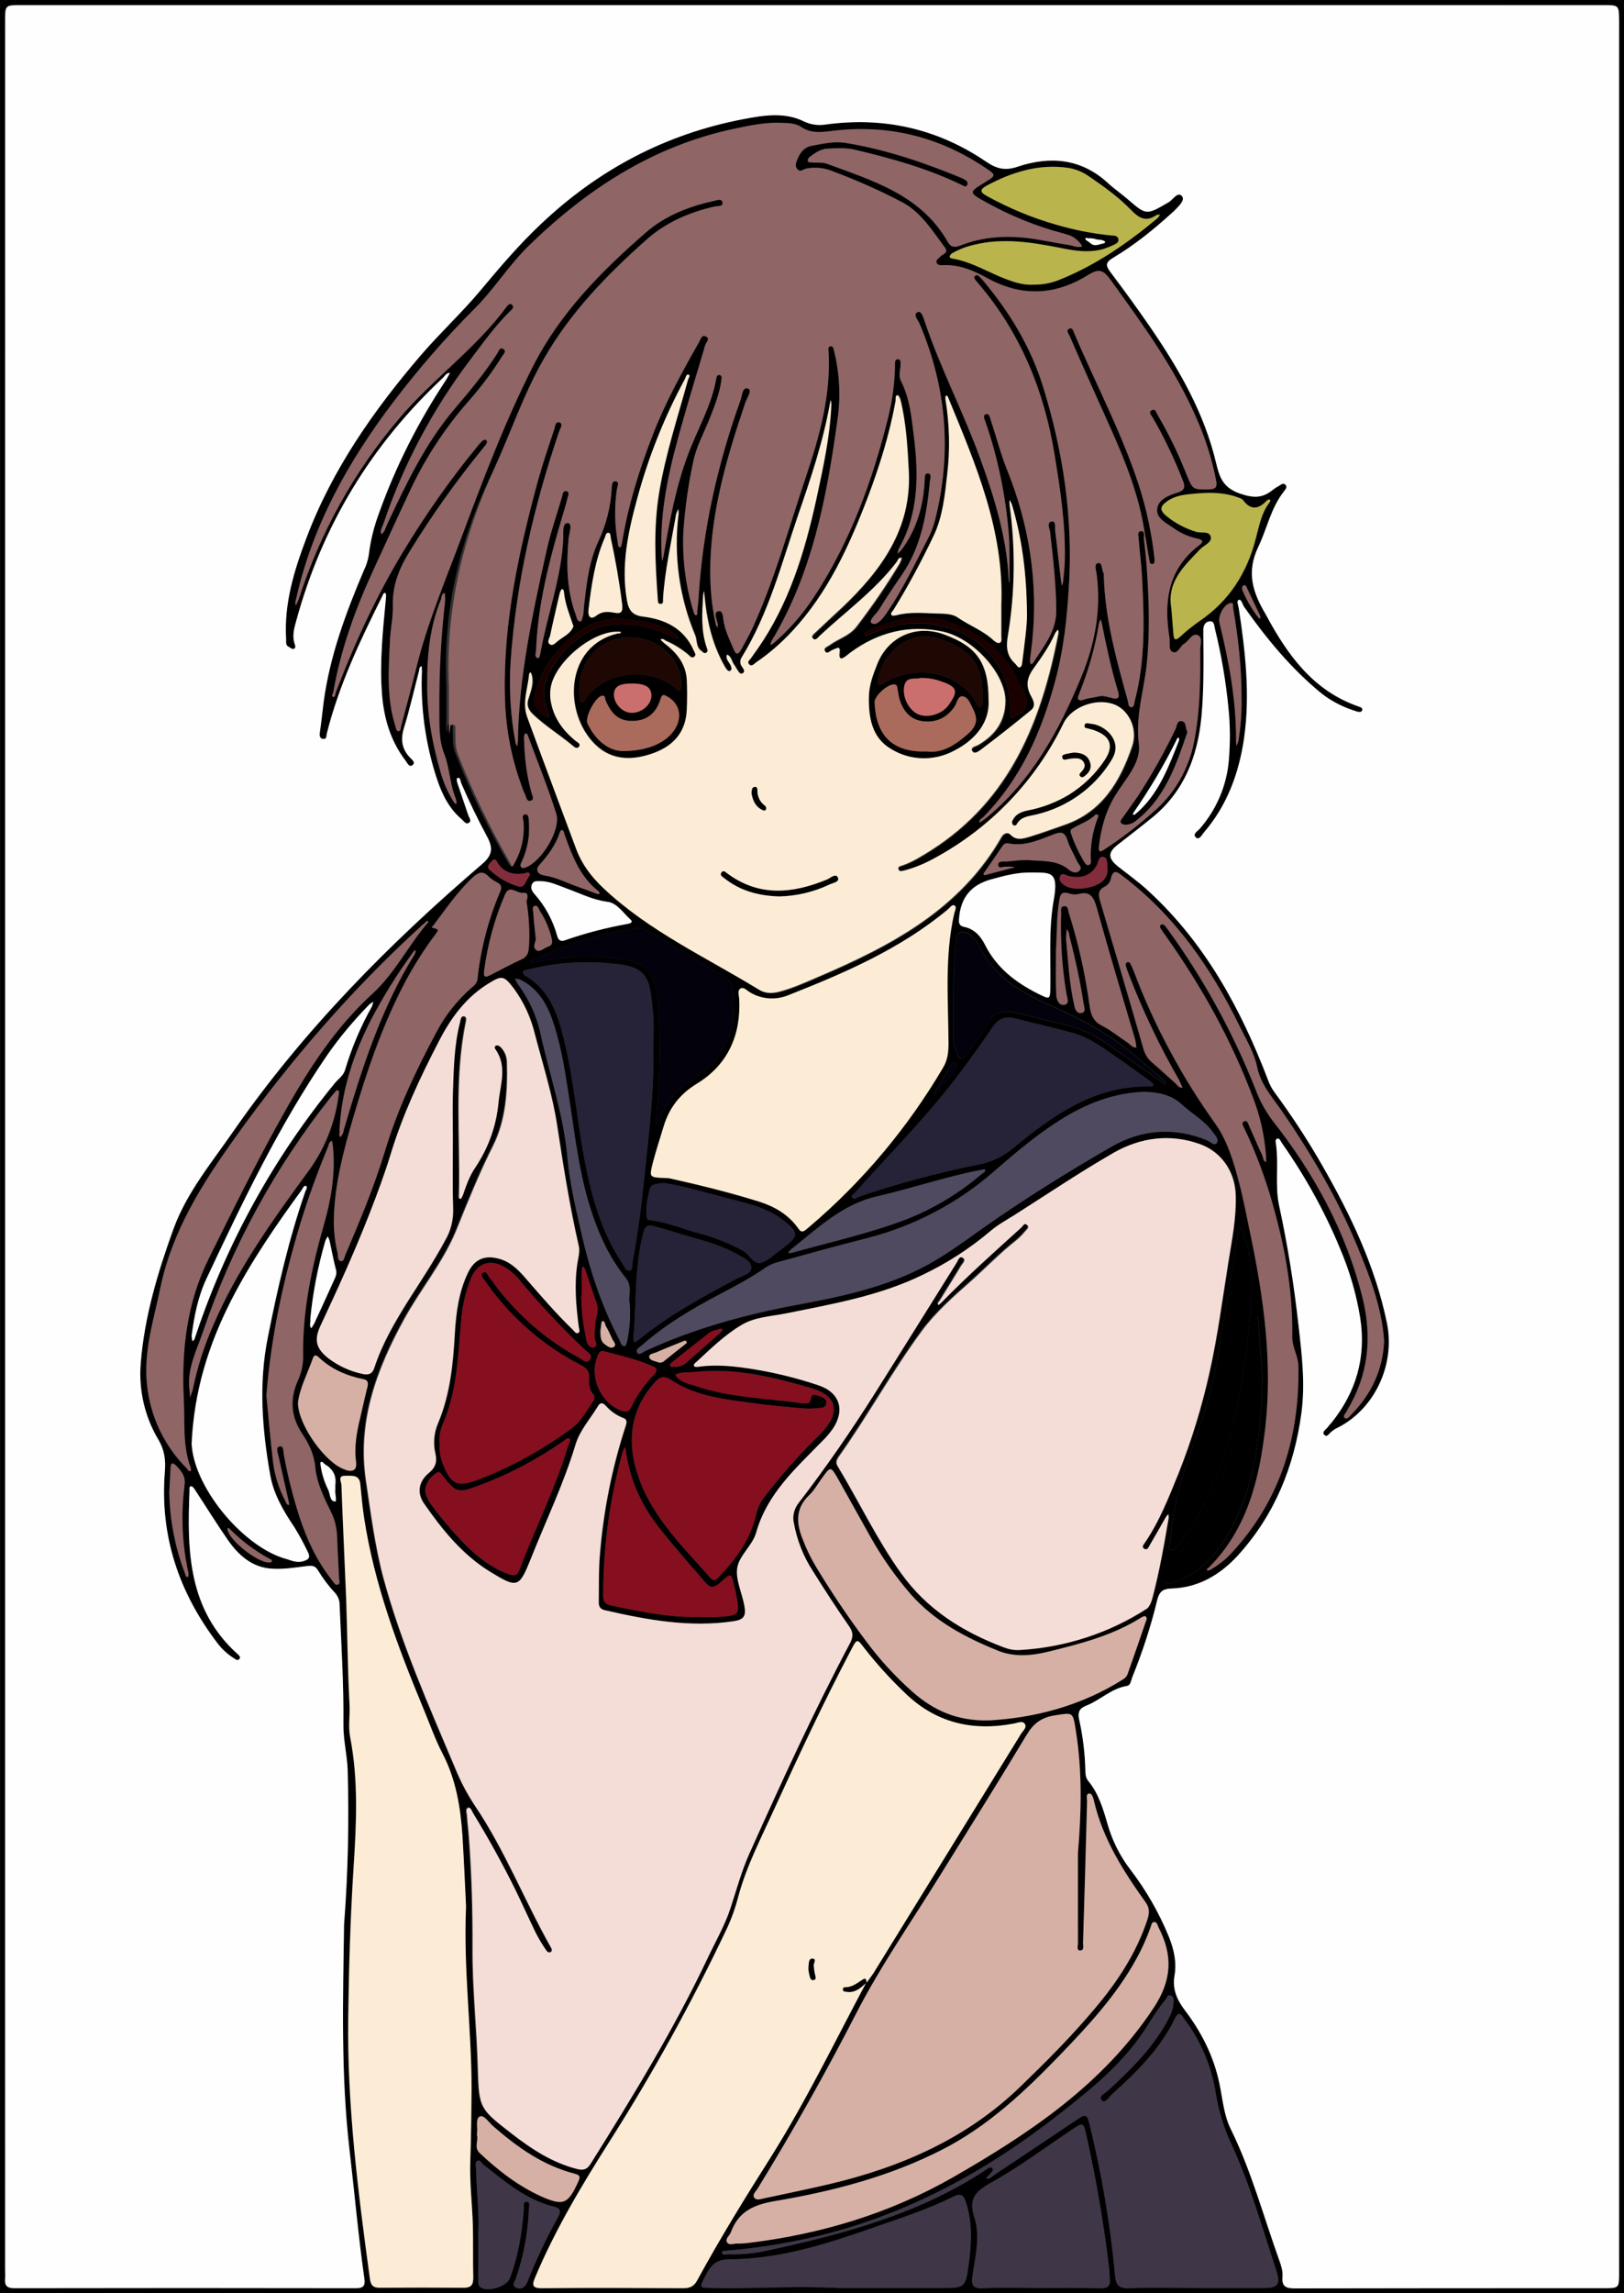 <?xml version="1.0" encoding="utf-8"?>
<!-- Generator: Adobe Illustrator 24.1.0, SVG Export Plug-In . SVG Version: 6.00 Build 0)  -->
<svg version="1.1" baseProfile="tiny" id="图层_1"
	 xmlns="http://www.w3.org/2000/svg" xmlns:xlink="http://www.w3.org/1999/xlink" x="0px" y="0px" viewBox="0 0 765.2 1080.2"
	 xml:space="preserve">
<rect x="0" y="0" width="765.2" height="1080.2" fill="#333333" stroke="none"/>
<g id="图层_1_1_">
	<g>
		<path d="M0.1,540.1c0-178.5,0-357-0.1-535.5C0,0.8,0.8,0,4.6,0c252,0.1,504,0.1,756,0c3.7,0,4.6,0.8,4.6,4.6
			c-0.1,357-0.1,714,0,1071c0,3.7-0.8,4.6-4.6,4.6c-252-0.1-504-0.1-756,0c-3.7,0-4.6-0.8-4.6-4.6C0.1,897.1,0.1,718.6,0.1,540.1z
			 M408.2,934c1.1-1.5,2.2-2.9,3.2-4.4c23.2-37.6,46.4-75.1,69.5-112.7c0.9-1.5,3-3.1,1.9-4.8s-3.3-0.5-5.1-0.2
			c-19.8,3.8-37.3-0.4-51.9-14.9c-6.7-6.4-13-13.4-18.7-20.7c-3.3-4.4-3.4-4.4-6,0.6c-13.1,24.9-25,50.4-36.7,76
			c-6,13.2-12.7,26.1-16.5,40.1c-1.4,5.4-3.2,10.6-5.6,15.7c-16.2,34.2-34.4,67.3-54.7,99.3c-13.2,20.8-25.9,41.9-35.5,64.7
			c-1.6,3.7-1.5,5.3,3.3,5.2c22.2-0.2,44.3-0.1,66.5,0c3,0,4.9-0.8,6.4-3.5c11-20.2,23.1-39.8,35.4-59.2
			c16.5-26,29.9-53.8,44.4-80.9L408.2,934z M2.4,540c0,176.2,0,352.3,0,528.5c0,1.7,0.1,3.3,0,5c-0.3,3.2,1,4.4,4.3,4.4
			c53.7-0.1,107.3-0.1,161,0c3.3,0,4.5-1,4-4.4c-2.9-20.4-4.7-41-7.1-61.5c-4-35-3-70.1-2.5-105.1c0-0.5,0.1-1,0.1-1.5
			c1.8-23.9,2.3-47.9,1.6-71.9c-0.3-7.1-2.1-14.2-2-21.3c0.2-18.8-1-37.6-1.8-56.4c0-2-0.8-3.9-2.1-5.4c-3.1-3.3-5.8-6.9-8.1-10.7
			c-1.2-2-2.6-2.3-5-2c-5.7,0.7-11.6,1.7-17.3,1.2c-8.9-0.7-15.2-6.4-20.1-13.4c-5.4-7.8-10.4-15.9-15.6-23.8
			c-0.4-0.7-1.2-1.6-1.7-1.6c-1.1,0.1-0.8,1.3-0.8,2c-1.2,28.4-0.7,56.3,22.9,77.3c0.6,0.6,1.3,1.2,0.6,2.1
			c-0.7,0.9-1.6,0.3-2.2-0.1c-3.1-1.9-5.9-4.4-8.1-7.3c-18.3-24-27.3-50.8-24.8-81.1c0.4-5.3-0.2-9.9-3-14.7
			c-6.5-10.8-9.4-23.4-8.4-36c1.7-21.9,8-42.8,15.4-63.3c6.3-17.3,18.1-31.4,28.4-46.3c33-47.5,73.3-88.2,117.1-125.7
			c4.7-4,5.3-7.4,2.3-12.9c-4.4-8.2-8.5-16.6-12.2-25.2c-0.4-0.9-0.3-2.9-1.7-2.4c-0.8,0.2-0.2,2.1,0.2,3.2
			c1.6,4.7,3.2,9.4,4.8,14.2c0.4,1.2,1.7,2.7,0.5,3.6c-1.6,1.2-2.6-0.8-3.6-1.6c-5.9-5-9.2-11.7-11.6-18.9
			c-5.4-16.3-7.8-33.5-7.1-50.7c0-0.8-0.1-1.7-0.1-2.5c-1.2,0.3-1.1,1.5-1.3,2.4c-2.3,8.8-4.3,17.8-7,26.5c-1.7,5.5-1.2,10,2.8,14.2
			c0.8,0.9,2.9,2.3,1.1,3.6c-1.6,1.1-2.4-1.2-3.3-2.3c-7-9.2-10.1-19.8-11-31.1c-1.2-15,0.4-29.9,1.8-44.9c0.1-1,0.2-2.6-0.2-2.8
			c-0.9-0.4-1.2,0.9-1.5,1.5c-10.4,20.8-20.4,41.9-26.1,64.6c-0.3,1,0.1,2.7-1.6,2.6c-1.7-0.1-1.9-1.4-1.7-3
			c0.7-4.8,1.2-9.6,1.8-14.4c2.9-21.6,10.4-41.9,18.9-61.9c1.2-2.4,2-5,2.4-7.6c0.8-6.8,2.5-13.4,4.9-19.8
			c7.9-22,18.5-42.9,31.4-62.3c0.7-1.1,1.3-2.3,1.9-3.4c-1.7-0.1-2.4,1.4-3.3,2.3c-33.8,31.6-56.9,69.7-69.1,114.4
			c-1,3.5-2,7.1-0.8,10.8c0.3,0.9,0.8,2.1-0.5,2.5c-0.6,0.2-1.4-0.5-2.1-0.9c-1.8-0.8-1.3-2.3-1.4-3.8c-1-16.7,3.8-32.3,9.6-47.6
			c12.2-32.4,31.8-60.3,54.1-86.3c8.8-10.2,18.8-19.5,27.4-29.7c9.2-11,18.3-21.8,28.8-31.7c27.2-25.8,58.9-42.6,95.7-49.6
			c9.5-1.8,19.3-3.4,28.4,1.1c3.1,1.5,6.6,2,10,1.5c27.4-3.8,52.7,1.8,75.6,17.3c5.1,3.5,9.1,4.6,15.2,2.5
			c15.3-5.1,29.9-3.8,42.4,7.7c2.9,2.7,6.3,5,9.3,7.6c8.9,7.7,8.8,7.6,19.3,1.5c2.1-1.2,4.4-5.4,6.4-2.8c1.5,2-2,5-4,7.1
			c-0.2,0.2-0.5,0.4-0.8,0.7c-8.7,7.9-17.7,15.2-27.8,21.2c-3.7,2.2-3.4,3.7-1.1,6.8c6.5,8.6,12.9,17.4,19,26.3
			c13.4,19.6,25.2,40.1,30.7,63.5c1.7,7,3.3,11.7,11.5,14.5c6.5,2.2,10.5,2,15.3-1.9c0.8-0.6,1.6-1.2,2.5-1.6c1.1-0.6,2.3-2,3.5-0.6
			c0.9,1.1-0.3,2.2-0.9,3.1c-6.1,7.7-7.9,17.5-12,26c-5.9,12.3-2.4,21.9,3.6,32c0.1,0.1,0.2,0.3,0.2,0.4
			c10.1,18.7,22.1,35.4,43.4,42.8c0.9,0.3,2.2,0.7,1.7,1.9c-0.4,1-1.8,0.7-2.7,0.4c-5.9-1.8-11.5-4.6-16.4-8.4
			c-14.3-11.7-25.9-25.8-36.5-40.8c-0.8-1.2-1.2-3.7-2.5-3.3c-1.2,0.4-0.2,2.6,0,4c3.1,20.3,5.4,40.6,2.5,61.1
			c-2.4,16.4-7.9,31.6-18.9,44.4c-1,1.2-2.2,3.7-3.7,2.5c-2-1.7,0.8-3.1,1.8-4.3c7.8-9,12.6-20.2,13.6-32.1
			c0.7-8.3,0.7-16.6-0.2-24.9c-1.2-12.4-3.3-24.7-6.3-36.9c-0.4-1.4-0.2-3.9-2.5-3.7c-2.3,0.2-3.1,2.2-3,4.5c0,0.5,0,1,0,1.5
			c0.1,13,0.3,26-0.9,39c-1.8,18.6-8.1,35-22.9,47.2c-5.4,4.4-11,8.7-16.5,13c-4.7,3.6-4.7,6.4,0,10.2c4.8,3.8,9.9,7.4,14.4,11.6
			c26.8,24.6,43.6,55.6,56.4,89.1c0.7,2,1.7,3.9,3,5.7c8.1,11,15.6,22.4,22.4,34.3c13.5,23.5,25.1,47.7,30.6,74.4
			c4.1,20.1-6.2,41.3-24.1,49.8c-0.7,0.4-1.4,0.9-2,1.4c-1.1,0.7-2.1,3.1-3.5,1.4c-1.2-1.3,1-2.5,1.8-3.6c0.5-0.7,1-1.3,1.6-1.9
			c11.7-14.5,16.5-31,13.6-49.5c-1.8-11.3-5.1-22.4-9.6-32.9c-7.2-17.4-16.4-33.9-27.2-49.3c-0.6-0.9-1.2-2.6-2.3-2.2
			c-1.2,0.4-0.6,2.1-0.5,3.1c1.2,9.5-0.6,19.3,1.4,28.4c4,18.5,7,37.2,9.1,56.1c1.6,14,3.3,27.7,1.4,41.7
			c-3.4,25.2-12.6,47.9-29.8,66.9c-8.3,9.1-18.6,15.3-31.3,15.7c-4.1,0.1-5.8,1.4-6.8,5.3c-3,12.5-7,24.7-11.8,36.5
			c-0.6,1.5-0.7,3.8-2.5,4.1c-7.4,1.2-12.6,6.7-19.2,9.3c-3.1,1.2-4,3-3.4,6.1c1.8,8,2.8,16.1,3,24.2c0,1.8,0.2,3.8,1.4,5.2
			c4.9,5.9,7,13.2,9.1,20.4c2.2,7.7,5.8,14.9,10.7,21.3c7.5,9.8,13.7,20.6,18.3,32c2.3,5.8,3.6,11.8,2.5,18.1
			c-1.1,6.2,1.3,11.4,4.7,15.9c8,10.5,13.8,21.9,16.5,34.9c1.5,7.1,2,14.6,5.3,21.3c9.8,19.9,15.5,41.4,23,62.2
			c0.8,2.3,1.6,4.9,1.4,7.3c-0.5,5.1,2,5.6,6.2,5.6c48.3-0.1,96.7-0.1,145-0.1c7.4,0,7.4,0,7.4-7.3c0-353.7,0-707.3,0-1060.9
			c0-7.2,0-7.2-7.4-7.2c-248.5,0-497,0-745.5,0c-7.5,0-7.5,0-7.5,7.6C2.4,186.7,2.4,363.3,2.4,540z M213,535.4c0-6.7-0.2-13.3,0-20
			c0.4-11.5,0.5-23,3.4-34.2c0.3-1.1,0.3-3.2,2.2-2.6c1.1,0.4,0.6,2.1,0.4,3.2c-5.4,26.7-2.4,53.8-3.1,80.7c0,0.7-0.3,1.9,0.7,2
			c0.3,0,0.9-1.2,1.2-2c1.5-4.4,3.1-8.9,5.7-12.7c6.2-9.2,10-19.7,11-30.7c0.8-8.4,4.3-17.1-1.5-25.2c-0.4-0.4-0.4-1.1,0.1-1.5
			c0.1-0.1,0.2-0.1,0.3-0.2c0.6-0.1,1.3,0.1,1.8,0.5c2,1.8,3.2,4.4,3.3,7.1c0.4,13.6-0.4,27.4-6.5,39.6c-6.6,13.1-12,26.6-17.5,40.2
			c-6.2,15-16.8,27.6-24.5,41.7c-12.9,23.6-22.1,48-17.9,76.1c2.3,15.3,4.2,30.6,8.2,45.6c8.4,31,21.4,60.2,33.8,89.6
			c2.5,6.2,5.6,12.1,9.3,17.7c14.1,20.9,23.3,44.5,35.6,66.4c0.5,0.9,1.2,1.9,0.1,2.6c-1.1,0.6-1.9-0.5-2.4-1.3
			c-1.7-2.5-3.2-5-4.6-7.7c-3.2-6.6-6.2-13.3-9.4-19.9c-6.1-12.4-12.8-24.5-20-36.3c-0.7-1.1-1.3-3.2-2.4-2.8
			c-1.6,0.6-0.6,2.6-0.6,4c0.2,3.3,0.7,6.6,0.9,9.9c1.3,17.4,1.8,34.9,1.7,52.4c-0.1,18.8,2,37.6,2.5,56.4
			c0.5,19.2,1,19.2,16.3,31.1c9.3,7.2,19,13.5,30.6,16.4c2.9,0.7,4.6,0.1,6.2-2.5c19.8-31.6,39.3-63.4,55.3-97.2
			c3.7-7.8,8.1-15.4,10.7-23.5c2.8-8.5,5.1-17.2,8.8-25.4c15-33.4,30.2-66.7,47.4-99.1c1.6-3,1.6-5.2-0.4-8
			c-5.9-8.5-11.5-17.1-17-25.9c-4.5-6.9-7.5-14.5-9-22.6c-0.8-3.4,0.1-7,2.3-9.7c12.7-16.5,24.5-33.6,35.7-51.3
			c13-20.6,25.8-41.2,38.7-61.8c0.7-1.1,1.2-3.5,3.1-2.1c1.3,0.9-0.2,2.4-0.9,3.4c-3.4,5.6-6.8,11.1-10.2,16.6
			c-0.4,0.6-1.3,1.2-0.6,2.1c0.5-0.4,1-0.8,1.5-1.3c12-12.3,24.8-23.7,37.5-35.2c0.8-0.7,1.4-2.4,2.7-1.3c1.4,1.1,0,2.1-0.7,2.9
			c-1.4,1.7-2.9,3.2-4.6,4.6c-7.6,6-14.3,13-21.5,19.4c-8.1,7.1-16.4,14.6-22.5,22.8c-14.1,19.1-25.6,40.2-39.4,59.6
			c-1,1.5-1.5,2.8-0.4,4.5c10.1,16.7,18.4,34.4,29.8,50.3c12.2,17.1,29,27.6,48.3,34.9c2.3,0.9,4.8,1.4,7.3,1.3
			c21.5-1.2,42.4-7.9,60.5-19.7c1.9-1.2,2.4-3,3-5c3.2-12.2,5.4-24.6,7.5-37.1c0-0.6,0-1.3-0.1-1.9c-0.5,0.4-0.9,0.9-1.2,1.4
			c-2.6,4.5-5.1,9-7.7,13.4c-0.5,0.9-1.1,2.4-2.6,1.4c-1.1-0.8-0.3-1.8,0.3-2.6c7-10.2,11.4-21.6,16-32.9
			c6.1-15.3,10.9-31.1,14.5-47.1c3.9-17.3,6.2-35,9-52.6c1.7-10.5,3.8-20.9,3.4-31.7c-0.4-10.8-6.8-20-16.7-23.6
			c-14.1-5.1-28.2-3.2-40.9,4.1c-16,9.2-31.4,19.6-47,29.5c-3.7,2.3-7.5,4.4-10.8,7.2c-9.8,8.3-20.6,15.3-32.2,20.8
			c-20.1,9.8-42,13.6-63.7,18c-7.3,1.5-15.2,1.7-21.6,5.6c-7.9,4.7-14.5,11.2-21.2,17.4c-0.6,0.5-1.6,1.1-1,2
			c0.3,0.4,1.5,0.3,2.3,0.2c8.9-1.2,17.6-0.1,26.3,1.3c10.2,1.7,20.2,4.2,30,7.5c10.1,3.4,12.6,11.8,6.6,20.6
			c-1.6,2.2-3.3,4.2-5.2,6c-12.4,12.7-25.7,24.6-30.8,42.7c-1.7,6.1-7.9,10.7-8.9,16.5s2.4,12.2,3.4,18.5c0.8,4.7-0.7,6.1-5.1,6.8
			c-20.7,3.1-40.8-0.6-60.8-5.2c-2.2-0.5-2.9-1.9-2.8-4c0.1-7.7-0.1-15.3,0.6-23c1.7-20.2,5.7-40.2,12-59.5c0.6-1.7,1-3.4-1.2-4.1
			c-3.1-1.2-5.9-3.2-8.1-5.7c-1.3-1.3-2.4-1.8-3.6,0.1c-3.6,6-8.5,11.3-10.6,18.1c-5.6,18.6-14,36-21.1,53.9
			c-5.5,13.7-6.3,14-19.2,6.1c-13-8-22.5-19.7-31.1-32.1c-3.5-5-2.6-10.4,2.2-14.4c3.3-2.7,4-5.4,3.1-9.3c-1.1-4.8-0.6-9.8,1.3-14.2
			c5.7-13.6,7.1-27.9,7.9-42.5c0.6-9.8,1.9-19.6,6.3-28.6c2.9-5.9,7.5-8.1,13.9-6.5c5.7,1.3,9.6,5.2,13.2,9.4
			c7.2,8.3,14.4,16.7,22.3,24.3c0.7,0.7,1.3,1.9,2.4,1.4c1.1-0.6,0.4-1.8,0.3-2.7c-1.3-9.9-2.2-19.9-0.7-29.9
			c0.4-2.8,1.3-5.7,0.7-8.3c-4.3-18.8-7.3-37.8-10.2-56.9c-2.2-14.4-6.7-28.5-10.4-42.6c-1.9-8-5.3-15.5-10.2-22.1
			c-4.4-5.7-5.4-6-11.4-2.3c-10.8,6.5-18,16.3-23.6,27.2c-9,17.3-17.2,34.9-22.9,53.6c-2.8,9.2-6.2,18.3-9.7,27.3
			c-7,18-15,35.6-23.2,53.1c-3.3,7-2.2,11,3.8,15.7c4.7,3.5,10.1,6,15.8,7.2c2.7,0.6,4.6,0.3,5.7-3c3.7-11.3,9.7-21.5,16-31.6
			c6-9.4,12.2-18.7,17.5-28.6c2.5-4.3,3.7-9.3,3.6-14.3C212.8,558.1,213,546.8,213,535.4L213,535.4z M210.3,322.7
			c0,7.3,0,13.8,0,20.3c0.1,0.7,0.2,1.5,0.3,2.2c0.1-0.6,0.2-1.3,0.2-1.9c0.1-1-0.1-2.4,1.2-2.4c1.8-0.1,1.3,1.6,1.3,2.7
			c0.2,3.8-0.2,7.6,1.3,11.3c6.9,17.8,15.3,35.1,24.9,51.7c1.7,2.9,2.4,1,3.2-0.4c3.1-5.7,4.5-12.3,4-18.8c-0.1-1.3-1.2-3.5,0.8-3.7
			c1.7-0.2,1.6,2.2,1.7,3.6c0.5,6.3-0.6,12.7-3.3,18.5c-0.4,0.9-1.1,1.9-0.3,2.8c0.6,0.7,1.5,0.3,2.3,0c7.5-3,16.5-17.8,14.2-25.2
			c-3.9-12.4-8.8-24.4-13.3-36.6c-0.2-0.6-0.6-1.4-1.3-1.2c-0.4,0.1-0.5,1.1-0.6,1.7c0,0.8,0,1.7,0.1,2.5c0.2,8,1.3,15.9,3.4,23.7
			c0.3,1.2,1.7,3.2-0.4,3.8c-1.9,0.5-2-1.8-2.6-3s-1.1-2.4-1.5-3.7c-5.1-13.8-7.8-28.3-8-43c-0.8-34.5,6.6-67.8,15.5-100.8
			c2.3-8.3,5.1-16.5,7.8-24.7c0.4-1.2,0.5-3.7,2.5-3c1.8,0.7,0.3,2.6-0.1,3.9c0,0.2-0.1,0.3-0.2,0.5c-11.9,35.1-20.2,71-22.8,108.1
			c-0.8,12.8-0.1,25.7,2.3,38.3c0.2,0.6,0.4,1.2,0.8,1.7c0.1-0.6,0.2-1.2,0.3-1.9c0.4-30.6,6.9-60.4,13.5-90.1
			c1.9-8.6,4.8-17,7.3-25.4c0.3-1.2,0.4-3.2,2.2-2.7c1.7,0.5,0.5,2.4,0.3,3.5c-0.6,2.8-1.5,5.4-2.3,8.2c-6.1,20.6-11.6,41.4-12.4,63
			c-0.1,1.4-0.9,3.5,0.8,3.9c0.9,0.2,1.2-2.1,1.4-3.3c3.3-17.8,9.8-34.9,10.6-53.2c0.1-2.5-0.6-7.3,2.2-7.1c2.3,0.2,0.5,4.8,0.3,7.5
			c-1.1,12.2-0.9,24.3,3.5,36c0.4,1.1,0.5,3,2.2,2.8c0.5-0.1,0.9-1.9,1.2-3c0.2-1.1,0.2-2.3,0.3-3.5c1.2-10.6,2.3-21.4,6.8-31.1
			c3.7-7.8,5.8-16.2,6.3-24.8c0.1-1.4,0.1-3.8,1.7-3.6c2.3,0.2,0.9,2.4,0.8,3.6c-1.3,8.4-1.1,17,0.4,25.3c0.2,0.8-0.1,2.2,1.2,2.2
			c0.3,0,0.6-1.4,0.8-2.2c2.8-17.3,8-34,14.3-50.3c5.9-15.4,13.9-29.9,22-44.2c0.7-1.2,1.2-3.5,3-2.7c2.6,1.1,0.2,2.9-0.1,4.1
			c-3.4,11.7-7,23.2-10.3,34.9c-6.1,21.2-11.5,42.4-10.2,64.8c0,0.7,0.1,1.3,0.1,2c0.3-0.6,0.5-1.3,0.7-2
			c2.8-16.4,5.8-32.8,11.7-48.4c4.4-11.8,11-22.8,13.2-35.5c0.1-0.8,0.5-1.8,1.4-1.7c1.4,0.2,1.1,1.5,1,2.4
			c-0.8,6.3-3.2,12.2-5.5,18.1c-2.7,6.8-6.3,13.2-7.8,20.5c-2.3,10.7-3.8,21.6-4.6,32.6c-0.6,12.8,1,25.7,4.8,38
			c0.2,0.6,0.6,1.6,0.9,1.6c1.3,0,0.7-1.2,0.8-1.9c0.3-2.3,0.6-4.6,0.7-7c2-31.8,9-62.5,19.7-92.4c0.8-2.1,0.9-6.4,3.5-5.5
			c2.2,0.8-0.4,4.4-1.2,6.6c-9.4,27.8-17.7,55.9-16.4,85.8c0.3,6.3,1.1,12.6,2.5,18.8c0.2,0.5,0.5,1,0.8,1.4c0.1-0.5,0.1-1,0.1-1.5
			c-0.1-0.6-0.3-1.3-0.5-1.9c-0.4-1.6-1.2-3.9,0.7-4.3c2-0.5,2.2,2,2.4,3.6c0.6,5.2,3,9.8,5,14.6c1,2.4,2.1,2.2,3.3,0.1
			c1.8-3.4,3.8-6.7,5.4-10.2c10.5-22.9,17.1-47.2,25.1-71c6.5-19.3,12-38.8,10.8-59.5c-0.1-0.9-0.4-2.3,1-2.4
			c1.3-0.1,1.3,1.2,1.6,2.2c2.7,10.9,3.2,22.2,1.5,33.2c-5,36-11.8,71.7-31,103.5c-0.2,0.6-0.4,1.2-0.5,1.8c0.6-0.2,1.1-0.5,1.6-0.9
			c7.3-6.3,13.7-13.7,19-21.8c17-25.9,27.5-54.6,34.9-84.5c2-8.1,3.1-16.4,3.2-24.7c0-1.1-0.1-2.8,1.4-2.7c1.6,0.1,1.2,1.8,1.2,2.8
			c-0.1,2.5-1,5.1,0.2,7.4c4.2,8.2,5,17.2,6.1,26.1c2.3,18.3,2.3,36.3-7.1,53c-0.3,0.7-0.5,1.5-0.6,2.3c0.6-0.5,1.1-1.1,1.7-1.6
			c7.4-9.8,10.5-21,11.1-33c0.1-1.2-0.2-3.3,1.5-3.2c1.8,0.1,1.2,2.1,1,3.3c-1.5,15.6-4,31-13.2,44.4c-3.7,5.4-7.3,10.7-10.7,16.3
			c-1.4,2.2-5.4,5.4-3.5,6.6c2.4,1.4,5.3-2.4,7.1-5c7.6-11.2,13.4-23.4,19.6-35.4c1.3-2.5,2.3-5.2,3-7.9c8.1-31.7,5.6-62.7-7.2-92.8
			c-0.7-1.8-3.4-4.4-0.9-5.5c1.9-0.8,2.7,2.8,3.4,4.7c7.4,21.8,18,42.2,25.9,63.8c6.8,18.7,12.7,37.5,13.6,57.6
			c0.1,0.5,0.2,1.1,0.3,1.6c0.1-0.5,0.1-1,0.1-1.5c-0.1-7.3,0.2-14.6-0.4-22c-1.5-17.9-5.1-35.6-11-52.6c-0.4-1.2-1.4-2.9,0.2-3.5
			c1.7-0.6,1.9,1.6,2.3,2.7c2.6,7.7,4.6,15.7,7.6,23.2c10.6,26.3,14.9,53.4,11.9,81.7c-0.3,2.8-0.7,5.6-1,8.4c0,0.6,0.2,1.2,0.4,1.8
			c0.4-0.2,0.9-0.4,1.1-0.7c4.9-7.7,11-14.8,10.9-24.7c-0.1-12.4-1.5-24.6-2.9-36.8c-0.2-1.7-1.8-4.7,0.8-5.1c2-0.3,1.4,2.9,1.6,4.6
			c1,7.9,1.8,15.9,2.8,23.8c0.1,0.6,0.2,1.3,0.4,1.9c0.2-0.6,0.4-1.2,0.5-1.8c0.3-3.1,0.7-6.3,0.8-9.4c0.5-17.2-2.1-34.2-4.9-51.1
			c-4.9-29.7-15.9-56.6-35.5-79.7c-0.5-0.6-1.1-1.3-1.6-1.9c-0.5-0.7-1.1-1.4-0.2-2.1c0.8-0.7,1.6-0.1,2.1,0.5
			c0.7,0.7,1.4,1.4,2,2.2c12.3,14.7,22.1,31,27.8,49.3c9.6,30.9,14.3,62.4,12.2,95c-0.9,14.9-2.5,29.4-6.4,43.8
			c-6.4,24-16.2,46.2-33.9,64.2c-0.7,0.7-2.1,1.1-1.8,2.6c0.9-0.6,1.9-1.2,2.8-1.9c21.7-17.6,34.7-41.4,45.1-66.5
			c6.4-15.4,9.6-31.8,7.3-48.8c-0.2-1.7-1.5-4.8,0.9-5.1c1.8-0.3,1.4,3.2,2.4,4.8c0.2,0.4,0.1,1,0.1,1.5c0.6,20.2,6,39.4,11.3,58.6
			c0.3,1.1,0.1,3.1,1.9,3c1.1-0.1,1.1-1.8,1.4-3c5.1-19.3,4.4-38.9,3.4-58.6c-0.3-5.6-1.1-11.3-1.5-16.9c-0.1-1.5-0.9-4.2,0.8-4.4
			c2.4-0.3,1.4,2.4,1.6,3.9c0.6,4.8,1.1,9.6,1.4,14.4c1,15.1,1.5,30.2-0.2,45.4c-1.4,12-5.2,23.6-3.6,36.3
			c1.2,9.3-6.4,16.7-11.1,24.5c-4.5,7.3-6.7,15.4-7.7,23.9c-0.2,2.2,0,3.3,2.6,1.5c8.9-5.8,17.3-12.4,25.2-19.6
			c8.8-8.3,14.7-19.2,17-31c2.9-14.3,3-28.8,2.9-43.3c0-2.4,1.3-5.9-1.1-7c-2.7-1.2-4.1,2.6-6.3,3.9c-2.1,1.2-3.1,5.1-5.6,4
			c-2.1-0.9-1.1-4.5-1.5-6.9c-2.7-16.9-0.7-32.3,14.2-43.5c2.1-1.6,1.4-2.5-1-3c-3.9-0.8-7.6-2.4-10.9-4.7c-3.3-2.4-8.3-4.6-8.1-8.8
			c0.2-4.9,5.4-6.9,9.7-8.2c3.4-1.1,3.6-2.7,2.5-5.5c-4-10.2-8.7-20.2-14.2-29.7c-0.6-1.1-2.5-2.7-0.3-3.7c1.5-0.7,2,1.4,2.6,2.4
			c5.2,8.9,9.7,18.2,13.5,27.8c3,7.4,2.9,7.3,10.6,7.2c3.2-0.1,4-1,3.4-4.2c-1.9-9.8-4.9-19.4-8.9-28.5
			c-10.3-24.1-25.7-45-40.9-66.1c-3.2-4.4-5.4-5.4-10.3-2.3c-15.3,9.6-31.1,10.6-47.3,1.8c-6.5-3.6-13.5-6.7-21.3-6.3
			c-1.1,0-2.6,0.1-3-1.2c-0.5-1.3,0.9-1.9,1.7-2.8c1.1-1.3,4.3-1.6,2.1-4.5c-5.9-7.8-11-16.4-20.1-21.2
			c-10.6-5.6-21.6-10.4-32.8-14.6c-3.9-1.6-8.1-2-12.3-1.2c-1.5,0.3-3,2.1-4.4,0c-1.2-1.6-0.2-3.3,0.4-4.8c1.2-2.9,3.2-5.3,6.3-5.9
			c5.4-1,10.8-2.3,16.3-1.4c19,3.1,37.1,9.3,54.8,16.6c0.6,0.3,1.2,0.6,1.7,1c0.8,0.4,1.1,1.3,0.8,2.2c-0.7,1.2-1.5,0.6-2.5,0.1
			c-16-7.8-32.9-12.5-50.1-16.6c-4.4-1.1-8.9-0.8-13.4-0.6c-3.3,0.2-5.9,2.1-8.4,4c-0.5,0.4-0.8,1-0.8,1.7c0.1,0.8,1,0.7,1.6,0.8
			c2.5,0.2,5.2-0.2,7.4,0.6c21.7,8,44.3,14.7,56.9,36.7c1.5,2.7,3.2,2.9,6.1,1.8c10.1-4,20.6-4.7,31.4-3.5
			c6.6,0.8,13.1,2.3,19.7,3.3c2,0.3,4.1,1.5,6.2,0.6c-1.3-2.3-3.4-4.1-5.8-5.1c-0.9-0.3-1.9-0.6-2.9-0.9c-12.7-3.3-25-8.3-36.5-14.7
			c-8.5-4.7-8.4-4.7-0.2-9.7c4.7-2.9,4.8-3.2,0.3-6.2c-22.1-15-46.5-21.1-73-17.7c-5,0.6-9.7,1.2-14.3-1.9c-2.3-1.6-5.3-1.8-8.2-1.9
			c-7.7-0.5-15.2,1-22.7,2.6c-38.5,8-69.9,28.4-97.6,55.4c-9.3,9.1-16.1,20.2-25.3,29.4c-13.9,13.9-26.8,28.8-38.7,44.5
			c-21,27.8-37.7,57.7-45.4,92c-0.3,1.1-0.7,2.2-0.2,3.4c0.5-1,1-2,1.4-3.1c10-31.2,26.1-60.1,47.3-85c15.7-18.6,36-32.8,50.5-52.5
			c0.6-0.8,1.7-2.2,2.8-0.9c1,1.1-0.3,2.2-1.1,2.9c-7.1,7-12.9,15.2-18.9,23.1c-17.6,23.3-31.4,49.3-40.7,76.9c-0.5,1.6-1.8,3.1-1,5
			c1.7-1.1,1.9-3,2.7-4.6c8.9-19,17.9-38,31.6-54.2c7.2-8.5,14.4-17,20.4-26.5c0.6-1,1.1-3,2.8-1.9c1.6,1.1,0,2.4-0.6,3.4
			c-4.6,7.4-9.8,14.3-15.5,20.8c-11.6,13.1-21.2,27.9-28.5,43.8c-5.5,11.7-10.9,23.6-16.3,35.3c-8.6,18.6-15.7,37.8-19.2,58.1
			c-0.2,0.9-1.2,2.2-0.1,2.5c0.9,0.3,1-1.5,1.3-2.4c8.7-22.8,18.9-44.9,31.5-65.8c10.5-17.4,22.2-34.1,35.1-49.8
			c0.7-0.9,1.5-1.8,2.3-2.6c0.4-0.4,1.4-0.7,1.7-0.5c0.9,0.5,0.6,1.4,0.1,2.2c-0.7,0.9-1.5,1.8-2.2,2.7
			c-12.2,15-23.4,30.8-33.5,47.2c-5,8-8.4,16-8.2,25.7c0.2,5.8-1.2,11.6-1.4,17.4c-0.6,13.3-1.6,26.6,2.6,39.6
			c0.3,1,0.4,2.4,1.4,2.4c1.2,0,1.1-1.4,1.3-2.4c2.5-9.3,5-18.6,7.3-28c5-20.2,13.1-39.4,20.4-58.9c10.5-28.1,21-56.2,34.6-82.9
			c12.7-24.9,32.1-44.5,52.9-62.6c9-7.9,20.1-12.3,31.8-14.9c1.5-0.3,4-1.4,4.4,0.5c0.5,2.2-2.4,1.8-3.8,2.1
			c-11.9,2.7-22.9,7.5-32,15.6c-18.6,16.5-35.9,34.3-48.4,56.2c-9.5,16.5-15.5,34.6-23.4,51.8C216.6,253.3,208.7,287.4,210.3,322.7
			L210.3,322.7z M428.4,221.9c-0.6-11.3-1.2-22.6-3.9-33.6c-0.2-0.9-1-2.4-1.4-2.3c-1.3,0.2-0.8,1.6-0.9,2.5
			c-2.8,15.6-7.5,30.7-13.1,45.5c-8.7,22.8-18.7,44.9-35.6,63.1c-5.1,5.5-10.8,10.5-17,14.7c-1,0.7-2.1,2.3-3.4,0.9
			c-1.1-1.2,0.5-2.1,1-2.9c0.9-1.4,1.9-2.7,2.9-4.1c14.9-21.3,22.3-45.6,27.8-70.6c3.2-14.8,6.5-29.6,7.1-44.8
			c0-0.7-0.2-1.4-0.3-2.1c-0.1,0.6-0.3,1.3-0.4,1.9c-3.2,17.9-9,35.1-14.9,52.2c-7.8,22.8-13.8,46.3-26.6,67.1
			c-1,1.4-0.9,3.3,0.2,4.6c0.6,0.9,1.6,2.2,0.2,3c-1.3,0.7-1.9-0.9-2.6-1.8c-0.5-0.7-0.8-1.5-1.3-2.1c-1.3-1.6-1.3-4.1-3.5-4.9
			c-0.8,2.3,1.3,3.6,1.9,5.4c0.3,0.8,0.5,1.7-0.3,2.2c-0.9,0.5-1.5-0.4-2-1c-0.6-1-1.2-2-1.7-3c-5.2-9.9-7.5-20.6-8.5-31.6
			c-0.1-0.7-0.1-1.3-0.2-2c-0.2,0.7-0.3,1.3-0.4,2c-0.5,8.3-1.1,16.6,1.7,24.7c0.3,0.8,0.7,1.7-0.1,2.3c-1.1,0.8-1.7-0.2-2.5-0.8
			c-2.5-1.8-1.9-4.8-2.8-7.2c-7.6-18-10.3-37.8-7.9-57.2c0-0.8,0-1.6-0.1-2.4c-0.4,0.7-0.7,1.5-1,2.3c-2.3,13.2-5.3,26.4-6.2,39.8
			c-0.1,1,0.5,2.7-1.3,2.6c-1.3,0-1.1-1.4-1.2-2.4c-1.2-16.8-2.1-33.6,0.7-50.3c3-17.9,8.7-35.2,13.5-52.7c0.2-0.9,1.4-2.2,0.3-2.6
			c-1-0.4-1.3,1.3-1.7,2.1c-9.6,17.7-17.1,36.5-22.4,56c-4.3,15.8-7.8,31.7-4.9,48.2c0.8,4.6,2.5,7.1,7.8,7.7
			c10.3,1.3,19.2,5.6,23.7,16c0.4,1,1.5,2.1,0,3c-1.1,0.7-1.8-0.4-2.5-1c-3.2-2.7-6.7-4.9-10.6-6.6c-0.7-0.3-1.5-1.4-2.6-0.6
			c0.6,0.6,1.1,1.1,1.8,1.7c5.8,4.4,10.1,9.6,10.6,17.2c0.2,4.7,0.2,9.3,0,14c-0.4,10.5-6.1,17-15.5,20.5
			c-9.8,3.6-19.6,3.8-27.6-3.9c-15.3-14.9-14.4-46.5,10.6-52.4c0.5-0.1,1.4,0.3,1.4-0.7c-0.5-0.1-0.9-0.1-1.4-0.1
			c-12.1-0.4-30.1,14.7-31.7,26.8c-0.2,1.5-0.2,3-0.1,4.5c1,8.4,5.4,14.8,11.9,20.1c0.8,0.7,2.5,1.3,1.7,2.6
			c-1.1,1.6-2.4,0.2-3.3-0.5c-6-5-12.7-9.1-18.4-14.5c-2.5-2.4-3.3-4.7-2-8c1.3-3.2,2.5-6.6,1.5-10.2c-0.2-0.5-0.3-0.9-0.6-1.3
			c-0.2,0.3-0.6,0.7-0.6,1c-0.6,6.7-3.4,13.4-0.9,20.2c7.6,20.8,15.4,41.5,23.1,62.2c2.6,7,6.9,12.7,12.3,17.9
			c21.6,20.6,48.7,32.9,73.8,48.3c3.1,1.9,6.4,1.8,10.1,0.8c6.1-1.7,11.9-4.3,17.7-6.8c34.4-14.7,67-31.8,86.5-66
			c1-1.7,2.9-2.4,4.2-1c2.8,2.9,5.9,1.8,8.8,1c5.6-1.7,11-3.7,16.5-5.6c17.9-6.1,26.4-20.6,32-37.1c2.9-8.6-1.9-17.6-9-19.9
			c-8.4-2.8-19.7,1.6-23.3,9.1c-13.1,27.1-34.4,49.3-60.9,63.6c-4.5,2.5-9.3,4.5-14.3,5.8c-0.9,0.2-2.2,0.6-2.6-0.6
			c-0.4-1.4,0.9-1.5,1.8-1.8c4.9-1.7,9.3-4.5,13.6-7.2c37.5-23.9,52.1-61.2,60-102.4c0-0.5,0-1-0.2-1.5c-0.4,0.4-0.8,0.9-1.2,1.4
			c-2.7,6.2-6.5,11.6-10.4,17c-2.9,4.1-3.7,7.7-1.4,12.3c1.1,2.1,3,5.1,0.2,7.3c-7.7,6.3-15.5,12.5-23.5,18.5
			c-1.1,0.8-3.2,2.5-4.2,0.5c-0.8-1.7,1.7-2,2.9-2.7c7.9-4.6,12.7-11.1,12.8-20.6c0.1-12.8-14.9-29.6-29.5-32.8
			c-15.9-3.4-30.4,0.3-43.4,9.8c-1.1,0.8-2,1.7-3.2,2.4c-1.4,0.9-2.2,0.4-2.1-1.3c0.3-3.9,0.3-3.8-3.4-2.2c-1.1,0.5-2.5,2.2-3.4,0.5
			c-0.9-1.6,1.1-2,2.1-2.8c4.1-3,9.4-4.4,12.7-8.7c7.3-9.5,14.1-19.4,20.3-29.7c0.4-0.9,0.8-1.8,1.1-2.7c-1.6-0.4-1.8,1.1-2.4,1.9
			c-10.3,13.5-24.1,23.4-36.4,34.9c-0.8,0.8-2,2.5-3.2,1c-0.9-1.1,0.6-2,1.4-2.8c4.1-3.9,8.2-7.7,12.4-11.6
			C415.4,268.6,429.7,249.1,428.4,221.9z M507.9,873.1c1.7-19.3,2.1-38.6-0.9-57.8c-1.4-9-1.2-8.6-10.1-7.2c-6.2,1-9.9,3.8-13.1,9.2
			c-13.3,22.1-27,44-40.6,65.9c-13.4,21.7-28.1,42.7-39.7,65.3c-14.5,28.2-30,55.7-46.5,82.6c-0.8,1.3-2.7,2.8-1.4,4.3
			c1.1,1.3,3.2,0.4,4.8,0.1c10.2-2.2,20.5-4.3,30.7-6.7c33.7-8,64.7-21.5,90-46.1c12.1-11.7,24-23.6,34.8-36.5
			c10.6-12.5,19.6-26.1,24.8-41.9c0.9-2.8,1.2-5.3-0.7-8c-10.6-14.8-20.3-30-24.5-48.1c-0.3-1.3-0.9-3.6-2.4-3.3s-0.7,2.6-0.8,4
			c-0.6,22.1-1.2,44.3-1.9,66.4c0,1.3,0.7,3.6-1.5,3.5c-1.6-0.1-0.9-2.2-0.9-3.4C507.8,901.4,507.9,887.3,507.9,873.1z M219.5,898.1
			c-0.5-10.4-1-21.9-1.7-33.4c-0.9-13.3-3-26.3-9.3-38.5c-3.6-6.9-6.2-14.4-9.2-21.6c-12-28.9-23-58.2-27.8-89.4
			c-0.8-5.3-1.3-10.6-1.8-15.9c-0.4-4.9-4.1-4-7.1-4.1c-3.8-0.1-1.8,2.9-1.8,4.4c0.6,17.6,1.5,35.2,2.2,52.9
			c0.6,16.8,0.7,33.6,1.6,50.4c0.3,5.1-0.7,10.2,0.3,15.4c4,20.5,2.9,41.4,1.6,61.7c-1.5,23.4-2.2,46.9-2.5,70.1
			c-0.6,41.3,4.6,82.4,10.2,123.3c0.4,3.1,1.5,4.3,4.6,4.3c13.2-0.1,26.3-0.1,39.5,0c3.6,0,4.6-1.3,4.6-4.7
			c-0.2-8.3,0.1-16.7-0.1-25c-0.3-10.1-1.6-20.3-1.2-30.4c0.4-11.3,0.5-22.5,0.6-33.8C222.1,955.6,218.2,927.5,219.5,898.1z
			 M378.2,580.1c0.3-0.1,0.6-0.2,0.9-0.3c0.9-0.7,1.8-1.4,2.7-2.2c24.9-21.2,46-46.4,62.6-74.6c2.2-3.7,2.6-7.2,2.6-11.6
			c-0.1-20.4-1.9-40.9,2.7-61.1c0.3-1.2,1.3-3,0.2-3.7c-1.2-0.8-2.2,1-3.2,1.8c-22.2,18.5-48.3,29.8-74.9,40.3
			c-6.1,2.6-13,2.1-18.6-1.4c-1.3-0.8-2.9-2.7-4.4-1.5c-1.3,1-0.5,3.2-0.4,4.8c0.7,17-5.5,31-20,39.9c-8.2,5-13.1,11.4-15.8,20.2
			c-1.7,5.7-3.6,11.4-5.1,17.2c-1.7,6.8-1.6,6.8,5.5,7.1c1.2,0,2.3,0.1,3.5,0.4c13.8,3.1,27.5,6.5,41,10.7c7.3,2.3,13.7,6,18.3,12.3
			C376.6,579.1,377,580.1,378.2,580.1z M563.8,1077.8c10.5,0,21,0,31.5,0c6.7,0,8.2-1.5,6.1-8.1c-6.5-19.9-12.2-40.2-21-59.2
			c-3.7-7.8-6.2-16.1-7.6-24.7c-2-12.6-7-24.4-14.7-34.6c-1.1-1.5-2.5-4.5-4.4-0.5c-7,14.4-18.1,25.4-29.8,35.9
			c-1.4,1.3-3.2,4.6-4.9,2.7c-1.6-1.8,1.8-3.3,3.2-4.6c10.3-9.5,20.3-19.3,27.3-31.7c1.6-2.9,3.2-5.8,3.4-9.3c0.1-1.3,0.3-3-1.1-3.6
			c-1.8-0.8-2,1.2-2.8,2.1c-4.8,5.7-8.2,12.3-12.6,18.3c-10.2,13.8-23.1,24.3-36.4,34.7c-33.6,26.5-70.3,46.9-112,57.5
			c-14.9,3.7-30,6.2-45.2,7.5c-0.9,0.1-2.6-0.1-2.6,0.8c0.1,1.7,1.8,0.9,2.8,0.9c5.8,0.2,11.7-0.3,17.4-1.5
			c36.7-7.9,72.8-17.4,104.6-38.6c0.8-0.5,1.7-1.4,2.6-0.3c0.6,0.8-0.1,1.5-0.7,2.1c-0.8,0.8-1.5,1.7-2.3,2.5
			c1.5,0.7,2.5-0.6,3.5-1.3c13-8.7,26-17.4,39-26.1c4.6-3.1,5.1-2.9,6.4,2.5c5.7,23.3,9.7,46.9,11.9,70.8c0.4,4.2,1.7,6.1,6.4,5.9
			C542.4,1077.5,553.1,1077.8,563.8,1077.8z M652.1,631.9c-1-15.5-6.6-30.2-12.6-44.6c-9.4-22.7-21.8-43.8-35.7-64
			c-4.5-6.5-9.9-12.3-11.6-20.8c-1.4-6.7-5.2-12.9-8.3-19.2c-13.3-27.2-30.3-51.7-54.7-70.3c-2.5-1.9-4.8-4.1-5.9,1.2
			c-0.4,1.5-1.3,2.7-2.7,3.5c-3.4,1.6-3.2,3.8-2.3,6.9c6.9,23.3,13.8,46.6,20.5,69.9c0.7,2.4,2.1,4.5,4,6.1
			c3.7,3.1,7.2,6.5,10.8,9.6c1,0.9,1.7,2.4,3.5,2.3c-0.5-1.2-1-2.4-1.6-3.6c-9.2-16-17.2-32.8-23.8-50c-0.5-1.2-0.9-2.5-1.3-3.8
			c-0.3-0.6,0-1.4,0.6-1.7c0.7-0.4,1.3,0.1,1.6,0.7c0.6,1.2,1.1,2.4,1.6,3.6c4.9,13.1,10.7,25.8,17.4,38.1
			c6.2,11.6,13.2,22.7,20.8,33.4c5.8,8,8.9,18.4,11.4,28.1c2.1,8,3.6,16.1,5.3,24.2c6.3,30.1,10.5,60.4,7,91.2
			c-2.8,24.2-8.4,47.6-26.6,65.8c-0.4,0.4-1.4,0.7-0.6,1.4c0.2,0.2,1.2-0.3,1.8-0.6c3.3-2,6.3-4.3,9-7.1c23.4-25,32.6-55.1,32-88.7
			c-0.1-4.7-3-8.8-2.9-13.8c0.4-23.3-4.2-45.9-10.9-68.1c-3.2-10.3-7.1-20.4-11.8-30.2c-0.5-1-1.4-2.4,0-3.1c1.5-0.7,1.9,1,2.3,1.9
			c2.1,4.7,4.1,9.5,6.3,14.1c0.5,1.1,0.3,2.7,1.8,3.2c0-1.1,0-2.3-0.1-3.4c-0.7-9.1-2.7-18.1-6-26.7c-10.2-27.3-24.3-52.6-41.1-76.3
			c-0.8-1.1-1.6-2.2-2.3-3.3c-0.4-0.7-1-1.5,0-2.1c0.9-0.5,1.6,0.1,2.1,0.8c0.5,0.7,1,1.3,1.5,2c16.7,23.1,30.4,48.2,40.9,74.7
			c2,5.4,4.8,10.5,8.3,15.1c19.5,24.8,34.4,52.1,42.1,83c4.7,18.9,2.8,36.6-7.3,53.3c-0.6,0.9-2.1,2.2-1.2,3c1.2,1,2.4-0.6,3.2-1.5
			C646,657,651.5,645.7,652.1,631.9z M466.2,810.5c21-1.2,43-6.7,62.9-19.3c1-0.6,1.8-1.5,2.2-2.6c2.9-8.2,5.7-16.3,8.5-24.5
			c0.3-0.8,1-2-0.1-2.7c-0.5-0.3-1.5,0.3-2.2,0.7c-13.2,8.3-28,12.1-42.9,15.8c-8,2-16.2,2.9-24.1-0.2
			c-15.4-6.2-29.9-13.8-41.2-26.5c-7.3-8.4-13.8-17.6-19.2-27.3c-5.1-9-10-18-15.1-27c-3.6-6.3-3.6-6.3-7.7-0.6c-2,2.7-3.6,5.7-6,8
			c-6.9,6.5-6,13.9-2.8,21.5c1.6,4.2,3.6,8.2,5.9,12.1c7.3,12.1,15.2,23.9,23.7,35.2c6.4,8.7,13.8,16.7,21.9,23.9
			C439.7,805.6,450.7,810.9,466.2,810.5z M378.3,661.1c3.2,0,3.2,0,3.9-3c0.1-0.7,0.9-1.2,1.6-1.1c0.1,0,0.3,0.1,0.4,0.1
			c2,0.7,4.9,1.1,5.1,3.4c0.2,2.9-2.8,2.8-4.8,2.9c-2.3,0.2-4.6,0.2-7,0c-7.3-0.7-14.6-1.3-21.8-2.3c-13.7-1.9-27.6-3.1-39.5-11
			c-3.6-2.4-5.5-1.4-7.9,1.3c-10,11.2-12.7,24.2-9.2,38.6c5.4,22.1,21.4,37.2,35.7,53.4c1.2,1.4,2.3,1,3.4-0.1
			c7.9-8.1,14.6-17.1,17.6-28.1c1-3.8,1.9-6.8,4.4-10c7.8-10.2,16.3-19.8,25.5-28.8c1.9-1.8,3.7-3.9,5.1-6.1c4-6.4,2.3-11.9-4.6-15
			c-1.2-0.6-2.5-1-3.7-1.4c-17.8-5.1-35.7-9.7-54.5-7.7c-3.3,0.4-6.6-0.2-9.7,1.3c2.1,3.5,5.9,4.1,9.2,5.2
			C343.7,658.4,361.2,658.6,378.3,661.1z M538.9,514.4c-14.6,0.6-27.6,5.8-39.7,13.5c-10.9,6.9-20.7,15.2-30.4,23.6
			c-17.4,15.4-38.3,26.3-60.9,32c-13.5,3.4-27,7.2-40.5,10.9c-2.3,0.5-4.5,1.4-6.4,2.6c-7.2,5.1-15.1,9.2-22.9,13.3
			c-12.5,6.6-24.7,13.9-35.4,23.3c-1.1,1-3.5,2-2.4,3.7c0.9,1.4,2.7-0.4,3.9-0.9c22.5-10.4,46.1-16.9,70.4-21.5
			c20-3.7,39.9-7.8,58.3-16.9c10.8-5.3,20.3-12.4,30-19.3c19.6-13.8,40-26.5,60.8-38.5c14.1-8.1,29.6-9.4,45.2-2.9
			c1.4,0.6,3.1,2.7,4.3,1.2c1.3-1.6-0.6-3.4-1.6-4.8c-3.9-5.6-9.9-8.8-14.8-13.3C551.7,515.6,545.5,514.5,538.9,514.4L538.9,514.4z
			 M207.2,680.1c-0.2,3.2,0.3,6.3,1.5,9.3c3.7,9.8,6.9,11.3,16.6,7.6c15.7-6,30.5-14.2,44.1-24.2c4.6-3.4,7-8.4,10.1-12.8
			c0.8-0.9,0.8-2.3,0-3.2c-1.9-2.2-2-5-1.9-7.6c0.1-3.1-1-4.7-3.8-6.1c-11-5.6-21.1-12.9-29.9-21.5c-5.7-5.6-10.9-11.7-15.4-18.3
			c-0.8-1.1-2.6-2.7-0.9-3.8c1.6-1,2.2,1.4,3.1,2.4c1.1,1.3,2,2.7,3,4c10.6,14,24.1,25.6,39.5,33.9c1.4,0.7,3.1,2.9,4.7,0.7
			s-0.8-3.3-2-4.4c-10.7-10.1-20.7-20.7-30.2-32c-2.1-2.8-4.7-5.2-7.7-7.1c-6.9-4.1-13-2.2-16.1,5.2c-2.7,6.7-4.2,13.7-4.7,20.8
			c-1.4,16.2-1.9,32.6-8.6,47.9C207.5,673.8,206.9,677,207.2,680.1z M307.8,495.2c0-6,0.5-12-0.1-18c-1.6-17.1-2-22.3-21.7-23.5
			c-0.2,0-0.3,0-0.5-0.1c-12.3-0.9-24.7,0.1-36.6,3.1c-0.9,0.2-2.2,0.2-2.5,1.3c-0.1,0.4,0.5,1.2,1,1.5
			c11.4,6.6,15.3,17.9,18.2,29.7c4.7,18.6,6.2,37.7,9.7,56.5c3.3,17.6,8,34.7,18.2,49.8c0.8,1.2,1.3,3.2,3,3c2-0.3,1.2-2.4,1.5-3.7
			c2.4-12.8,4.1-25.6,5.4-38.5C305.5,536,308.2,515.8,307.8,495.2z M543.6,510.8c-0.6-0.5-1.3-1.2-2.1-1.8
			c-4.5-3.2-8.9-6.5-13.4-9.6c-7.3-4.9-14.2-10.6-22.9-12.9c-8.8-2.4-17.8-4.4-26.6-6.7c-4.6-1.2-7.9-0.3-10.7,3.8
			c-6.4,9.3-13,18.6-20,27.5c-13.9,17.7-29.8,33.6-44.7,50.4c-0.7,0.8-2.4,1.6-1.6,2.7c0.8,1.2,2.1-0.1,3.1-0.5
			c18.6-6.3,37.6-11.4,56.8-15.2c6-1.2,11.6-4,16.3-8c18.7-15.4,38.2-29.3,64.1-28.7C542.4,511.8,543.2,512,543.6,510.8z
			 M347.7,1056.9c1.6-0.1,3.1-0.1,4.6-0.3c34.3-4.1,66.9-13.9,96.8-31c36.2-20.8,70.7-43.8,94.5-79.8c8.6-13,9.1-24.7,2.3-37.8
			c-0.5-1-0.7-2.6-2-2.6c-1.4,0-1.4,1.6-1.8,2.6c-1.9,5.2-4.1,10.2-6.8,15c-9.4,17.1-22.6,31.2-36,45.2
			c-16.6,17.2-33.9,33.5-55.5,44.5c-24.9,12.7-51.6,19.6-78.9,24.2c-9.9,1.7-17,5-20.5,14.6c-0.6,1.7-2.9,3.1-1.8,4.8
			C343.7,1058.1,346,1056.7,347.7,1056.9z M90.2,680.3c0-0.5,0,0.3,0.1,1.1c1.8,20.6,25,48.1,45,53.2c2.4,0.6,4.8,1.5,7.4,0.9
			c2.6-0.7,3.9-1.6,2.4-4.5c-1.9-3.9-3.9-7.7-6.2-11.4c-5.1-7.6-9.9-15.6-11.5-24.8c-3.8-21.5-5.5-43.1-1.1-64.9
			c4.6-23.2,9.9-46.2,17.6-68.5c0.3-0.9,1.3-2.2,0.4-2.7c-0.9-0.5-1.5,1-2,1.8c-12.2,16.7-23.9,33.7-33.3,52.1
			C98.1,633.5,91.3,655.4,90.2,680.3z M157.3,574.1c-0.1,5.5,0.5,11,1.8,16.3c0.3,1.3-0.2,3.5,1.7,3.7c1.3,0.1,1.5-2,2-3.2
			c6.9-16,13.6-32.2,18.7-49c5.9-19.6,14.6-37.9,24.2-55.8c4.2-8,9.9-15.1,16.7-21c1.3-1.1,2.4-2.1,2.6-4
			c1.5-14.1,5.1-27.9,10.6-40.9c0.9-2,0.8-3.4-1.3-4.5c-1.5-0.7-2.9-1.7-4.1-2.8c-2.6-2.8-4.7-2-7.2,0.2c-7.4,6.8-13,15.2-19,23.1
			c-0.1,0.2-1.3,0.6,0.1,0.9c2.6,0.7,2.7,0.8,1.1,3c-5.1,6.8-9.6,14-13.6,21.5c-11.1,20.8-18.6,43-25.2,65.6
			C161.7,542.6,157.7,558,157.3,574.1z M490.2,1077.8c9.5,0,19-0.1,28.5,0.1c3.3,0.1,4.6-1.2,4.2-4.4c-0.2-1.3-0.1-2.7-0.2-4
			c-2.5-21.6-6.2-43.1-11-64.4c-1.2-5.2-1.5-5.3-6-2.3c-12.8,8.5-25.1,17.8-38.4,25.2c-7.5,4.2-11.1,7.4-8.2,16.5
			c2.9,9,0.4,18.5-0.9,27.7c-0.6,4.2,0.2,6,5,5.7C472.2,1077.5,481.2,1077.8,490.2,1077.8z M201.2,433.9c-0.9,0.8-1.7,1.6-2.6,2.3
			c-32.9,30-61.8,63.4-87.7,99.6c-15.6,21.8-29.8,44.1-35.4,70.9c-3.1,15.1-8,29.9-6.3,45.7c1.5,14.9,8.1,28.8,18.7,39.4
			c0.5,0.5,0.9,1.5,1.9,1.2c0.1,0,0.1-1,0-1.4c-4-10.6-2.7-21.7-3.3-32.6c-1.1-22.9,1.4-45.2,11.8-66.1
			c11.7-23.6,23.3-47.1,36.3-70.1c11.3-20,23.8-39.1,40.8-54.6c10.5-9.6,16.7-22.4,25.7-33C201.4,434.9,202.3,434.4,201.2,433.9z
			 M395.2,1077.8H443c11.6,0,11.9,0,13.4-11.4c1.3-9.7,1.8-19.6-1.4-29.2c-1-3-2.3-4.1-5.5-2.6c-11.8,5.9-24.3,10-36.7,14.3
			c-22.5,7.9-45.1,15.3-69.3,15.4c-6.2,0-8.7,2.9-11.1,7.7c-3,5.9-3.2,5.7,3.2,5.8C354.7,1078.3,373.6,1076.7,395.2,1077.8z
			 M125.7,657.5c0.9,9.7,1.8,20,3,30.2c0.7,7,2.8,13.7,6.1,19.9c0.3,0.6,0.5,1.7,1.6,1.4c0-0.6-0.1-1.2-0.3-1.8
			c-1.6-7.1-3.2-14.3-4.8-21.4c-0.3-1.5-1.4-3.9,0.6-4.3c2.1-0.4,1.7,2.5,2,3.8c1.8,10,4.3,19.8,7.4,29.5
			c3.5,10.7,8.2,20.7,15.2,29.6c0.7,0.9,1.4,2.4,2.6,2.1c1.5-0.4,0.8-2,0.7-3.1c-0.2-5.8-0.6-11.6-0.8-17.5
			c-0.1-4.5-0.6-8.7-2.6-12.9c-3.4-7-7.1-14.2-7.8-22c-0.6-6.2-3.1-11.1-6.3-15.9c-5.2-7.9-5.7-16.1-1.9-24.7
			c1.6-3.5,2.5-7.2,2.5-11.1c-0.4-21.5,4-42.2,9.9-62.8c3.3-11.6,5.3-23.6,4.2-35.8c-0.1-1.1-0.3-2.2-0.5-3.3
			c-1.5,0.5-1.5,2.1-2,3.2c-4.9,11.8-9.3,23.9-13,36.1C133.7,603,127.8,629.6,125.7,657.5z M471.8,284.9c1.4-34.9-12-66-24.9-97.3
			c-0.3-0.6-0.4-1.4-1.2-1.2c-0.2,0-0.3,1.2-0.2,1.8c1.9,11.7,2.2,23.6,0.8,35.3c-1.1,9.8-2.1,19.7-6.3,28.6
			c-5.7,12-12,23.8-19,35.1c-0.5,0.8-1.6,1.5-0.9,2.5c0.3,0.4,1.6,0.2,2.4,0c6.1-1.6,12.3-1,18.4-0.8c3.5,0.1,7.6,0,10.2,1.8
			c5.6,3.9,12.1,6.2,17.1,10.9c0.7,0.6,1.8,1.4,2.6,1.2c1.4-0.3,1-1.9,1-3C471.8,294.9,471.8,289.9,471.8,284.9z M277.2,450.9
			c4.9-0.4,10.2,0.3,15.5,0.9c10.4,1.1,15.3,6,16.7,16.4c0.9,7.9,1.4,15.9,1.4,23.9c0.2,11.8-0.7,23.6-1.6,35.4
			c-0.1,0.7-0.5,2,0.4,2.1c0.9,0.2,1.1-1,1.3-1.8c2.6-9.2,8.8-14.9,16.7-20.1c14.5-9.4,19.6-23.7,18-40.6c-0.3-3-1.3-5.5-4.4-7.3
			c-12-6.9-23.8-14.1-35.6-21.2c-1.8-1.2-4-1.6-6.2-1.3c-16.8,2.3-32.6,7.5-47.9,14.6c-0.6,0.3-1.8,0.3-1.4,1.5
			c0.1,0.2,1.2,0,1.8-0.1C260.2,451.8,268.4,450.5,277.2,450.9z M486.9,134c1.8,0,3.7-0.1,5.5-0.4c2.3-0.4,4.5-1,6.7-1.9
			c17.2-6.9,32.2-17.3,46.3-29.1c0.4-0.5,0.8-1,1.1-1.6c-0.6,0.1-1.4,0-1.8,0.3c-4.9,3.4-8.2,1.3-11.9-2.5
			c-5.8-6-12.6-10.9-19.5-15.6c-3-2.2-6.4-3.6-10-4.2c-13.8-1.9-26.3,2-38.3,8.4c-4,2.2-2.8,3.4,0.3,5.1c10.2,5.6,21,10.1,32.2,13.3
			c8.5,2.5,17.1,4.2,25.9,5.1c1.4,0.1,3.3-0.1,3.6,1.9c0.2,1.6-1.4,2.1-2.5,2.7c-1.5,0.7-3.1,1.3-4.6,1.8c-7,2-13.9,0.8-20.7-0.6
			c-13.3-2.7-26.6-4.8-40-1.4c-3.6,0.8-7,2.1-10.2,3.9c-0.6,0.3-1,0.8-1.3,1.4c-0.2,0.8,0.5,1.1,1.2,1.2c9.2,1.5,17,6.6,25.6,9.8
			C478.3,133.1,482.5,134.4,486.9,134z M329.2,761.7c3.2,0,6.3,0.2,9.5,0c10-0.8,10-0.9,8.2-10.7c-0.2-1.3-0.6-2.6-0.9-3.9
			c-1.4-6.2-1.4-6.2-6-2.1c-2.2,1.9-4.5,4-7.2,0.9c-7.2-8.3-14.4-16.5-21.3-25.1c-8.7-10.8-14.6-23-16.5-36.9
			c-0.1-0.8-0.3-1.5-0.5-2.3c-0.4,0.7-0.8,1.4-1.1,2.2c-6.1,22.1-9.2,45-9.2,67.9c0,3.1,1.4,4,4,4.6
			C301.8,759.2,315.3,762,329.2,761.7L329.2,761.7z M200.3,702.4c0.4,2.4,1.4,4.6,2.9,6.5c5,6.8,10.6,13.3,16.5,19.3
			c5.6,5.5,11.8,10.3,19.2,13.1c2.3,0.9,4.5,1.7,5.7-1.5c7.4-19.7,17.1-38.6,23.1-58.9c0.3-1,1.6-2.4,0.4-3.2c-1-0.6-2,0.8-3,1.4
			c-12.4,8.6-25.9,15.7-40.1,20.9c-9.1,3.4-10.2,3.1-16.4-4.7c-0.8-1-1.4-2.6-3.1-1.4C202.7,696,200.5,698.4,200.3,702.4z
			 M552.1,286.6c0.3,4.1,0.7,8.3,1,12.4c0.2,2.5,0.9,2.9,2.9,1.2c2.9-2.7,6-5.2,9.3-7.5c14-9.5,22.5-22.8,26.6-39.1
			c1.4-5.8,2.4-11.8,6.2-16.7c0.3-0.4,0.7-1.1,0.5-1.3c-0.6-0.7-1.2-0.1-1.7,0.3c-3.8,4-7.5,4.6-11.1-0.3c-0.6-0.6-1.4-1-2.2-1.2
			c-6.9-2.6-14-2.5-21.2-1.8c-4.2,0.4-8.5,0.8-12.3,3.5c-3.2,2.2-3.9,4.1-0.5,6.9c4.1,3.4,8.9,5.9,14,7.5c2.4,0.8,6.3-0.6,7,2.4
			c0.6,2.6-3.1,3.9-4.9,5.7C558.3,266.5,549.9,273.9,552.1,286.6z M590.2,602.1c-1-6.2-1.4-14.2-4.4-21.7c-0.3-0.8-0.3-2.2-1.6-1.9
			c-0.4,0.1-0.7,1.4-0.8,2.2c-2.1,12.6-3.9,25.3-6.2,37.9c-2.4,12.9-3.9,25.9-7.4,38.7c-6,22.2-16.7,43.2-18.1,66.7
			c-0.1,2.2-1.9,5.2,0,6.3c1.1,0.6,3.5-2.4,5-4.3c7.1-9.2,11.8-19.7,16.1-30.3C584.7,666.1,588.2,635.1,590.2,602.1L590.2,602.1z
			 M485.6,411c-6.4-0.1-12.5,1.5-18.6,3.2c-9.5,2.7-14.4,8.6-15.2,18.4c-0.2,2.3,0.1,3.5,2.3,4c4.9,1,7.8,4.3,9.9,8.4
			c5.5,11,14.6,17.9,25.2,23.2c5.5,2.7,5.5,2.7,5.6-3.4c0.2-13.6-0.8-27.3,1.6-40.8C498.8,410.2,494.9,411.1,485.6,411L485.6,411z
			 M306.8,577.2c-2.4,0-3,1.2-3.6,3.3c-4.4,16.4-3.2,33.3-4.8,50c0.1,0.6,0.2,1.2,0.5,1.8c0.6-0.2,1.2-0.5,1.7-0.9
			c14.2-11.7,30.3-20.4,46.4-29c2.6-1.4,7.1-2.2,7-5.4s-4.3-4.8-7.1-6.4c-8.2-4.6-17.3-6.6-26.2-9.3
			C316,579.8,311.4,578.5,306.8,577.2z M449.2,472.1c0,5.5,0,11,0,16.5c0,2.2,0,4.4,1.2,6.3c0.8,1.4,0.7,3.7,2.7,3.8
			c1.6,0.1,2.2-1.8,3.1-3c3.1-4.3,6.8-8.4,9-13.1c3.1-6.6,8.2-6.5,13.8-5.4c7.1,1.5,14.1,3.7,21.3,5.2c7.8,1.7,15.2,5,21.7,9.6
			c8.5,6.1,17.2,12,25.8,18c0.6,0.4,1.1,1.5,1.9,0.5c0.1-0.1-0.6-1.1-1.1-1.5c-5.8-5-11.6-10-17.5-14.8
			c-12.1-9.7-25.9-16.1-39.9-22.4c-12.5-5.7-23.5-13.2-29.7-26.2c-1-2.1-2.5-4-4.5-5.3c-3.9-2.6-6.2-1.5-6.6,3.1
			C449.5,453.1,449.1,462.6,449.2,472.1z M225.4,1052c0,8.7,0,15.2,0,21.7c0,1.3-0.3,2.7,1,3.7c3.4,2.4,12.3-0.3,13.8-4.2
			c4-10.5,5.8-21.5,6.6-32.6c0.1-1.3-0.6-3.6,1.5-3.5c1.6,0.1,1,2.2,0.9,3.4c-0.4,11.2-2.5,22.2-6.1,32.7c-0.5,1.5-2.4,3.5,0.4,4.5
			c2.3,0.8,4-0.4,5-2.8c4.1-10.5,9-20.8,14.5-30.7c1.5-2.6,0.9-4-1.9-4.7c-13.1-3.1-23-11.7-33.2-19.7c-1-0.8-1.7-2.7-3.1-1.8
			c-1.1,0.7-0.5,2.5-0.5,3.8C224.6,1032.6,225.9,1043.4,225.4,1052L225.4,1052z M594.9,648.4c-0.6-7.4-1.3-17-2-26.6
			c0-0.6-0.3-1.7-0.5-1.7c-1.3-0.1-0.8,1.1-0.9,1.8c-1,8.6-1.8,17.2-3.1,25.7c-3.8,24.8-10.7,48.7-23.2,70.7
			c-3,5.4-6.2,10.8-11.5,14.2c-3.5,2.3-4.5,5.4-5.2,9.1c-0.7,3.6,0.2,5,4.1,3.8c5.6-1.6,10.8-4.5,15-8.5
			c7.4-6.8,12.4-15.2,16.2-24.3C592.1,692.8,594.3,671.9,594.9,648.4L594.9,648.4z M296.6,613.8c-0.9-2.8,1.7-7.5-1.8-11.8
			c-6.9-8.5-11.6-18.2-15.2-28.5c-6.7-19-8.7-38.9-11.8-58.6c-1.9-12.2-3.8-24.3-8.1-35.9c-2.8-7.5-7.3-13.9-14.7-17.5
			c-0.8-0.2-1.5-0.4-2.3-0.4c0.3,0.7,0.6,1.4,1,2.1c5.5,7.4,9.4,15.8,11.2,24.8c4.3,19.2,10.8,37.9,12.5,57.7
			c1,11.2,3.6,22.3,6.1,33.3c4,18.1,9.6,35.6,18.3,52.1c0.6,1.2,1,3.3,2.6,3.1c0.6-0.1,1.2-2.5,1.4-3.9
			C296.8,624.8,297.1,619.3,296.6,613.8z M312.8,557.3c-2.5,0.5-6-0.1-6.7,3.1c-1,4.4-2.2,9-1.2,13.7c0.1,0.4,1.1,0.7,1.7,0.7
			c8.3,1.1,16,4.4,24,6.5c6.9,1.9,13.6,4.6,19.8,8.1c2.9,1.7,4.6,6.4,8.3,5.4c3.3-0.9,6.1-3.9,9.1-6c0.1-0.1,0.3-0.2,0.4-0.3
			c8.6-6.4,8.6-7.9-0.3-14.5c-0.8-0.6-1.6-1.2-2.5-1.7c-6.4-3.8-13.5-5.5-20.6-7.3C334.2,562.4,323.7,559,312.8,557.3z M497.5,447.1
			c0,7.2-0.2,14.3,0.1,21.5c0.1,2.2,1.2,5.3,4,4.7c2.4-0.5,1.1-3.4,0.8-5.2c-2.1-12.5-2.9-25.2-2.5-37.8c0-1.2-0.5-3.1,1.2-3.4
			c2.2-0.4,2,1.7,2.4,3c4.5,14.3,7.8,28.9,9.8,43.8c0.6,4.2,1.7,7.4,5.9,9.5c4.3,2.2,8,5.3,12.1,8c1.3,0.9,2.2,2.5,4.1,2.2
			c-0.2-1.4-0.4-2.9-0.8-4.3c-6-20.4-12.1-40.8-17.8-61.3c-1.4-5-3-8.2-8.9-6.5c-1.5,0.3-3,0.1-4.4-0.4c-2.9-0.9-3.9,0.2-4.3,2.9
			C497.7,431.5,498,439.3,497.5,447.1z M158.7,513.5c-0.8,0.9-1.7,1.9-2.5,2.9c-26.5,33.3-47,70.9-60.6,111.1
			c-3,8.8-7.6,17.4-6.3,27.3c0.1,1.1,0.2,2.3,0.2,3.5c0.5-1.2,0.9-2.4,1.3-3.6c2.2-10.4,5.4-20.6,9.7-30.3
			c11.4-26.7,28.3-50,45.3-73.3c7.6-10.5,12.3-22.8,13.9-35.6C159.7,514.7,160.1,513.8,158.7,513.5z M140.3,660.8
			c0.1,10.6,13.1,28.5,22,31.4c0.3,0.1,0.6,0.3,0.9,0.4c3.2,0.8,4.9-0.3,4.5-3.8c-1-7.2,0.3-14.3,2-21.2c1.1-4.7,2.1-9.4,3.3-14.1
			c0.5-1.9,0.4-3.4-1.8-3.8c-8-1.6-15.2-4.7-21.2-10.4c-1.1-1.1-2.1-1.1-2.6,0.4C144.8,647,141.1,654,140.3,660.8z M90.2,629.3
			l0.3,2.4c1.3-0.3,1.1-1.4,1.5-2.3c0.2-0.5,0.4-0.9,0.5-1.4c14.5-42.9,36.5-82.8,65.2-117.8c1.6-2,4-3.4,4.8-6.2
			c3.2-10.3,7.5-20.3,12.7-29.8c0.3-0.7,0.5-1.5,0.7-2.3c-0.7,0.4-1.3,0.8-1.9,1.3c-7.2,7.4-13.9,15.3-19.8,23.8
			c-22.7,33.1-39.9,69.2-56.9,105.3C93.3,610.8,91.4,620,90.2,629.3z M372.9,590.2c18-5.1,36.5-9.1,54.3-15.9
			c12.9-5.1,24.8-12.3,35.3-21.3c0.7-0.6,2-0.8,1.5-2.1c-0.1-0.2-1.5,0.1-2.3,0.3c-16.3,3.2-32.1,8.6-48.2,12.3
			c-16.9,3.8-28.3,15.3-41,25.2c-0.4,0.4-0.8,0.9-1.1,1.5H372.9z M297,300.2c-14.7,0-25.1,11.6-24,27c0.1,1.3,0.2,3.4,0.8,3.6
			c1.5,0.5,1.9-1.4,2.7-2.4c9.4-12.5,29.7-14.2,41.5-4.4c0.7,0.6,1.4,1.9,2.4,1.2c0.6-0.4,0.5-1.8,0.6-2.7
			C321.2,310.7,310.1,300.2,297,300.2z M224.7,1005.6c1,2.7-1.5,6,1.4,8.7c8.6,8.1,18,15.4,28.8,20.3c10.8,4.8,12.8,3.6,17.7-7.2
			c1-2.2,0.4-2.8-1.7-3.4c-14.9-3.8-27-12.4-38.4-22.3c-2.1-1.8-4.5-5.6-6.4-4.7C223.9,998.2,225.3,1002.5,224.7,1005.6z
			 M293.2,353.8c11.2,0.1,19.7-3.6,23.9-9c4.7-6.1,3.6-13.1-2.5-16.6c-1.8-1-2.6-1.4-3.4,1.2c-2.2,6.9-6.6,10.1-13.1,10.2
			c-6.1,0.1-9.8-2.7-12.8-9.8c-0.3-0.8,0-2.2-1.5-2.1c-3,0.2-8.4,10.1-7,13.1C280.6,349,287,353.7,293.2,353.8L293.2,353.8z
			 M254.8,415.1c-1.6,0-3.5-0.4-4.3,1.6c-0.7,1.7,0.1,3.1,1.3,4.5c5,5.6,8.6,12.3,10.6,19.5c0.5,1.8,1.3,3,3.5,2.3
			c9.7-3.4,19.7-6,29.8-7.8c1.1-0.2,2.8-0.7,1.2-2.1c-3.4-3.1-6.3-7.8-10.8-8.3c-7-0.9-12.9-4-19.3-6.3
			C262.9,417.1,259.1,415.1,254.8,415.1L254.8,415.1z M247.9,424.6c0.8-1.8,1.2-4.3-1.4-4c-2.9,0.4-6.5-4.2-8.6,0.9
			c-4.9,11.4-8.2,23.5-9.8,35.9c-0.4,3.1,0.7,3.1,3,1.9c4.8-2.5,9.7-5.1,14.7-7.4c2.5-1.2,3.2-2.9,3.4-5.5
			C249.6,439.1,249.2,431.8,247.9,424.6L247.9,424.6z M284,636.4c-1.6-0.1-2.1,1.6-2.7,3.2c-3.6,9.3,1.9,21.4,11.4,24.9
			c1.9,0.7,3.6,0.8,4.6-1.4c2.7-5.7,6.4-11,10.8-15.5c1.3-1.4,2-2.8-0.3-3.9C300.4,640.4,292.4,638.6,284,636.4z M201.3,322
			c-0.2,13.6,2.2,27.7,6.2,41.5c1.3,4.8,3.3,9.4,5.9,13.7c0.4,0.6,0.7,1.6,1.7,1.5c0-0.8-0.1-1.6-0.3-2.3
			c-2.9-6.9-2.8-14.4-5.6-21.5c-2.6-6.5-2.1-14.1-2.2-21.2c-0.1-16.8,0.8-33.6,2.7-50.3c0.1-1.3,0-2.6-0.1-3.9
			c-1.8,0.4-1.4,2.1-1.9,3.2C202.7,294.9,201.2,307.9,201.3,322z M483.9,289.3c-0.2-20.2-2.5-36.1-7.1-51.6
			c-0.3-0.8-0.7-1.5-1.1-2.2c-0.1,0.8-0.1,1.5,0,2.3c2.8,20.5,2.6,41.2-0.8,61.6c-0.9,5.2-0.6,9.4,3.4,13.1c0.7,0.6,1.4,2,2,1.9
			c1.4-0.1,1.3-1.7,1.5-2.8C482.8,302.9,484,294.2,483.9,289.3z M474.2,408.3c-1-0.4-3.6,1.4-3.8-0.9c-0.1-2.1,2.6-1.4,4.1-1.5
			c3.6-0.3,7.3-0.9,10.9-0.6c6.3,0.5,13-0.1,18.4,4.6c1.2,1,3.6,1.9,5,0.1c1.2-1.4-0.6-2.7-1.2-4c-1.5-3.3-3.5-6.5-4.6-10
			c-1.2-3.9-2.9-4.3-6.5-2.9c-6.8,2.6-13.6,5.8-21.2,4.3c-1.2-0.3-2.4,0.2-3,1.3c-2.7,4-5.5,8-8.2,11.9c-0.3,0.5-1.1,1.1-0.4,1.6
			c0.4,0.3,1.2-0.1,1.9-0.3c3.7-1,7.4-1.9,11.1-2.9c0.5-0.1,0.9-0.2,1.4-0.3c-0.5-0.2-1.1-0.3-1.6-0.4
			C475.9,408.2,475.3,408.3,474.2,408.3L474.2,408.3z M277.4,287c-0.5,3.1,0.6,5.3,3.6,3c2.8-2.1,5.3-1.9,8.3-1.4
			c3.5,0.7,4.3-0.4,3.8-4.3c-1.3-10.4-3.1-20.6-5.3-30.8c-0.2-1,0-2.4-1.1-2.5c-1.2-0.2-1.3,1.3-1.7,2.2
			C280.3,264,278.8,275.5,277.4,287z M160.2,530c-0.1,1-0.2,2-0.1,3c0,0.9-0.7,1.9,0.5,2.6c0.4-0.7,0.8-1.4,1.1-2.1
			c0.1-0.3,0.2-0.6,0.2-1c8.5-28.8,17.5-57.3,33.5-83c0.3-0.6,0.4-1.2,0.5-1.8c-1,0-1.2,0.9-1.7,1.5c-7.4,10.1-13.9,20.7-19.7,31.8
			C166.9,496.5,161.4,512.6,160.2,530z M431.2,293.7c26.9-0.5,45.7,18.2,44.9,42.5c-0.1,2.1,0.2,2.4,2,1.4c6.1-3.2,7.2-6.3,4.1-12.4
			c-0.7-1.3-1.7-2.5-2.3-3.8c-6.2-15.2-19-23.6-33.2-28.6c-12.3-4.3-25.3-1.3-37.3,4.2c-0.8,0.4-2.4,0.7-1.8,1.9
			c0.5,1.2,1.8,0.2,2.6-0.2C417.6,295.4,425.3,293.5,431.2,293.7z M519.2,327.8c1.5,0.2,3,0.5,4.4,0.9c3.2,1,4.3,0.2,3.2-3.2
			c-3.2-10.5-5.4-21.2-7.6-31.9c-0.1-0.6-0.3-1.3-0.5-1.9c-0.3,0.6-0.6,1.3-0.8,2c-1.8,11.1-4.9,22-9.1,32.5c-0.4,1-1.1,2.7-0.7,3.2
			c1,1.1,2.4,0.1,3.7-0.2C514.2,328.7,516.7,328.3,519.2,327.8z M585,328.9c0-15.5-1.7-29.1-4-42.7c-0.1-0.8,0.6-2.7-1.6-2.1
			c-2.9,0.9-5.6,6.1-4.8,9.2c4.5,18.4,8,37,7.8,56c0,0.6,0.1,1.3,0.2,1.9c0.4-0.7,0.7-1.4,0.9-2.2
			C584.6,342.5,585.1,335.7,585,328.9z M264.6,390.9c-0.3,0.3-0.6,0.7-0.8,1.1c-1.9,6-5.5,10.8-9.7,15.5c-2,2.2-0.7,4.4,2.4,4.9
			c5.8,0.9,11,3.7,16.5,5.6c2.7,0.9,5.3,2,7.9,2.9c0.5,0.2,1.3,0.7,1.6-0.2c0.1-0.2-0.4-0.8-0.8-1.1c-8.5-6.8-12.1-16.5-15.6-26.2
			C265.8,392.5,265.9,391.4,264.6,390.9z M290.2,291.2c-4.7,0.8-9.7,1.5-14.2,4.3c-11.6,7.3-20,16.8-23.7,30.5
			c-1.4,5.2-0.2,8.2,3.8,10.9c0.7,0.5,1.4,1.3,2.2,0.8c0.9-0.6,0-1.5-0.2-2.2c-1.4-4.5-2.6-8.9-1.2-13.7
			c3.8-12.3,18.9-28.9,36.3-27.7c8,0.5,15.8,1.9,23.1,5.7c1,0.5,2.1,0.9,3.2,1.2c0.1-1.6-1.3-2.1-2.2-2.8
			C309.3,292.3,299.7,292.5,290.2,291.2z M79.7,702.9c0.2,13.1,2.7,26.1,7.4,38.4c0.3,0.7,0.2,1.8,1.4,1.6c0.2,0,0.3-1.2,0.2-1.8
			c-3-13.6-3.6-27.7-1.8-41.6c0.6-4.1-1.5-6.5-4-9c-1.7-1.7-2.5-1.3-2.6,1C80.1,695.2,79.9,699.1,79.7,702.9z M146.2,621.4
			c0.3,1.6-0.7,3,0.5,4.3c0.7-1.1,1.4-2.2,1.9-3.4c3-6.5,6-13,8.9-19.5c0.7-1.5,1.3-2.9,0.8-4.7c-1.2-4.5-2-9-3-13.6
			c-0.2-0.7-0.5-1.4-0.9-2.1c-0.4,0.7-0.8,1.4-1.1,2.1C149.9,596.6,147.5,608.9,146.2,621.4z M298.2,322c-6.3-0.1-8.9,1.4-8.9,5.2
			c0,4.4,4.3,8.7,8.6,8.6c4.8-0.1,9.1-4,9.1-8.1C306.9,323.7,304.3,322,298.2,322z M274.2,610.3h-0.3c0.2,3.3,0.2,6.6,0.6,9.9
			c0.5,3.9,1.2,7.9,2,11.7c0.4,1.6,1.6,3.3,3.5,2.7c1.7-0.5,0.7-2.2,0.4-3.5c-0.6-2.8,0-5.6,0.2-8.4c0.2-2.8,1.7-5.4,0.7-8.3
			c-1.9-5.5-3.7-11-5.6-16.5c-0.3-0.6-0.6-1.1-1.1-1.5c-0.2,0.6-0.4,1.2-0.5,1.8C274.1,602.4,274.2,606.4,274.2,610.3L274.2,610.3z
			 M270.2,295c-1.8-5.3-3.8-10.2-4.4-15.5c-0.1-0.8-0.1-1.9-1-2c-0.3,0-0.9,1.3-1.1,2c-1.5,6.6-3.1,13.3-4.5,19.9
			c-0.3,1.4-1.7,3.1-0.1,4.1c1.4,0.9,2.8-0.7,3.9-1.6C265.6,299.9,269,298.5,270.2,295L270.2,295z M516.2,383.7
			c-3,3.2-7.5,4.4-11.2,6.8c-0.8,0.5-0.6,1.5-0.3,2.3c1.6,4.7,3.7,9.2,6.3,13.4c0.5,0.7,0.9,1.5,1.9,1.3c1-0.2,1.2-1.2,1.1-2
			c-0.4-7,0.8-13.9,3.3-20.4C517.7,384.3,517.9,383.6,516.2,383.7L516.2,383.7z M521.9,410.2c-0.2-3,0.1-5.9-1.7-6.4
			c-2.6-0.8-2.6,2.4-3.5,4c-2.6,4.7-7.2,6.3-13.3,4.9c-1.3-0.3-3-1.9-3.9,0.2c-0.8,1.8,0.5,3.1,1.9,4.1c4.2,3.2,15.6,1.6,18.9-2.7
			C521.2,413.1,521.8,411.7,521.9,410.2L521.9,410.2z M502.3,442.2c1,10.6,1.5,21.2,3.9,31.6c0.5,2.1,1.6,3.8,3.4,3.4
			c2.2-0.4,1.3-2.8,1-4.2c-1.6-10.5-3.8-20.8-6.5-31.1c-0.4-1.4-0.2-3-1.5-4.1C502.5,439.3,502.4,440.8,502.3,442.2L502.3,442.2z
			 M252.5,441.9c0.5,1.2-2.2,4.2,0.4,5.8c1.5,0.9,3.6-1.2,5.4-1.8c2.2-0.7,2-2.3,1.6-4c-1.1-4.5-2.9-8.8-5.5-12.7
			c-0.6-1-1-3.1-2.6-2.4c-1.3,0.5-0.5,2.4-0.5,3.6C251.6,433.9,252,437.3,252.5,441.9L252.5,441.9z M317.1,643.8
			c2.4,0.4,4.9-0.4,6.6-2.1c5.1-4.5,10.2-9,15.3-13.5c0.6-0.5,1.6-1.6,1.5-1.7c-0.7-1.1-1.8-0.2-2.6,0c-1.3,0.2-2.6,0.7-3.7,1.4
			c-5.9,4.6-11.7,9.2-17.6,13.9c-0.5,0.4-1.1,1.2-0.9,1.5C316.3,644.4,317.5,643.8,317.1,643.8L317.1,643.8z M244.6,417.7
			c2.5,0.2,2.8-1.7,3.6-3.1c0.5-1,1.7-2.3,1.4-3c-0.6-1.3-2-0.2-3.1-0.1c-4.8,0.6-8.9-0.5-11.8-4.7c-0.6-0.9-1.2-3-2.9-1.3
			c-1.1,1.1-2.8,2.7-1.1,4.2C234.7,413.5,239.5,416.2,244.6,417.7z M158,701.8c0-0.8,0-1.6,0-2.3c0.7-4.4-1.2-7.6-5-9.7
			c-0.6-0.4-1-1.5-1.9-0.9c-0.3,0.2,0,1.2,0,1.8c0.6,3.9,1.8,7.7,3.6,11.3c0.9,2,0.7,5.4,3.2,5.4C158.9,707.4,157.6,703.5,158,701.8
			z M323.7,632.6c-0.4-1.7-1.2-0.9-1.9-0.7c-4.1,1.7-8.3,3.3-12.4,5.1c-1.3,0.6-3.6,0.7-3.4,2.3s2.6,1.8,4.1,2.4
			c1.1,0.4,2.4,0.1,3.2-0.8c3.1-2.5,6.2-5,9.3-7.4C323,633.2,323.3,632.8,323.7,632.6z M107.7,719.8c-0.8,0.1-0.4,0.6-0.4,1
			c1,5,14.1,15.3,19.3,15.2c0.5,0,1.3,0,1.4-0.3c0.4-1.1-0.7-1.2-1.4-1.6c-6.6-3.6-12.6-8-17.8-13.3
			C108.5,720.4,108.1,720.1,107.7,719.8L107.7,719.8z M282.9,627.1c0.1,2.2-0.1,4.5,1.9,6c1.3,1,3,2.4,4.4,1.4
			c1.6-1.1-0.3-2.7-0.8-3.9c-0.9-2.1-1.9-4.2-3.1-6.2c-0.4-0.8-0.3-2.3-1.7-1.9c-0.3,0.1-0.4,1.5-0.5,2.3
			C283,625.5,282.9,626.3,282.9,627.1z M451.3,501.9c-0.5-0.5-0.9-1.1-1.5-1.3c-1-0.3-1.4,0.7-1.8,1.3c-2.4,4-4.8,7.9-7.2,11.9
			c-0.3,0.5-0.9,1-0.4,1.8c0.5-0.4,1-0.8,1.5-1.3c2.7-3.4,5.4-6.7,8-10.1C450.5,503.4,450.9,502.7,451.3,501.9L451.3,501.9z
			 M594,290.7c-0.1-0.3-0.2-0.6-0.3-1c-2-4.2-4-8.4-6-12.6c-0.3-0.7-0.7-1.8-1.7-1.4c-0.9,0.3-0.8,1.4-0.6,2.2
			c1.9,4.6,4.4,9,7.5,12.9c0.2,0.2,0.5,0.4,0.7,0.6C593.8,291.2,593.9,291,594,290.7z M513.2,112.3c-0.5,0.4-1.7-0.8-1.8,0.4
			c0,0.5,1.5,1.1,2.2,1.8c2.2,2.1,4.4,0.5,6.6,0.2c0.2,0,0.4-0.4,0.6-0.7c-1.4-1.3-3.4-0.7-5-1.4C515,112.4,514.1,112.2,513.2,112.3
			z"/>
		<path d="M544.1,263.7c-0.1,0.7,0.2,2-1.2,2c-1,0-1.2-1.1-1.3-1.9c-1.1-6.2-2-12.5-3.2-18.7c-4.1-20.7-13.4-39.6-21.9-58.7
			c-4.2-9.4-8.4-18.8-12.5-28.3c-0.5-1.1-1.8-2.6,0-3.4c1.4-0.6,1.8,1.1,2.2,2.1c10.2,24,22.5,47.1,30.6,72
			C540.4,240.2,542.9,251.9,544.1,263.7z"/>
		<path d="M559.5,344.8c-5.4,15.8-10.7,31.8-25.1,42.5c-1.1,0.7-2.4,1.1-3.7,1.2c-0.8,0.1-1.6-0.1-2.3-0.6c-0.9-0.9-0.1-1.8,0.5-2.6
			c2.4-3.4,4.8-6.8,7.2-10.2c6.7-10.2,12.6-20.7,17.8-31.7c0.7-1.4,0.6-4.3,3.2-3.6C559.1,340.3,558.3,342.9,559.5,344.8z
			 M534.6,383.8c0.7-0.6,1.5-1.3,2.2-1.9c9.6-9.1,14-21.1,18.7-33c0.1-0.4,0.1-0.9,0-1.3c-0.8-0.2-1,0.6-1.2,1.1
			c-5.8,11.7-12.5,23-20,33.8c-0.2,0.4-0.5,0.9-0.6,1.3H534.6z"/>
		<path d="M465.8,329.9c0.6,9.9-5.6,18.4-16.2,23.8c-9.3,5-20.6,4.8-29.6-0.7c-9.2-5.4-10.7-15.2-10.6-24.9c0.1-5.3,2-10.4,4-15.4
			c5.2-12.9,18.4-18.7,31.5-13.8C460.2,304.5,465.8,312.1,465.8,329.9z M436.6,354c7.5,1,13.7-3.2,19.4-8.2c4.4-3.9,5-7.1,2.2-12.4
			c-1.1-2.2-2.2-5.2-4.7-5.4c-2.2-0.2-2.6,3.1-3.7,4.8c-3.5,5.2-8.5,7.6-14.5,7c-6.4-0.6-9.9-4.9-11.6-10.9
			c-0.3-1.5-0.6-2.9-0.8-4.4c-0.2-1-0.1-2-1.6-2.1c-2.9-0.2-9.3,5.3-9.2,8.4C412.6,345.2,419.4,354.6,436.6,354z M463,327.2
			c-0.2-15-6.3-22.1-21.7-26.7c-12.2-3.6-25.5,6.1-27.8,20.3c-0.2,1.4,0.1,2.4,1.9,1.5c1.5-0.8,2.9-1.6,4.4-2.3
			c14.1-6.5,30.1-2.9,38.7,8.6c1.2,1.6,2.2,5,3.3,4.5C464.1,332.1,462.6,329,463,327.2z M433.6,319.4c-2.4,0.8-6.8-1.1-7.6,4.2
			c-0.8,5,2.3,11,6.7,12.9c4.5,1.9,11.2-0.1,14.2-4.3c4.8-6.6,4.2-8.6-3.4-11.2C440.3,319.8,437,319.3,433.6,319.4z"/>
		<path d="M525.6,351.9c0.1,2.6-1,4.8-2.4,7c-7.9,12.5-20.5,21.4-35,24.8c-3.3,0.8-7.1,0.9-9.1,4.5c-0.2,0.6-0.9,0.8-1.5,0.6
			c-0.1,0-0.1-0.1-0.2-0.1c-0.7-0.6-0.8-1.6-0.3-2.3c1.4-2.8,4-3.9,6.9-4.5c6.9-1.3,13.5-3.8,19.5-7.4c6.8-4.2,12.7-9.9,17.1-16.6
			c4.1-6.3,2.6-10.9-4.6-13.6c-0.9-0.4-1.9-0.6-2.9-0.9c-0.9-0.3-2.3-0.1-2.2-1.4c0.2-1.8,1.8-1.1,2.8-1
			C520,341.4,525.5,346.6,525.6,351.9z"/>
		<path d="M367.1,422.2c-9.5-0.3-18.3-2.5-25.9-8.6c-0.8-0.6-2.3-1.4-1.2-2.8c0.9-1.1,1.8-0.1,2.5,0.4c15.1,11.3,30.9,9.7,47.2,3
			c1.6-0.7,4.1-3.1,5.1-0.9c1,2.1-2.4,2.5-4,3.3C383.3,420.2,375.3,422.1,367.1,422.2z"/>
		<path d="M506,354.5c3.9,0.1,6.7,1.3,7.7,4.9c0.7,2.6-0.5,4.5-2.4,6c-0.6,0.5-1.4,1.1-2.2,0.4c-0.9-0.7-0.3-1.5,0.3-2.1
			c1.3-1.4,2.4-2.9,1.1-4.8c-1.3-2-3.4-1.7-5.4-1.6c-0.8,0.1-1.6,0.2-2.4,0.4c-0.8,0.2-1.8,0.4-2.1-0.6c-0.4-1.3,0.8-1.7,1.7-1.9
			C503.4,354.9,504.7,354.7,506,354.5z"/>
		<path d="M354.1,373.8c0.1-1.3,0-2.9,1.3-3.1c1.8-0.3,1.4,1.4,1.5,2.5c0.2,2.5,1.4,4.8,3.5,6.3c0.5,0.4,0.7,1,0.6,1.7
			c-0.5,1-1.4,0.6-2.1,0.2C355.7,379.8,354.6,376.9,354.1,373.8z"/>
		<path d="M408,934.2c-2.6,2.4-5.2,4.7-9.1,4.1c-0.8-0.1-1.8-0.1-1.8-1.2c0-0.4,0.5-1,0.8-1c3.6,0.2,6.1-2.1,8.9-3.8
			c1.2-0.8,1.5,0.6,1.5,1.7L408,934.2z"/>
		<path d="M383.4,925.7c0.1,1.1,0.2,2.3,0.4,3.4c0.2,1.3,1.2,3.2-0.2,3.6c-2,0.6-2-1.8-2.4-3c-0.3-1.3-0.4-2.6-0.3-3.9
			c0.1-1.3,0.2-3.2,1.7-3.2C384.9,922.7,383.4,924.6,383.4,925.7z"/>
	</g>
</g>
<g id="图层_1_x5F_复制">
	<g>
		<path d="M765.2,4.6L765.2,4.6V5C765.2,4.9,765.2,4.7,765.2,4.6z"/>
		<path fill="#FCECD5" d="M250.5,317.9c-0.2-0.5-0.3-0.9-0.6-1.3c-0.2,0.3-0.6,0.7-0.6,1c-0.6,6.7-3.4,13.4-0.9,20.2
			c7.6,20.8,15.4,41.5,23.1,62.2c2.6,7,6.9,12.7,12.3,17.9c21.6,20.6,48.7,32.9,73.8,48.3c3.1,1.9,6.4,1.8,10.1,0.8
			c6.1-1.7,11.9-4.3,17.7-6.8c34.4-14.7,67-31.8,86.5-66c1-1.7,2.9-2.4,4.2-1c2.8,2.9,5.9,1.8,8.8,1c5.6-1.7,11-3.7,16.5-5.6
			c17.9-6.1,26.4-20.6,32-37.1c2.9-8.6-1.9-17.6-9-19.9c-8.4-2.8-19.7,1.6-23.3,9.1c-13.1,27.1-34.4,49.3-60.9,63.6
			c-4.5,2.5-9.3,4.5-14.3,5.8c-0.9,0.2-2.2,0.6-2.6-0.6c-0.4-1.4,0.9-1.5,1.8-1.8c4.9-1.7,9.3-4.5,13.6-7.2
			c37.5-23.9,52.1-61.2,60-102.4c0-0.5,0-1-0.2-1.5c-0.4,0.4-0.8,0.9-1.2,1.4c-2.7,6.2-6.5,11.6-10.4,17c-2.9,4.1-3.7,7.7-1.4,12.3
			c1.1,2.1,3,5.1,0.2,7.3c-7.7,6.3-15.5,12.5-23.5,18.5c-1.1,0.8-3.2,2.5-4.2,0.5c-0.8-1.7,1.7-2,2.9-2.7
			c7.9-4.6,12.7-11.1,12.8-20.6c0.1-12.8-14.9-29.6-29.5-32.8c-15.9-3.4-30.4,0.3-43.4,9.8c-1.1,0.8-2,1.7-3.2,2.4
			c-1.4,0.9-2.2,0.4-2.1-1.3c0.3-3.9,0.3-3.8-3.4-2.2c-1.1,0.5-2.5,2.2-3.4,0.5c-0.9-1.6,1.1-2,2.1-2.8c4.1-3,9.4-4.4,12.7-8.7
			c7.3-9.5,14.1-19.4,20.3-29.7c0.4-0.9,0.8-1.8,1.1-2.7c-1.6-0.4-1.8,1.1-2.4,1.9c-10.3,13.5-24.1,23.4-36.4,34.9
			c-0.8,0.8-2,2.5-3.2,1c-0.9-1.1,0.6-2,1.4-2.8c4.1-3.9,8.2-7.7,12.4-11.6c18.5-17.5,32.8-37,31.5-64.1
			c-0.6-11.3-1.2-22.6-3.9-33.6c-0.2-0.9-1-2.4-1.4-2.3c-1.3,0.2-0.8,1.6-0.9,2.5c-2.8,15.6-7.5,30.7-13.1,45.5
			c-8.7,22.8-18.7,44.9-35.6,63.1c-5.1,5.5-10.8,10.5-17,14.7c-1,0.7-2.1,2.3-3.4,0.9c-1.1-1.2,0.5-2.1,1-2.9
			c0.9-1.4,1.9-2.7,2.9-4.1c14.9-21.3,22.3-45.6,27.8-70.6c3.2-14.8,6.5-29.6,7.1-44.8c0-0.7-0.2-1.4-0.3-2.1
			c-0.1,0.6-0.3,1.3-0.4,1.9c-3.2,17.9-9,35.1-14.9,52.2c-7.8,22.8-13.8,46.3-26.6,67.1c-1,1.4-0.9,3.3,0.2,4.6
			c0.6,0.9,1.6,2.2,0.2,3c-1.3,0.7-1.9-0.9-2.6-1.8c-0.5-0.7-0.8-1.5-1.3-2.1c-1.3-1.6-1.3-4.1-3.5-4.9c-0.8,2.3,1.3,3.6,1.9,5.4
			c0.3,0.8,0.5,1.7-0.3,2.2c-0.9,0.5-1.5-0.4-2-1c-0.6-1-1.2-2-1.7-3c-5.2-9.9-7.5-20.6-8.5-31.6c-0.1-0.7-0.1-1.3-0.2-2
			c-0.2,0.7-0.3,1.3-0.4,2c-0.5,8.3-1.1,16.6,1.7,24.7c0.3,0.8,0.7,1.7-0.1,2.3c-1.1,0.8-1.7-0.2-2.5-0.8c-2.5-1.8-1.9-4.8-2.8-7.2
			c-7.6-18-10.3-37.8-7.9-57.2c0-0.8,0-1.6-0.1-2.4c-0.4,0.7-0.7,1.5-1,2.3c-2.3,13.2-5.3,26.4-6.2,39.8c-0.1,1,0.5,2.7-1.3,2.6
			c-1.3,0-1.1-1.4-1.2-2.4c-1.2-16.8-2.1-33.6,0.7-50.3c3-17.9,8.7-35.2,13.5-52.7c0.2-0.9,1.4-2.2,0.3-2.6c-1-0.4-1.3,1.3-1.7,2.1
			c-9.6,17.7-17.1,36.5-22.4,56c-4.3,15.8-7.8,31.7-4.9,48.2c0.8,4.6,2.5,7.1,7.8,7.7c10.3,1.3,19.2,5.6,23.7,16c0.4,1,1.5,2.1,0,3
			c-1.1,0.7-1.8-0.4-2.5-1c-3.2-2.7-6.7-4.9-10.6-6.6c-0.7-0.3-1.5-1.4-2.6-0.6c0.6,0.6,1.1,1.1,1.8,1.7c5.8,4.4,10.1,9.6,10.6,17.2
			c0.2,4.7,0.2,9.3,0,14c-0.4,10.5-6.1,17-15.5,20.5c-9.8,3.6-19.6,3.8-27.6-3.9c-15.3-14.9-14.4-46.5,10.6-52.4
			c0.5-0.1,1.4,0.3,1.4-0.7c-0.5-0.1-0.9-0.1-1.4-0.1c-12.1-0.4-30.1,14.7-31.7,26.8c-0.2,1.5-0.2,3-0.1,4.5
			c1,8.4,5.4,14.8,11.9,20.1c0.8,0.7,2.5,1.3,1.7,2.6c-1.1,1.6-2.4,0.2-3.3-0.5c-6-5-12.7-9.1-18.4-14.5c-2.5-2.4-3.3-4.7-2-8
			C250.3,324.8,251.5,321.5,250.5,317.9z M502.1,355.2c1.3-0.3,2.6-0.5,3.9-0.7c3.9,0.1,6.7,1.3,7.7,4.9c0.7,2.6-0.5,4.5-2.4,6
			c-0.6,0.5-1.4,1.1-2.2,0.4c-0.9-0.7-0.3-1.5,0.3-2.1c1.3-1.4,2.4-2.9,1.1-4.8c-1.3-2-3.4-1.7-5.4-1.6c-0.8,0.1-1.6,0.2-2.4,0.4
			c-0.8,0.2-1.8,0.4-2.1-0.6C500,355.8,501.2,355.5,502.1,355.2z M477.2,386.3c1.4-2.8,4-3.9,6.9-4.5c6.9-1.3,13.5-3.8,19.5-7.4
			c6.8-4.2,12.7-9.9,17.1-16.6c4.1-6.3,2.6-10.9-4.6-13.6c-0.9-0.4-1.9-0.6-2.9-0.9c-0.9-0.3-2.3-0.1-2.2-1.4c0.2-1.8,1.8-1.1,2.8-1
			c6.1,0.5,11.7,5.7,11.8,11c0.1,2.6-1,4.8-2.4,7c-7.9,12.5-20.5,21.4-35,24.8c-3.3,0.8-7.1,0.9-9.1,4.5c-0.2,0.6-0.9,0.8-1.5,0.6
			c-0.1,0-0.1-0.1-0.2-0.1C476.8,388,476.7,387.1,477.2,386.3z M409.4,328.1c0.1-5.3,2-10.4,4-15.4c5.2-12.9,18.4-18.7,31.5-13.8
			c15.3,5.6,20.9,13.2,20.9,30.9c0.6,9.9-5.6,18.4-16.2,23.8c-9.3,5-20.6,4.8-29.6-0.7C410.7,347.6,409.2,337.8,409.4,328.1z
			 M355.4,370.7c1.8-0.3,1.4,1.4,1.5,2.5c0.2,2.5,1.4,4.8,3.5,6.3c0.5,0.4,0.7,1,0.6,1.7c-0.5,1-1.4,0.6-2.1,0.2
			c-3.1-1.6-4.2-4.5-4.8-7.6C354.2,372.5,354.1,371,355.4,370.7z M340,410.9c0.9-1.1,1.8-0.1,2.5,0.4c15.1,11.3,30.9,9.7,47.2,3
			c1.6-0.7,4.1-3.1,5.1-0.9c1,2.1-2.4,2.5-4,3.3c-7.4,3.5-15.5,5.4-23.6,5.6c-9.5-0.3-18.3-2.5-25.9-8.6
			C340.4,413,338.9,412.3,340,410.9z"/>
		<path fill="#1A0100" d="M256,336.9c0.7,0.5,1.4,1.3,2.2,0.8c0.9-0.6,0-1.5-0.2-2.2c-1.4-4.5-2.6-8.9-1.2-13.7
			c3.8-12.3,18.9-28.9,36.3-27.7c8,0.5,15.8,1.9,23.1,5.7c1,0.5,2.1,0.9,3.2,1.2c0.1-1.6-1.3-2.1-2.2-2.8c-7.9-6-17.4-5.7-27-7
			c-4.7,0.8-9.7,1.5-14.2,4.3c-11.6,7.3-20,16.8-23.7,30.5C250.8,331.2,252,334.2,256,336.9z"/>
		<path fill="#FCECD5" d="M262.9,301.9c2.7-2.1,6.1-3.5,7.3-6.9l0,0c-1.8-5.3-3.8-10.2-4.4-15.5c-0.1-0.8-0.1-1.9-1-2
			c-0.3,0-0.9,1.3-1.1,2c-1.5,6.6-3.1,13.3-4.5,19.9c-0.3,1.4-1.7,3.1-0.1,4.1C260.4,304.5,261.8,302.8,262.9,301.9z"/>
		<path fill="#FCECD5" d="M281,290c2.8-2.1,5.3-1.9,8.3-1.4c3.5,0.7,4.3-0.3,3.8-4.3c-1.3-10.4-3.1-20.6-5.3-30.8
			c-0.2-1,0-2.4-1.1-2.5c-1.2-0.2-1.3,1.3-1.7,2.2c-4.7,10.8-6.3,22.3-7.7,33.8C276.9,290.1,278,292.3,281,290z"/>
		<path fill="#F5DDD7" d="M543.1,752.3c3.2-12.2,5.4-24.6,7.5-37.1c0-0.6,0-1.3-0.1-1.9c-0.5,0.4-0.9,0.9-1.2,1.4
			c-2.6,4.5-5.1,9-7.7,13.4c-0.5,0.9-1.1,2.4-2.6,1.4c-1.1-0.8-0.3-1.8,0.3-2.6c7-10.2,11.4-21.6,16-32.9
			c6.1-15.3,10.9-31.1,14.5-47.1c3.9-17.3,6.2-35,9-52.6c1.7-10.5,3.8-20.9,3.4-31.7c-0.4-10.8-6.8-20-16.7-23.6
			c-14.1-5.1-28.2-3.2-40.9,4.1c-16,9.2-31.4,19.6-47,29.5c-3.7,2.3-7.5,4.4-10.8,7.2c-9.8,8.3-20.6,15.3-32.2,20.8
			c-20.1,9.8-42,13.6-63.7,18c-7.3,1.5-15.2,1.7-21.6,5.6c-7.9,4.7-14.5,11.2-21.2,17.4c-0.6,0.5-1.6,1.1-1,2
			c0.3,0.4,1.5,0.3,2.3,0.2c8.9-1.2,17.6-0.1,26.3,1.3c10.2,1.7,20.2,4.2,30,7.5c10.1,3.4,12.6,11.8,6.6,20.6
			c-1.6,2.2-3.3,4.2-5.2,6c-12.4,12.7-25.7,24.6-30.8,42.7c-1.7,6.1-7.9,10.7-8.9,16.5s2.4,12.2,3.4,18.5c0.8,4.7-0.7,6.1-5.1,6.8
			c-20.7,3.1-40.8-0.6-60.8-5.2c-2.2-0.5-2.9-1.9-2.8-4c0.1-7.7-0.1-15.3,0.6-23c1.7-20.2,5.7-40.2,12-59.5c0.6-1.7,1-3.4-1.2-4.1
			c-3.1-1.2-5.9-3.2-8.1-5.7c-1.3-1.3-2.4-1.8-3.6,0.1c-3.6,6-8.5,11.3-10.6,18.1c-5.6,18.6-14,36-21.1,53.9
			c-5.5,13.7-6.3,14-19.2,6.1c-13-8-22.5-19.7-31.1-32.1c-3.5-5-2.6-10.4,2.2-14.4c3.3-2.7,4-5.4,3.1-9.3c-1.1-4.8-0.6-9.8,1.3-14.2
			c5.7-13.6,7.1-27.9,7.9-42.5c0.6-9.8,1.9-19.6,6.3-28.6c2.9-5.9,7.5-8.1,13.9-6.5c5.7,1.3,9.6,5.2,13.2,9.4
			c7.2,8.3,14.4,16.7,22.3,24.3c0.7,0.7,1.3,1.9,2.4,1.4c1.1-0.6,0.4-1.8,0.3-2.7c-1.3-9.9-2.2-19.9-0.7-29.9
			c0.4-2.8,1.3-5.7,0.7-8.3c-4.3-18.8-7.3-37.8-10.2-56.9c-2.2-14.4-6.7-28.5-10.4-42.6c-1.9-8-5.3-15.5-10.2-22.1
			c-4.4-5.7-5.4-6-11.4-2.3c-10.8,6.5-18,16.3-23.6,27.2c-9,17.3-17.2,34.9-22.9,53.6c-2.8,9.2-6.2,18.3-9.7,27.3
			c-7,18-15,35.6-23.2,53.1c-3.3,7-2.2,11,3.8,15.7c4.7,3.5,10.1,6,15.8,7.2c2.7,0.6,4.6,0.3,5.7-3c3.7-11.3,9.7-21.5,16-31.6
			c6-9.4,12.2-18.7,17.5-28.6c2.5-4.3,3.7-9.3,3.6-14.3c-0.3-11.3-0.1-22.7-0.1-34l0,0c0-6.7-0.2-13.3,0-20
			c0.4-11.5,0.5-23,3.4-34.2c0.3-1.1,0.3-3.2,2.2-2.6c1.1,0.4,0.6,2.1,0.4,3.2c-5.4,26.7-2.4,53.8-3.1,80.7c0,0.7-0.3,1.9,0.7,2
			c0.3,0,0.9-1.2,1.2-2c1.5-4.4,3.1-8.9,5.7-12.7c6.2-9.2,10-19.7,11-30.7c0.8-8.4,4.3-17.1-1.5-25.2c-0.4-0.4-0.4-1.1,0.1-1.5
			c0.1-0.1,0.2-0.1,0.3-0.2c0.6-0.1,1.3,0.1,1.8,0.5c2,1.8,3.2,4.4,3.3,7.1c0.4,13.6-0.4,27.4-6.5,39.6c-6.6,13.1-12,26.6-17.5,40.2
			c-6.2,15-16.8,27.6-24.5,41.7c-12.9,23.6-22.1,48-17.9,76.1c2.3,15.3,4.2,30.6,8.2,45.6c8.4,31,21.4,60.2,33.8,89.6
			c2.5,6.2,5.6,12.1,9.3,17.7c14.1,20.9,23.3,44.5,35.6,66.4c0.5,0.9,1.2,1.9,0.1,2.6c-1.1,0.6-1.9-0.5-2.4-1.3
			c-1.7-2.5-3.2-5-4.6-7.7c-3.2-6.6-6.2-13.3-9.4-19.9c-6.1-12.4-12.8-24.5-20-36.3c-0.7-1.1-1.3-3.2-2.4-2.8
			c-1.6,0.6-0.6,2.6-0.6,4c0.2,3.3,0.7,6.6,0.9,9.9c1.3,17.4,1.8,34.9,1.7,52.4c-0.1,18.8,2,37.6,2.5,56.4
			c0.5,19.2,1,19.2,16.3,31.1c9.3,7.2,19,13.5,30.6,16.4c2.9,0.7,4.6,0.1,6.2-2.5c19.8-31.6,39.3-63.4,55.3-97.2
			c3.7-7.8,8.1-15.4,10.7-23.5c2.8-8.5,5.1-17.2,8.8-25.4c15-33.4,30.2-66.7,47.4-99.1c1.6-3,1.6-5.2-0.4-8
			c-5.9-8.5-11.5-17.1-17-25.9c-4.5-6.9-7.5-14.5-9-22.6c-0.8-3.4,0.1-7,2.3-9.7c12.7-16.5,24.5-33.6,35.7-51.3
			c13-20.6,25.8-41.2,38.7-61.8c0.7-1.1,1.2-3.5,3.1-2.1c1.3,0.9-0.2,2.4-0.9,3.4c-3.4,5.6-6.8,11.1-10.2,16.6
			c-0.4,0.6-1.3,1.2-0.6,2.1c0.5-0.4,1-0.8,1.5-1.3c12-12.3,24.8-23.7,37.5-35.2c0.8-0.7,1.4-2.4,2.7-1.3c1.4,1.1,0,2.1-0.7,2.9
			c-1.4,1.7-2.9,3.2-4.6,4.6c-7.6,6-14.3,13-21.5,19.4c-8.1,7.1-16.4,14.6-22.5,22.8c-14.1,19.1-25.6,40.2-39.4,59.6
			c-1,1.5-1.5,2.8-0.4,4.5c10.1,16.7,18.4,34.4,29.8,50.3c12.2,17.1,29,27.6,48.3,34.9c2.3,0.9,4.8,1.4,7.3,1.3
			c21.5-1.2,42.4-7.9,60.5-19.7C542,756.1,542.6,754.3,543.1,752.3z"/>
		<path fill="#8F6565" d="M246.5,420.6c-2.9,0.4-6.5-4.2-8.6,0.9c-4.9,11.4-8.2,23.5-9.8,35.9c-0.4,3.1,0.7,3.1,3,1.9
			c4.8-2.5,9.7-5.1,14.7-7.4c2.5-1.2,3.2-2.9,3.4-5.5c0.5-7.3,0.1-14.6-1.1-21.8l0,0l0,0l0,0C248.7,422.7,249.2,420.3,246.5,420.6z"
			/>
		<path fill="#D6B0A5" d="M226.1,1014.3c8.6,8.1,18,15.4,28.8,20.3c10.8,4.8,12.8,3.6,17.7-7.2c1-2.2,0.4-2.8-1.7-3.4
			c-14.9-3.8-27-12.4-38.4-22.3c-2.1-1.8-4.5-5.6-6.4-4.7c-2.3,1.2-0.8,5.4-1.4,8.6C225.6,1008.3,223.1,1011.6,226.1,1014.3z"/>
		<path fill="#FEFEFE" d="M146.7,625.7c0.7-1.1,1.4-2.2,1.9-3.4c3-6.5,6-13,8.9-19.5c0.7-1.5,1.3-2.9,0.8-4.7c-1.2-4.5-2-9-3-13.6
			c-0.2-0.7-0.5-1.4-0.9-2.1c-0.4,0.7-0.8,1.4-1.1,2.1c-3.5,12-5.9,24.4-7.1,36.8C146.5,622.9,145.5,624.4,146.7,625.7z"/>
		<path fill="#CB6F6E" d="M433.6,319.4c-2.4,0.8-6.8-1.1-7.6,4.2c-0.8,5,2.3,11,6.7,12.9c4.5,1.9,11.2-0.1,14.2-4.3
			c4.8-6.6,4.2-8.6-3.4-11.2C440.3,319.8,437,319.3,433.6,319.4z"/>
		<path fill="#1F0704" d="M415.4,322.3c1.5-0.8,2.9-1.6,4.4-2.3c14.1-6.5,30.1-2.9,38.7,8.6c1.2,1.6,2.2,5,3.3,4.5
			c2.3-1,0.8-4.1,1.2-5.9c-0.2-15-6.3-22.1-21.7-26.7c-12.2-3.6-25.5,6.1-27.8,20.3C413.2,322.2,413.6,323.2,415.4,322.3z"/>
		<path fill="#AA6A5C" d="M436.6,354c7.5,1,13.7-3.2,19.4-8.2c4.4-3.9,5-7.1,2.2-12.4c-1.1-2.2-2.2-5.2-4.7-5.4
			c-2.2-0.2-2.6,3.1-3.7,4.8c-3.5,5.2-8.5,7.6-14.5,7c-6.4-0.6-9.9-4.9-11.6-10.9c-0.3-1.5-0.6-2.9-0.8-4.4c-0.2-1-0.1-2-1.6-2.1
			c-2.9-0.2-9.3,5.3-9.2,8.4C412.6,345.2,419.4,354.6,436.6,354z"/>
		<path fill="#850F1E" d="M279.5,660c0.8-0.9,0.8-2.3,0-3.2c-1.9-2.2-2-5-1.9-7.6c0.1-3.1-1-4.7-3.8-6.1
			c-11-5.6-21.1-12.9-29.9-21.5c-5.7-5.6-10.9-11.7-15.4-18.3c-0.8-1.1-2.6-2.7-0.9-3.8c1.6-1,2.2,1.4,3.1,2.4c1.1,1.3,2,2.7,3,4
			c10.6,14,24.1,25.6,39.5,33.9c1.4,0.7,3.1,2.9,4.7,0.7s-0.8-3.3-2-4.4c-10.7-10.1-20.7-20.7-30.2-32c-2.1-2.8-4.7-5.2-7.7-7.1
			c-6.9-4.1-13-2.2-16.1,5.2c-2.7,6.7-4.2,13.7-4.7,20.8c-1.4,16.2-1.9,32.6-8.6,47.9c-1.3,2.9-1.8,6.1-1.5,9.3
			c-0.2,3.2,0.3,6.3,1.5,9.3c3.7,9.8,6.9,11.3,16.6,7.6c15.7-6,30.5-14.2,44.1-24.2C274,669.4,276.4,664.5,279.5,660z"/>
		<path fill="#850F1E" d="M265.2,679.1c-12.4,8.6-25.9,15.7-40.1,20.9c-9.1,3.4-10.2,3.1-16.4-4.7c-0.8-1-1.4-2.6-3.1-1.4
			c-2.8,2-5,4.4-5.2,8.4c0.4,2.4,1.4,4.6,2.9,6.5c5,6.8,10.6,13.3,16.5,19.3c5.6,5.5,11.8,10.3,19.2,13.1c2.3,0.9,4.5,1.7,5.7-1.5
			c7.4-19.7,17.1-38.6,23.1-58.9c0.3-1,1.6-2.4,0.4-3.2C267.2,677.1,266.1,678.5,265.2,679.1z"/>
		<path fill="#850F1E" d="M280.4,631.3c-0.6-2.8,0-5.6,0.2-8.4c0.2-2.8,1.7-5.4,0.7-8.3c-1.9-5.5-3.7-11-5.6-16.5
			c-0.3-0.6-0.6-1.1-1.1-1.5c-0.2,0.6-0.4,1.2-0.5,1.8c0,4,0,8,0,11.9l0,0h-0.3c0.2,3.3,0.2,6.6,0.6,9.9c0.5,3.9,1.2,7.9,2,11.7
			c0.4,1.6,1.6,3.3,3.5,2.7C281.7,634.2,280.6,632.5,280.4,631.3z"/>
		<path fill="#AA6A5C" d="M317.1,344.8c4.7-6.1,3.6-13.1-2.5-16.6c-1.8-1-2.6-1.4-3.4,1.2c-2.2,6.9-6.6,10.1-13.1,10.2
			c-6.1,0.1-9.8-2.7-12.8-9.8c-0.3-0.8,0-2.2-1.5-2.1c-3,0.2-8.4,10.1-7,13.1c3.9,8.2,10.2,12.9,16.5,13l0,0
			C304.4,353.9,312.9,350.3,317.1,344.8z"/>
		<path fill="#8F6565" d="M511.8,329.2c2.4-0.5,4.9-0.9,7.3-1.4c1.5,0.2,3,0.5,4.4,0.9c3.2,1,4.3,0.2,3.2-3.2
			c-3.2-10.5-5.4-21.2-7.6-31.9c-0.1-0.6-0.3-1.3-0.5-1.9c-0.3,0.6-0.6,1.3-0.8,2c-1.8,11.1-4.9,22-9.1,32.5c-0.4,1-1.1,2.7-0.7,3.2
			C509.1,330.5,510.6,329.5,511.8,329.2z"/>
		<path fill="#D6B0A5" d="M283.7,622.4c-0.3,0.1-0.4,1.5-0.5,2.3s-0.2,1.6-0.3,2.4c0.1,2.2-0.1,4.5,1.9,6c1.3,1,3,2.4,4.4,1.4
			c1.6-1.1-0.3-2.7-0.8-3.9c-0.9-2.1-1.9-4.2-3.1-6.2C285,623.6,285.1,622.1,283.7,622.4z"/>
		<path fill="#1F0704" d="M320.9,322.6c0.3-11.9-10.9-22.3-23.9-22.4c-14.7,0-25.1,11.6-24,27c0.1,1.3,0.2,3.4,0.8,3.6
			c1.5,0.5,1.9-1.4,2.7-2.4c9.4-12.5,29.7-14.2,41.5-4.4c0.7,0.6,1.4,1.9,2.4,1.2C320.9,324.9,320.9,323.5,320.9,322.6z"/>
		<path fill="#CB6F6E" d="M297.8,335.8c4.8-0.1,9.1-4,9.1-8.1c0-3.9-2.7-5.6-8.7-5.7c-6.3-0.1-8.9,1.4-8.9,5.2
			C289.2,331.6,293.5,335.9,297.8,335.8z"/>
		<path fill="#FCECD5" d="M440,252.2c-5.7,12-12,23.8-19,35.1c-0.5,0.8-1.6,1.5-0.9,2.5c0.3,0.4,1.6,0.2,2.4,0
			c6.1-1.6,12.3-1,18.4-0.8c3.5,0.1,7.6,0,10.2,1.8c5.6,3.9,12.1,6.2,17.1,10.9c0.7,0.6,1.8,1.4,2.6,1.2c1.4-0.3,1-1.9,1-3
			c0-5,0-10,0-15c1.4-34.9-12-66-24.9-97.3c-0.3-0.6-0.4-1.4-1.2-1.2c-0.2,0-0.3,1.2-0.2,1.8c1.9,11.7,2.2,23.6,0.8,35.3
			C445.2,233.3,444.2,243.3,440,252.2z"/>
		<path fill="#FCECD5" d="M478.2,312.5c0.7,0.6,1.4,2,2,1.9c1.4-0.1,1.3-1.7,1.5-2.8c1.1-8.7,2.3-17.5,2.2-22.3
			c-0.2-20.2-2.5-36.1-7.1-51.6c-0.3-0.8-0.7-1.5-1.1-2.2c-0.1,0.8-0.1,1.5,0,2.3c2.8,20.5,2.6,41.2-0.8,61.6
			C474,304.7,474.3,308.9,478.2,312.5z"/>
		<path fill="#1A0100" d="M407.6,298.8c0.5,1.2,1.8,0.2,2.6-0.2c7.4-3.3,15.1-5.1,21-5c26.9-0.5,45.7,18.2,44.9,42.5
			c-0.1,2.1,0.2,2.4,2,1.4c6.1-3.2,7.2-6.3,4.1-12.4c-0.7-1.3-1.7-2.5-2.3-3.8c-6.2-15.2-19-23.6-33.2-28.6
			c-12.3-4.3-25.3-1.3-37.3,4.2C408.6,297.3,407,297.6,407.6,298.8z"/>
		<path fill="#4F4A5F" d="M294.8,601.9c-6.9-8.5-11.6-18.2-15.2-28.5c-6.7-19-8.7-38.9-11.8-58.6c-1.9-12.2-3.8-24.3-8.1-35.9
			c-2.8-7.5-7.3-13.9-14.7-17.5c-0.8-0.2-1.5-0.4-2.3-0.4c0.3,0.7,0.6,1.4,1,2.1c5.5,7.4,9.4,15.8,11.2,24.8
			c4.3,19.2,10.8,37.9,12.5,57.7c1,11.2,3.6,22.3,6.1,33.3c4,18.1,9.6,35.6,18.3,52.1c0.6,1.2,1,3.3,2.6,3.1
			c0.6-0.1,1.2-2.5,1.4-3.9c1-5.4,1.3-11,0.9-16.5C295.8,611,298.3,606.2,294.8,601.9z"/>
		<path fill="#FEFEFE" d="M142.6,735.5c2.6-0.7,3.9-1.6,2.4-4.5c-1.9-3.9-3.9-7.7-6.2-11.4c-5.1-7.6-9.9-15.6-11.5-24.8
			c-3.8-21.5-5.5-43.1-1.1-64.9c4.6-23.2,9.9-46.2,17.6-68.5c0.3-0.9,1.3-2.2,0.4-2.7c-0.9-0.5-1.5,1-2,1.8
			c-12.2,16.7-23.9,33.7-33.3,52.1c-10.6,20.9-17.5,42.8-18.6,67.6c0-0.5,0,0.3,0.1,1.1c1.8,20.6,25,48.1,45,53.2
			C137.6,735.3,140,736.2,142.6,735.5z"/>
		<path fill="#8F6565" d="M108.8,720.8c-0.3-0.4-0.7-0.7-1.1-1c-0.8,0.1-0.4,0.6-0.4,1c1,5,14.1,15.3,19.3,15.2c0.5,0,1.3,0,1.4-0.3
			c0.4-1.1-0.7-1.2-1.4-1.6C120.1,730.5,114.1,726,108.8,720.8z"/>
		<path fill="#8F6565" d="M83,690.4c-1.7-1.7-2.5-1.3-2.6,1c-0.2,3.8-0.4,7.6-0.6,11.4c0.2,13.1,2.7,26.1,7.4,38.4
			c0.3,0.7,0.2,1.8,1.4,1.6c0.2,0,0.3-1.2,0.2-1.8c-3-13.6-3.6-27.7-1.8-41.6C87.5,695.3,85.4,692.9,83,690.4z"/>
		<path fill="#8F6565" d="M89.9,692.9c0.1,0,0.1-1,0-1.4c-4-10.6-2.7-21.7-3.3-32.6c-1.1-22.9,1.4-45.2,11.8-66.1
			c11.7-23.6,23.3-47.1,36.3-70.1c11.3-20,23.8-39.1,40.8-54.6c10.5-9.6,16.7-22.4,25.7-33c0.3-0.3,1.1-0.8,0.1-1.4
			c-0.9,0.8-1.7,1.6-2.6,2.3c-32.9,30-61.8,63.4-87.7,99.6c-15.6,21.8-29.8,44.1-35.4,70.9c-3.1,15.1-8,29.9-6.3,45.7
			c1.5,14.9,8.1,28.8,18.7,39.4C88.5,692.3,88.9,693.3,89.9,692.9z"/>
		<path fill="#8F6565" d="M191.4,461.6c-11.1,20.8-18.6,43-25.2,65.6c-4.5,15.4-8.5,30.8-8.9,46.9c-0.1,5.5,0.5,11,1.8,16.3
			c0.3,1.3-0.2,3.5,1.7,3.7c1.3,0.1,1.5-2,2-3.2c6.9-16,13.6-32.2,18.7-49c5.9-19.6,14.6-37.9,24.2-55.8c4.2-8,9.9-15.1,16.7-21
			c1.3-1.1,2.4-2.1,2.6-4c1.5-14.1,5.1-27.9,10.6-40.9c0.9-2,0.8-3.4-1.3-4.5c-1.5-0.7-2.9-1.7-4.1-2.8c-2.6-2.8-4.7-2-7.2,0.2
			c-7.4,6.8-13,15.2-19,23.1c-0.1,0.2-1.3,0.6,0.1,0.9c2.6,0.7,2.7,0.8,1.1,3C200,447,195.5,454.1,191.4,461.6z"/>
		<path fill="#D6B0A5" d="M531.3,788.6c2.9-8.2,5.7-16.3,8.5-24.5c0.3-0.8,1-2-0.1-2.7c-0.5-0.3-1.5,0.3-2.2,0.7
			c-13.2,8.3-28,12.1-42.9,15.8c-8,2-16.2,2.9-24.1-0.2c-15.4-6.2-29.9-13.8-41.2-26.5c-7.3-8.4-13.8-17.6-19.2-27.3
			c-5.1-9-10-18-15.1-27c-3.6-6.3-3.6-6.3-7.7-0.6c-2,2.7-3.6,5.7-6,8c-6.9,6.5-6,13.9-2.8,21.5c1.6,4.2,3.6,8.2,5.9,12.1
			c7.3,12.1,15.2,23.9,23.7,35.2c6.4,8.7,13.8,16.7,21.9,23.9c9.7,8.5,20.7,13.8,36.2,13.4c21-1.2,43-6.7,62.9-19.3
			C530.1,790.6,530.9,789.7,531.3,788.6z"/>
		<path d="M765.2,4.6V0h-4.6C764.3,0,765.2,0.8,765.2,4.6z"/>
		<path d="M760.6,0H4.6C256.6,0.1,508.6,0.1,760.6,0z"/>
		<path d="M760.6,1080.2c-252-0.1-504-0.1-756,0c-3.7,0-4.6-0.8-4.6-4.6c0.1-178.5,0.1-357,0.1-535.5s0-357-0.1-535.5
			C0,0.8,0.8,0,4.6,0H0v1080.2h765.2v-4.6C765.2,1079.3,764.3,1080.2,760.6,1080.2z"/>
		<path fill="#FCECD5" d="M222.8,1048.2c-0.3-10.1-1.6-20.3-1.2-30.4c0.4-11.3,0.5-22.5,0.6-33.8c0-28.3-3.9-56.5-2.6-85.9
			c-0.5-10.4-1-21.9-1.7-33.4c-0.9-13.3-3-26.3-9.3-38.5c-3.6-6.9-6.2-14.4-9.2-21.6c-12-28.9-23-58.2-27.8-89.4
			c-0.8-5.3-1.3-10.6-1.8-15.9c-0.4-4.9-4.1-4-7.1-4.1c-3.8-0.1-1.8,2.9-1.8,4.4c0.6,17.6,1.5,35.2,2.2,52.9
			c0.6,16.8,0.7,33.6,1.6,50.4c0.3,5.1-0.7,10.2,0.3,15.4c4,20.5,2.9,41.4,1.6,61.7c-1.5,23.4-2.2,46.9-2.5,70.1
			c-0.6,41.3,4.6,82.4,10.2,123.3c0.4,3.1,1.5,4.3,4.6,4.3c13.2-0.1,26.3-0.1,39.5,0c3.6,0,4.6-1.3,4.6-4.7
			C222.8,1064.8,223,1056.5,222.8,1048.2z"/>
		<path fill="#8F6565" d="M209.6,279.3c-1.8,0.4-1.4,2.1-1.9,3.2c-5,12.4-6.5,25.4-6.4,39.4c-0.2,13.6,2.2,27.7,6.2,41.5
			c1.3,4.8,3.3,9.4,5.9,13.7c0.4,0.6,0.7,1.6,1.7,1.5c0-0.8-0.1-1.6-0.3-2.3c-2.9-6.9-2.8-14.4-5.6-21.5c-2.6-6.5-2.1-14.1-2.2-21.2
			c-0.1-16.8,0.8-33.6,2.7-50.3C209.8,281.9,209.7,280.6,209.6,279.3z"/>
		<path fill="#8F6565" d="M586,275.8c-0.9,0.3-0.8,1.4-0.6,2.2c1.9,4.6,4.4,9,7.5,12.9c0.2,0.2,0.5,0.4,0.7,0.6
			c0.1-0.2,0.2-0.5,0.3-0.7c-0.1-0.3-0.2-0.6-0.3-1c-2-4.2-4-8.4-6-12.6C587.4,276.5,587,275.4,586,275.8z"/>
		<path fill="#8F6565" d="M579.4,284.2c-2.9,0.9-5.6,6.1-4.8,9.2c4.5,18.4,8,37,7.8,56c0,0.6,0.1,1.3,0.2,1.9
			c0.4-0.7,0.7-1.4,0.9-2.2c1.1-6.7,1.6-13.4,1.5-20.2c0-15.5-1.7-29.1-4-42.7C580.8,285.4,581.6,283.5,579.4,284.2z"/>
		<path fill="#8F6565" d="M633.5,667.9c1.2,1,2.4-0.6,3.2-1.5c9.3-9.5,14.8-20.7,15.5-34.6c-1-15.5-6.6-30.2-12.6-44.6
			c-9.4-22.7-21.8-43.8-35.7-64c-4.5-6.5-9.9-12.3-11.6-20.8c-1.4-6.7-5.2-12.9-8.3-19.2c-13.3-27.2-30.3-51.7-54.7-70.3
			c-2.5-1.9-4.8-4.1-5.9,1.2c-0.4,1.5-1.3,2.7-2.7,3.5c-3.4,1.6-3.2,3.8-2.3,6.9c6.9,23.3,13.8,46.6,20.5,69.9
			c0.7,2.4,2.1,4.5,4,6.1c3.7,3.1,7.2,6.5,10.8,9.6c1,0.9,1.7,2.4,3.5,2.3c-0.5-1.2-1-2.4-1.6-3.6c-9.2-16-17.2-32.8-23.8-50
			c-0.5-1.2-0.9-2.5-1.3-3.8c-0.3-0.6,0-1.4,0.6-1.7c0.7-0.4,1.3,0.1,1.6,0.7c0.6,1.2,1.1,2.4,1.6,3.6c4.9,13.1,10.7,25.8,17.4,38.1
			c6.2,11.6,13.2,22.7,20.8,33.4c5.8,8,8.9,18.4,11.4,28.1c2.1,8,3.6,16.1,5.3,24.2c6.3,30.1,10.5,60.4,7,91.2
			c-2.8,24.2-8.4,47.6-26.6,65.8c-0.4,0.4-1.4,0.7-0.6,1.4c0.2,0.2,1.2-0.3,1.8-0.6c3.3-2,6.3-4.3,9-7.1c23.4-25,32.6-55.1,32-88.7
			c-0.1-4.7-3-8.8-2.9-13.8c0.4-23.3-4.2-45.9-10.9-68.1c-3.2-10.3-7.1-20.4-11.8-30.2c-0.5-1-1.4-2.4,0-3.1c1.5-0.7,1.9,1,2.3,1.9
			c2.1,4.7,4.1,9.5,6.3,14.1c0.5,1.1,0.3,2.7,1.8,3.2c0-1.1,0-2.3-0.1-3.4c-0.7-9.1-2.7-18.1-6-26.7c-10.2-27.3-24.3-52.6-41.1-76.3
			c-0.8-1.1-1.6-2.2-2.3-3.3c-0.4-0.7-1-1.5,0-2.1c0.9-0.5,1.6,0.1,2.1,0.8c0.5,0.7,1,1.3,1.5,2c16.7,23.1,30.4,48.2,40.9,74.7
			c2,5.4,4.8,10.5,8.3,15.1c19.5,24.8,34.4,52.1,42.1,83c4.7,18.9,2.8,36.6-7.3,53.3C634.1,665.9,632.6,667.2,633.5,667.9z"/>
		<path fill="#D6B0A5" d="M506.9,815.3c-1.4-9-1.2-8.6-10.1-7.2c-6.2,1-9.9,3.8-13.1,9.2c-13.3,22.1-27,44-40.6,65.9
			c-13.4,21.7-28.1,42.7-39.7,65.3c-14.5,28.2-30,55.7-46.5,82.6c-0.8,1.3-2.7,2.8-1.4,4.3c1.1,1.3,3.2,0.4,4.8,0.1
			c10.2-2.2,20.5-4.3,30.7-6.7c33.7-8,64.7-21.5,90-46.1c12.1-11.7,24-23.6,34.8-36.5c10.6-12.5,19.6-26.1,24.8-41.9
			c0.9-2.8,1.2-5.3-0.7-8c-10.6-14.8-20.3-30-24.5-48.1c-0.3-1.3-0.9-3.6-2.4-3.3s-0.7,2.6-0.8,4c-0.6,22.1-1.2,44.3-1.9,66.4
			c0,1.3,0.7,3.6-1.5,3.5c-1.6-0.1-0.9-2.2-0.9-3.4c0-14.1,0-28.3,0-42.4C509.5,853.8,510,834.5,506.9,815.3z"/>
		<path fill="#D6B0A5" d="M499.3,968.2c-16.6,17.2-33.9,33.5-55.5,44.5c-24.9,12.7-51.6,19.6-78.9,24.2c-9.9,1.7-17,5-20.5,14.6
			c-0.6,1.7-2.9,3.1-1.8,4.8c1.1,1.7,3.4,0.3,5.1,0.6c1.6-0.1,3.1-0.1,4.6-0.3c34.3-4.1,66.9-13.9,96.8-31
			c36.2-20.8,70.7-43.8,94.5-79.8c8.6-13,9.1-24.7,2.3-37.8c-0.5-1-0.7-2.6-2-2.6c-1.4,0-1.4,1.6-1.8,2.6c-1.9,5.2-4.1,10.2-6.8,15
			C525.9,940.1,512.7,954.3,499.3,968.2z"/>
		<path fill="#BAB44D" d="M598,236.9c0.3-0.4,0.7-1.1,0.5-1.3c-0.6-0.7-1.2-0.1-1.7,0.3c-3.8,4-7.5,4.6-11.1-0.3
			c-0.6-0.6-1.4-1-2.2-1.2c-6.9-2.6-14-2.5-21.2-1.8c-4.2,0.4-8.5,0.8-12.3,3.5c-3.2,2.2-3.9,4.1-0.5,6.9c4.1,3.4,8.9,5.9,14,7.5
			c2.4,0.8,6.3-0.6,7,2.4c0.6,2.6-3.1,3.9-4.9,5.7c-7.5,7.9-15.9,15.3-13.7,27.9c0.3,4.1,0.7,8.3,1,12.4c0.2,2.5,0.9,2.9,2.9,1.2
			c2.9-2.7,6-5.2,9.3-7.5c14-9.5,22.5-22.8,26.6-39.1C593.3,247.8,594.3,241.8,598,236.9z"/>
		<path fill="#BAB44D" d="M459,115.3c-3.6,0.8-7,2.1-10.2,3.9c-0.6,0.3-1,0.8-1.3,1.4c-0.2,0.8,0.5,1.1,1.2,1.2
			c9.2,1.5,17,6.6,25.6,9.8c4.1,1.5,8.2,2.8,12.7,2.5c1.8,0,3.7-0.1,5.5-0.4c2.3-0.4,4.5-1,6.7-1.9c17.2-6.9,32.2-17.3,46.3-29.1
			c0.4-0.5,0.8-1,1.1-1.6c-0.6,0.1-1.4,0-1.8,0.3c-4.9,3.4-8.2,1.3-11.9-2.5c-5.8-6-12.6-10.9-19.5-15.6c-3-2.2-6.4-3.6-10-4.2
			c-13.9-2-26.4,1.9-38.4,8.3c-4,2.2-2.8,3.4,0.3,5.1c10.2,5.6,21,10.1,32.2,13.3c8.5,2.5,17.1,4.2,25.9,5.1
			c1.4,0.1,3.3-0.1,3.6,1.9c0.2,1.6-1.4,2.1-2.5,2.7c-1.5,0.7-3.1,1.3-4.6,1.8c-7,2-13.9,0.8-20.7-0.6
			C485.8,114.1,472.5,112,459,115.3z"/>
		<path fill="#8F6565" d="M242.7,406.1c3.1-5.7,4.5-12.3,4-18.8c-0.1-1.3-1.2-3.5,0.8-3.7c1.7-0.2,1.6,2.2,1.7,3.6
			c0.5,6.3-0.6,12.7-3.3,18.5c-0.4,0.9-1.1,1.9-0.3,2.8c0.6,0.7,1.5,0.3,2.3,0c7.5-3,16.5-17.8,14.2-25.2
			c-3.9-12.4-8.8-24.4-13.3-36.6c-0.2-0.6-0.6-1.4-1.3-1.2c-0.4,0.1-0.5,1.1-0.6,1.7c0,0.8,0,1.7,0.1,2.5c0.2,8,1.3,15.9,3.4,23.7
			c0.3,1.2,1.7,3.2-0.4,3.8c-1.9,0.5-2-1.8-2.6-3s-1.1-2.4-1.5-3.7c-5.1-13.8-7.8-28.3-8-43c-0.8-34.5,6.6-67.8,15.5-100.8
			c2.3-8.3,5.1-16.5,7.8-24.7c0.4-1.2,0.5-3.7,2.5-3c1.8,0.7,0.3,2.6-0.1,3.9c0,0.2-0.1,0.3-0.2,0.5c-11.9,35.1-20.2,71-22.8,108.1
			c-0.8,12.8-0.1,25.7,2.3,38.3c0.2,0.6,0.4,1.2,0.8,1.7c0.1-0.6,0.2-1.2,0.3-1.9c0.4-30.6,6.9-60.4,13.5-90.1
			c1.9-8.6,4.8-17,7.3-25.4c0.3-1.2,0.4-3.2,2.2-2.7c1.7,0.5,0.5,2.4,0.3,3.5c-0.6,2.8-1.5,5.4-2.3,8.2c-6.1,20.6-11.6,41.4-12.4,63
			c-0.1,1.4-0.9,3.5,0.8,3.9c0.9,0.2,1.2-2.1,1.4-3.3c3.3-17.8,9.8-34.9,10.6-53.2c0.1-2.5-0.6-7.3,2.2-7.1c2.3,0.2,0.5,4.8,0.3,7.5
			c-1.1,12.2-0.9,24.3,3.5,36c0.4,1.1,0.5,3,2.2,2.8c0.5-0.1,0.9-1.9,1.2-3c0.2-1.1,0.2-2.3,0.3-3.5c1.2-10.6,2.3-21.4,6.8-31.1
			c3.7-7.8,5.8-16.2,6.3-24.8c0.1-1.4,0.1-3.8,1.7-3.6c2.3,0.2,0.9,2.4,0.8,3.6c-1.3,8.4-1.1,17,0.4,25.3c0.2,0.8-0.1,2.2,1.2,2.2
			c0.3,0,0.6-1.4,0.8-2.2c2.8-17.3,8-34,14.3-50.3c5.9-15.4,13.9-29.9,22-44.2c0.7-1.2,1.2-3.5,3-2.7c2.6,1.1,0.2,2.9-0.1,4.1
			c-3.4,11.7-7,23.2-10.3,34.9c-6.1,21.2-11.5,42.4-10.2,64.8c0,0.7,0.1,1.3,0.1,2c0.3-0.6,0.5-1.3,0.7-2
			c2.8-16.4,5.8-32.8,11.7-48.4c4.4-11.8,11-22.8,13.2-35.5c0.1-0.8,0.5-1.8,1.4-1.7c1.4,0.2,1.1,1.5,1,2.4
			c-0.8,6.3-3.2,12.2-5.5,18.1c-2.7,6.8-6.3,13.2-7.8,20.5c-2.3,10.7-3.8,21.6-4.6,32.6c-0.6,12.8,1,25.7,4.8,38
			c0.2,0.6,0.6,1.6,0.9,1.6c1.3,0,0.7-1.2,0.8-1.9c0.3-2.3,0.6-4.6,0.7-7c2-31.8,9-62.5,19.7-92.4c0.8-2.1,0.9-6.4,3.5-5.5
			c2.2,0.8-0.4,4.4-1.2,6.6c-9.4,27.8-17.7,55.9-16.4,85.8c0.3,6.3,1.1,12.6,2.5,18.8c0.2,0.5,0.5,1,0.8,1.4c0.1-0.5,0.1-1,0.1-1.5
			c-0.1-0.6-0.3-1.3-0.5-1.9c-0.4-1.6-1.2-3.9,0.7-4.3c2-0.5,2.2,2,2.4,3.6c0.6,5.2,3,9.8,5,14.6c1,2.4,2.1,2.2,3.3,0.1
			c1.8-3.4,3.8-6.7,5.4-10.2c10.5-22.9,17.1-47.2,25.1-71c6.5-19.3,12-38.8,10.8-59.5c-0.1-0.9-0.4-2.3,1-2.4
			c1.3-0.1,1.3,1.2,1.6,2.2c2.7,10.9,3.2,22.2,1.5,33.2c-5,36-11.8,71.7-31,103.5c-0.2,0.6-0.4,1.2-0.5,1.8c0.6-0.2,1.1-0.5,1.6-0.9
			c7.3-6.3,13.7-13.7,19-21.8c17-25.9,27.5-54.6,34.9-84.5c2-8.1,3.1-16.4,3.2-24.7c0-1.1-0.1-2.8,1.4-2.7c1.6,0.1,1.2,1.8,1.2,2.8
			c-0.1,2.5-1,5.1,0.2,7.4c4.2,8.2,5,17.2,6.1,26.1c2.3,18.3,2.3,36.3-7.1,53c-0.3,0.7-0.5,1.5-0.6,2.3c0.6-0.5,1.1-1.1,1.7-1.6
			c7.4-9.8,10.5-21,11.1-33c0.1-1.2-0.2-3.3,1.5-3.2c1.8,0.1,1.2,2.1,1,3.3c-1.5,15.6-4,31-13.2,44.4c-3.7,5.4-7.3,10.7-10.7,16.3
			c-1.4,2.2-5.4,5.4-3.5,6.6c2.4,1.4,5.3-2.4,7.1-5c7.6-11.2,13.4-23.4,19.6-35.4c1.3-2.5,2.3-5.2,3-7.9c8.1-31.7,5.6-62.7-7.2-92.8
			c-0.7-1.8-3.4-4.4-0.9-5.5c1.9-0.8,2.7,2.8,3.4,4.7c7.4,21.8,18,42.2,25.9,63.8c6.8,18.7,12.7,37.5,13.6,57.6
			c0.1,0.5,0.2,1.1,0.3,1.6c0.1-0.5,0.1-1,0.1-1.5c-0.1-7.3,0.2-14.6-0.4-22c-1.5-17.9-5.1-35.6-11-52.6c-0.4-1.2-1.4-2.9,0.2-3.5
			c1.7-0.6,1.9,1.6,2.3,2.7c2.6,7.7,4.6,15.7,7.6,23.2c10.6,26.3,14.9,53.4,11.9,81.7c-0.3,2.8-0.7,5.6-1,8.4c0,0.6,0.2,1.2,0.4,1.8
			c0.4-0.2,0.9-0.4,1.1-0.7c4.9-7.7,11-14.8,10.9-24.7c-0.1-12.4-1.5-24.6-2.9-36.8c-0.2-1.7-1.8-4.7,0.8-5.1c2-0.3,1.4,2.9,1.6,4.6
			c1,7.9,1.8,15.9,2.8,23.8c0.1,0.6,0.2,1.3,0.4,1.9c0.2-0.6,0.4-1.2,0.5-1.8c0.3-3.1,0.7-6.3,0.8-9.4c0.5-17.2-2.1-34.2-4.9-51.1
			c-4.9-29.7-15.9-56.6-35.5-79.7c-0.5-0.6-1.1-1.3-1.6-1.9c-0.5-0.7-1.1-1.4-0.2-2.1c0.8-0.7,1.6-0.1,2.1,0.5
			c0.7,0.7,1.4,1.4,2,2.2c12.3,14.7,22.1,31,27.8,49.3c9.6,30.9,14.3,62.4,12.2,95c-0.9,14.9-2.5,29.4-6.4,43.8
			c-6.4,24-16.2,46.2-33.9,64.2c-0.7,0.7-2.1,1.1-1.8,2.6c0.9-0.6,1.9-1.2,2.8-1.9c21.7-17.6,34.7-41.4,45.1-66.5
			c6.4-15.4,9.6-31.8,7.3-48.8c-0.2-1.7-1.5-4.8,0.9-5.1c1.8-0.3,1.4,3.2,2.4,4.8c0.2,0.4,0.1,1,0.1,1.5c0.6,20.2,6,39.4,11.3,58.6
			c0.3,1.1,0.1,3.1,1.9,3c1.1-0.1,1.1-1.8,1.4-3c5.1-19.3,4.4-38.9,3.4-58.6c-0.3-5.6-1.1-11.3-1.5-16.9c-0.1-1.5-0.9-4.2,0.8-4.4
			c2.4-0.3,1.4,2.4,1.6,3.9c0.6,4.8,1.1,9.6,1.4,14.4c1,15.1,1.5,30.2-0.2,45.4c-1.4,12-5.2,23.6-3.6,36.3
			c1.2,9.3-6.4,16.7-11.1,24.5c-4.5,7.3-6.7,15.4-7.7,23.9c-0.2,2.2,0,3.3,2.6,1.5c8.9-5.8,17.3-12.4,25.2-19.6
			c8.8-8.3,14.7-19.2,17-31c2.9-14.3,3-28.8,2.9-43.3c0-2.4,1.3-5.9-1.1-7c-2.7-1.2-4.1,2.6-6.3,3.9c-2.1,1.2-3.1,5.1-5.6,4
			c-2.1-0.9-1.1-4.5-1.5-6.9c-2.7-16.9-0.7-32.3,14.2-43.5c2.1-1.6,1.4-2.5-1-3c-3.9-0.8-7.6-2.4-10.9-4.7c-3.3-2.4-8.3-4.6-8.1-8.8
			c0.2-4.9,5.4-6.9,9.7-8.2c3.4-1.1,3.6-2.7,2.5-5.5c-4-10.2-8.7-20.2-14.2-29.7c-0.6-1.1-2.5-2.7-0.3-3.7c1.5-0.7,2,1.4,2.6,2.4
			c5.2,8.9,9.7,18.2,13.5,27.8c3,7.4,2.9,7.3,10.6,7.2c3.2-0.1,4-1,3.4-4.2c-1.9-9.8-4.9-19.4-8.9-28.5
			c-10.3-24.1-25.7-45-40.9-66.1c-3.2-4.4-5.4-5.4-10.3-2.3c-15.3,9.6-31.1,10.6-47.3,1.8c-6.5-3.6-13.5-6.7-21.3-6.3
			c-1.1,0-2.6,0.1-3-1.2c-0.5-1.3,0.9-1.9,1.7-2.8c1.1-1.3,4.3-1.6,2.1-4.5c-5.9-7.8-11-16.4-20.1-21.2
			c-10.6-5.6-21.6-10.4-32.8-14.6c-3.9-1.6-8.1-2-12.3-1.2c-1.5,0.3-3,2.1-4.4,0c-1.2-1.6-0.2-3.3,0.4-4.8c1.2-2.9,3.2-5.3,6.3-5.9
			c5.4-1,10.8-2.3,16.3-1.4c19,3.1,37.1,9.3,54.8,16.6c0.6,0.3,1.2,0.6,1.7,1c0.8,0.4,1.1,1.3,0.8,2.2c-0.7,1.2-1.5,0.6-2.5,0.1
			c-16-7.8-32.9-12.5-50.1-16.6c-4.4-1.1-8.9-0.8-13.4-0.6c-3.3,0.2-5.9,2.1-8.4,4c-0.5,0.4-0.8,1-0.8,1.7c0.1,0.8,1,0.7,1.6,0.8
			c2.5,0.2,5.2-0.2,7.4,0.6c21.7,8,44.3,14.7,56.9,36.7c1.5,2.7,3.2,2.9,6.1,1.8c10.1-4,20.6-4.7,31.4-3.5
			c6.6,0.8,13.1,2.3,19.7,3.3c2,0.3,4.1,1.5,6.2,0.6c-1.3-2.3-3.4-4.1-5.8-5.1c-0.9-0.3-1.9-0.6-2.9-0.9c-12.7-3.3-25-8.3-36.5-14.7
			c-8.5-4.7-8.4-4.7-0.2-9.7c4.7-2.9,4.8-3.2,0.3-6.2c-22.1-15-46.5-21.1-73-17.7c-5,0.6-9.7,1.2-14.3-1.9c-2.3-1.6-5.3-1.8-8.2-1.9
			c-7.7-0.5-15.2,1-22.7,2.6c-38.5,8-69.9,28.4-97.6,55.4c-9.3,9.1-16.1,20.2-25.3,29.4c-13.9,13.9-26.8,28.8-38.7,44.5
			c-21,27.8-37.7,57.7-45.4,92c-0.3,1.1-0.7,2.2-0.2,3.4c0.5-1,1-2,1.4-3.1c10-31.2,26.1-60.1,47.3-85c15.7-18.6,36-32.8,50.5-52.5
			c0.6-0.8,1.7-2.2,2.8-0.9c1,1.1-0.3,2.2-1.1,2.9c-7.1,7-12.9,15.2-18.9,23.1C203.8,193,190,219,180.7,246.6c-0.5,1.6-1.8,3.1-1,5
			c1.7-1.1,1.9-3,2.7-4.6c8.9-19,17.9-38,31.6-54.2c7.2-8.5,14.4-17,20.4-26.5c0.6-1,1.1-3,2.8-1.9c1.6,1.1,0,2.4-0.6,3.4
			c-4.6,7.4-9.8,14.3-15.5,20.8c-11.6,13.1-21.2,27.9-28.5,43.8c-5.5,11.7-10.9,23.6-16.3,35.3c-8.6,18.6-15.7,37.8-19.2,58.1
			c-0.2,0.9-1.2,2.2-0.1,2.5c0.9,0.3,1-1.5,1.3-2.4c8.7-22.8,18.9-44.9,31.5-65.8c10.5-17.4,22.2-34.1,35.1-49.8
			c0.7-0.9,1.5-1.8,2.3-2.6c0.4-0.4,1.4-0.7,1.7-0.5c0.9,0.5,0.6,1.4,0.1,2.2c-0.7,0.9-1.5,1.8-2.2,2.7
			c-12.2,15-23.4,30.8-33.5,47.2c-5,8-8.4,16-8.2,25.7c0.2,5.8-1.2,11.6-1.4,17.4c-0.6,13.3-1.6,26.6,2.6,39.6
			c0.3,1,0.4,2.4,1.4,2.4c1.2,0,1.1-1.4,1.3-2.4c2.5-9.3,5-18.6,7.3-28c5-20.2,13.1-39.4,20.4-58.9c10.5-28.1,21-56.2,34.6-82.9
			c12.7-24.9,32.1-44.5,52.9-62.6c9-7.9,20.1-12.3,31.8-14.9c1.5-0.3,4-1.4,4.4,0.5c0.5,2.2-2.4,1.8-3.8,2.1
			c-11.9,2.7-22.9,7.5-32,15.6c-18.6,16.5-35.9,34.3-48.4,56.2c-9.5,16.5-15.5,34.6-23.4,51.8c-15,32.8-22.9,66.9-21.3,102.3
			c0,7.3,0,13.8,0,20.3c0.1,0.7,0.2,1.5,0.3,2.2c0.1-0.6,0.2-1.3,0.2-1.9c0.1-1-0.1-2.4,1.2-2.4c1.8-0.1,1.3,1.6,1.3,2.7
			c0.2,3.8-0.2,7.6,1.3,11.3c6.9,17.8,15.3,35.1,24.9,51.7C241.2,409.4,241.9,407.5,242.7,406.1z M553.9,343.4
			c0.7-1.4,0.6-4.3,3.2-3.6c2,0.5,1.3,3.2,2.4,5c-5.4,15.8-10.7,31.8-25.1,42.5c-1.1,0.7-2.4,1.1-3.7,1.2c-0.8,0.1-1.6-0.1-2.3-0.6
			c-0.9-0.9-0.1-1.8,0.5-2.6c2.4-3.4,4.8-6.8,7.2-10.2C542.7,364.9,548.7,354.3,553.9,343.4z M503.9,154.8c1.4-0.6,1.8,1.1,2.2,2.1
			c10.2,24,22.5,47.1,30.6,72c3.6,11.3,6.1,23,7.3,34.8c-0.1,0.7,0.2,2-1.2,2c-1,0-1.2-1.1-1.3-1.9c-1.1-6.2-2-12.5-3.2-18.7
			c-4.1-20.7-13.4-39.6-21.9-58.7c-4.2-9.4-8.4-18.8-12.5-28.3C503.4,157.1,502,155.6,503.9,154.8z"/>
		<path fill="#FEFEFE" d="M533.7,383.7l0.9,0.1c0.7-0.6,1.5-1.3,2.2-1.9c9.6-9.1,14-21.1,18.7-33c0.1-0.4,0.1-0.9,0-1.3
			c-0.8-0.2-1,0.6-1.2,1.1c-5.8,11.7-12.5,23-20,33.8C534.1,382.8,533.9,383.2,533.7,383.7z"/>
		<path fill="#FEFEFE" d="M520.2,114.6c0.2,0,0.4-0.4,0.6-0.7c-1.4-1.3-3.4-0.7-5-1.4c-0.9-0.2-1.8-0.3-2.6-0.3
			c-0.5,0.4-1.7-0.8-1.8,0.4c0,0.5,1.5,1.1,2.2,1.8C515.8,116.5,518,114.9,520.2,114.6z"/>
		<path fill="#8F6565" d="M100.4,624.4c11.4-26.7,28.3-50,45.3-73.3c7.6-10.5,12.3-22.8,13.9-35.6c0.1-0.8,0.6-1.7-0.9-2
			c-0.8,0.9-1.7,1.9-2.5,2.9c-26.5,33.3-47,70.9-60.6,111.1c-3,8.8-7.6,17.4-6.3,27.3c0.1,1.1,0.2,2.3,0.2,3.5
			c0.5-1.2,0.9-2.4,1.3-3.6C92.9,644.3,96.1,634.1,100.4,624.4z"/>
		<path d="M552.5,745.4c5.6-1.6,10.8-4.5,15-8.5c7.4-6.8,12.4-15.2,16.2-24.3c8.3-19.8,10.6-40.7,11.1-64.2l0,0
			c-0.6-7.4-1.3-17-2-26.6c0-0.6-0.3-1.7-0.5-1.7c-1.3-0.1-0.8,1.1-0.9,1.8c-1,8.6-1.8,17.2-3.1,25.7c-3.8,24.8-10.7,48.7-23.2,70.7
			c-3,5.4-6.2,10.8-11.5,14.2c-3.5,2.3-4.5,5.4-5.2,9.1C547.7,745.2,548.6,746.5,552.5,745.4z"/>
		<path d="M569.9,657.2c-6,22.2-16.7,43.2-18.1,66.7c-0.1,2.2-1.9,5.2,0,6.3c1.1,0.6,3.5-2.4,5-4.3c7.1-9.2,11.8-19.7,16.1-30.3
			c11.8-29.4,15.3-60.5,17.3-93.4c-1-6.2-1.4-14.2-4.4-21.7c-0.3-0.8-0.3-2.2-1.6-1.9c-0.4,0.1-0.7,1.4-0.8,2.2
			c-2.1,12.6-3.9,25.3-6.2,37.9C574.9,631.4,573.3,644.5,569.9,657.2z"/>
		<path fill="#FEFEFE" d="M175.2,474.2c0.3-0.7,0.5-1.5,0.7-2.3c-0.7,0.4-1.3,0.8-1.9,1.3c-7.2,7.4-13.9,15.3-19.8,23.8
			c-22.7,33.1-39.9,69.2-56.9,105.3c-4,8.5-5.8,17.7-7,27l0.3,2.4c1.3-0.3,1.1-1.4,1.5-2.3c0.2-0.5,0.4-0.9,0.5-1.4
			c14.5-42.9,36.5-82.8,65.2-117.8c1.6-2,4-3.4,4.8-6.2C165.7,493.6,169.9,483.6,175.2,474.2z"/>
		<path fill="#8F6565" d="M160.6,535.6c0.4-0.7,0.8-1.4,1.1-2.1c0.1-0.3,0.2-0.6,0.2-1c8.5-28.8,17.5-57.3,33.5-83
			c0.3-0.6,0.4-1.2,0.5-1.8c-1,0-1.2,0.9-1.7,1.5c-7.4,10.1-13.9,20.7-19.7,31.8c-7.8,15.4-13.2,31.6-14.4,49c-0.1,1-0.2,2-0.1,3
			C160.1,533.9,159.4,534.9,160.6,535.6z"/>
		<path fill="#832C3C" d="M520.3,414.2c0.9-1.1,1.5-2.6,1.6-4.1l0,0c-0.2-3,0.1-5.9-1.7-6.4c-2.6-0.8-2.6,2.4-3.5,4
			c-2.6,4.7-7.2,6.3-13.3,4.9c-1.3-0.3-3-1.9-3.9,0.2c-0.8,1.8,0.5,3.1,1.9,4.1C505.7,420.1,517,418.5,520.3,414.2z"/>
		<path fill="#832C3C" d="M230.7,409.8c4,3.7,8.7,6.4,13.9,7.9c2.5,0.2,2.8-1.7,3.6-3.1c0.5-1,1.7-2.3,1.4-3c-0.6-1.3-2-0.2-3.1-0.1
			c-4.8,0.6-8.9-0.5-11.8-4.7c-0.6-0.9-1.2-3-2.9-1.3C230.8,406.6,229.1,408.3,230.7,409.8z"/>
		<path fill="#03010B" d="M250.2,453.4c0.1,0.2,1.2,0,1.8-0.1c8.2-1.5,16.4-2.8,25.2-2.4c4.9-0.4,10.2,0.3,15.5,0.9
			c10.4,1.1,15.3,6,16.7,16.4c0.9,7.9,1.4,15.9,1.4,23.9c0.2,11.8-0.7,23.6-1.6,35.4c-0.1,0.7-0.5,2,0.4,2.1c0.9,0.2,1.1-1,1.3-1.8
			c2.6-9.2,8.8-14.9,16.7-20.1c14.5-9.4,19.6-23.7,18-40.6c-0.3-3-1.3-5.5-4.4-7.3c-12-6.9-23.8-14.1-35.6-21.2
			c-1.8-1.2-4-1.6-6.2-1.3c-16.8,2.3-32.6,7.5-47.9,14.6C250.9,452.2,249.8,452.3,250.2,453.4z"/>
		<path fill="#8F6565" d="M516.2,383.7L516.2,383.7c-3,3.2-7.5,4.4-11.2,6.8c-0.8,0.5-0.6,1.5-0.3,2.3c1.6,4.7,3.7,9.2,6.3,13.4
			c0.5,0.7,0.9,1.5,1.9,1.3c1-0.2,1.2-1.2,1.1-2c-0.4-7,0.8-13.9,3.3-20.4C517.7,384.3,517.9,383.6,516.2,383.7z"/>
		<path fill="#8F6565" d="M256.5,412.4c5.8,0.9,11,3.7,16.5,5.6c2.7,0.9,5.3,2,7.9,2.9c0.5,0.2,1.3,0.7,1.6-0.2
			c0.1-0.2-0.4-0.8-0.8-1.1c-8.5-6.8-12.1-16.5-15.6-26.2c-0.3-0.9-0.3-2.1-1.5-2.5c-0.3,0.3-0.6,0.7-0.8,1.1
			c-1.9,6-5.5,10.8-9.7,15.5C252.1,409.7,253.4,412,256.5,412.4z"/>
		<path fill="#8F6565" d="M252.9,447.7c1.5,0.9,3.6-1.2,5.4-1.8c2.2-0.7,2-2.3,1.6-4c-1.1-4.5-2.9-8.8-5.5-12.7
			c-0.6-1-1-3.1-2.6-2.4c-1.3,0.5-0.5,2.4-0.5,3.6c0.2,3.5,0.6,6.9,1.1,11.5C252.9,443.1,250.3,446.1,252.9,447.7z"/>
		<path fill="#FEFEFE" d="M250.6,416.7c-0.7,1.7,0.1,3.1,1.3,4.5c5,5.6,8.6,12.3,10.6,19.5c0.5,1.8,1.3,3,3.5,2.3
			c9.7-3.4,19.7-6,29.8-7.8c1.1-0.2,2.8-0.7,1.2-2.1c-3.4-3.1-6.3-7.8-10.8-8.3c-7-0.9-12.9-4-19.3-6.3c-3.9-1.4-7.6-3.3-11.9-3.4
			l0,0C253.2,415.1,251.4,414.7,250.6,416.7z"/>
		<path fill="#262237" d="M246.4,458.1c-0.1,0.4,0.5,1.2,1,1.5c11.4,6.6,15.3,17.9,18.2,29.7c4.7,18.6,6.2,37.7,9.7,56.5
			c3.3,17.6,8,34.7,18.2,49.8c0.8,1.2,1.3,3.2,3,3c2-0.3,1.2-2.4,1.5-3.7c2.4-12.8,4.1-25.6,5.4-38.5c2.1-20.4,4.8-40.7,4.4-61.2
			c0-6,0.5-12-0.1-18c-1.6-17.1-2-22.3-21.7-23.5c-0.2,0-0.3,0-0.5-0.1c-12.3-0.9-24.7,0.1-36.6,3.1
			C248,457.1,246.7,457,246.4,458.1z"/>
		<path fill="#8F6565" d="M159,746.5c1.5-0.4,0.8-2,0.7-3.1c-0.2-5.8-0.6-11.6-0.8-17.5c-0.1-4.5-0.6-8.7-2.6-12.9
			c-3.4-7-7.1-14.2-7.8-22c-0.6-6.2-3.1-11.1-6.3-15.9c-5.2-7.9-5.7-16.1-1.9-24.7c1.6-3.5,2.5-7.2,2.5-11.1
			c-0.4-21.5,4-42.2,9.9-62.8c3.3-11.6,5.3-23.6,4.2-35.8c-0.1-1.1-0.3-2.2-0.5-3.3c-1.5,0.5-1.5,2.1-2,3.2
			c-4.9,11.8-9.3,23.9-13,36.1c-7.9,26.2-13.7,52.7-15.9,80.6c0.9,9.7,1.8,20,3,30.2c0.7,7,2.8,13.7,6.1,19.9
			c0.3,0.6,0.5,1.7,1.6,1.4c0-0.6-0.1-1.2-0.3-1.8c-1.6-7.1-3.2-14.3-4.8-21.4c-0.3-1.5-1.4-3.9,0.6-4.3c2.1-0.4,1.7,2.5,2,3.8
			c1.8,10,4.3,19.8,7.4,29.5c3.5,10.7,8.2,20.7,15.2,29.6C157.2,745.3,157.8,746.8,159,746.5z"/>
		<path fill="#3F3647" d="M580.4,1010.5c-3.7-7.8-6.2-16.1-7.6-24.7c-2-12.6-7-24.4-14.7-34.6c-1.1-1.5-2.5-4.5-4.4-0.5
			c-7,14.4-18.1,25.4-29.8,35.9c-1.4,1.3-3.2,4.6-4.9,2.7c-1.6-1.8,1.8-3.3,3.2-4.6c10.3-9.5,20.3-19.3,27.3-31.7
			c1.6-2.9,3.2-5.8,3.4-9.3c0.1-1.3,0.3-3-1.1-3.6c-1.8-0.8-2,1.2-2.8,2.1c-4.8,5.7-8.2,12.3-12.6,18.3
			c-10.2,13.8-23.1,24.3-36.4,34.7c-33.6,26.5-70.3,46.9-112,57.5c-14.9,3.7-30,6.2-45.2,7.5c-0.9,0.1-2.6-0.1-2.6,0.8
			c0.1,1.7,1.8,0.9,2.8,0.9c5.8,0.2,11.7-0.3,17.4-1.5c36.7-7.9,72.8-17.4,104.6-38.6c0.8-0.5,1.7-1.4,2.6-0.3
			c0.6,0.8-0.1,1.5-0.7,2.1c-0.8,0.8-1.5,1.7-2.3,2.5c1.5,0.7,2.5-0.6,3.5-1.3c13-8.7,26-17.4,39-26.1c4.6-3.1,5.1-2.9,6.4,2.5
			c5.7,23.3,9.7,46.9,11.9,70.8c0.4,4.2,1.7,6.1,6.4,5.9c10.7-0.4,21.3-0.1,32-0.1c10.5,0,21,0,31.5,0c6.7,0,8.2-1.5,6.1-8.1
			C594.8,1049.8,589.2,1029.6,580.4,1010.5z"/>
		<path fill="#FEFEFE" d="M755.4,2.4c-248.5,0-497,0-745.5,0c-7.5,0-7.5,0-7.5,7.6c0,176.7,0,353.3,0,530c0,176.2,0,352.3,0,528.5
			c0,1.7,0.1,3.3,0,5c-0.3,3.2,1,4.4,4.3,4.4c53.7-0.1,107.3-0.1,161,0c3.3,0,4.5-1,4-4.4c-2.9-20.4-4.7-41-7.1-61.5
			c-4-35-3-70.1-2.5-105.1c0-0.5,0.1-1,0.1-1.5c1.8-23.9,2.3-47.9,1.6-71.9c-0.3-7.1-2.1-14.2-2-21.3c0.2-18.8-1-37.6-1.8-56.4
			c0-2-0.8-3.9-2.1-5.4c-3.1-3.3-5.8-6.9-8.1-10.7c-1.2-2-2.6-2.3-5-2c-5.7,0.7-11.6,1.7-17.3,1.2c-8.9-0.7-15.2-6.4-20.1-13.4
			c-5.4-7.8-10.4-15.9-15.6-23.8c-0.4-0.7-1.2-1.6-1.7-1.6c-1.1,0.1-0.8,1.3-0.8,2c-1.2,28.4-0.7,56.3,22.9,77.3
			c0.6,0.6,1.3,1.2,0.6,2.1c-0.7,0.9-1.6,0.3-2.2-0.1c-3.1-1.9-5.9-4.4-8.1-7.3c-18.3-24-27.3-50.8-24.8-81.1
			c0.4-5.3-0.2-9.9-3-14.7c-6.5-10.8-9.4-23.4-8.4-36c1.7-21.9,8-42.8,15.4-63.3c6.3-17.3,18.1-31.4,28.4-46.3
			c33-47.5,73.3-88.2,117.1-125.7c4.7-4,5.3-7.4,2.3-12.9c-4.4-8.2-8.5-16.6-12.2-25.2c-0.4-0.9-0.3-2.9-1.7-2.4
			c-0.8,0.2-0.2,2.1,0.2,3.2c1.6,4.7,3.2,9.4,4.8,14.2c0.4,1.2,1.7,2.7,0.5,3.6c-1.6,1.2-2.6-0.8-3.6-1.6c-5.9-5-9.2-11.7-11.6-18.9
			c-5.4-16.3-7.8-33.5-7.1-50.7c0-0.8-0.1-1.7-0.1-2.5c-1.2,0.3-1.1,1.5-1.3,2.4c-2.3,8.8-4.3,17.8-7,26.5c-1.7,5.5-1.2,10,2.8,14.2
			c0.8,0.9,2.9,2.3,1.1,3.6c-1.6,1.1-2.4-1.2-3.3-2.3c-7-9.2-10.1-19.8-11-31.1c-1.2-15,0.4-29.9,1.8-44.9c0.1-1,0.2-2.6-0.2-2.8
			c-0.9-0.4-1.2,0.9-1.5,1.5c-10.4,20.8-20.4,41.9-26.1,64.6c-0.3,1,0.1,2.7-1.6,2.6c-1.7-0.1-1.9-1.4-1.7-3
			c0.7-4.8,1.2-9.6,1.8-14.4c2.9-21.6,10.4-41.9,18.9-61.9c1.2-2.4,2-5,2.4-7.6c0.8-6.8,2.5-13.4,4.9-19.8
			c7.9-22,18.5-42.9,31.4-62.3c0.7-1.1,1.3-2.3,1.9-3.4c-1.7-0.1-2.4,1.4-3.3,2.3c-33.8,31.6-56.9,69.7-69.1,114.4
			c-1,3.5-2,7.1-0.8,10.8c0.3,0.9,0.8,2.1-0.5,2.5c-0.6,0.2-1.4-0.5-2.1-0.9c-1.8-0.8-1.3-2.3-1.4-3.8c-1-16.7,3.8-32.3,9.6-47.6
			c12.2-32.4,31.8-60.3,54.1-86.3c8.8-10.2,18.8-19.5,27.4-29.7c9.2-11,18.3-21.8,28.8-31.7c27.2-25.8,58.9-42.6,95.7-49.6
			c9.5-1.8,19.3-3.4,28.4,1.1c3.1,1.5,6.6,2,10,1.5c27.4-3.8,52.7,1.8,75.6,17.3c5.1,3.5,9.1,4.6,15.2,2.5
			c15.3-5.1,29.9-3.8,42.4,7.7c2.9,2.7,6.3,5,9.3,7.6c8.9,7.7,8.8,7.6,19.3,1.5c2.1-1.2,4.4-5.4,6.4-2.8c1.5,2-2,5-4,7.1
			c-0.2,0.2-0.5,0.4-0.8,0.7c-8.7,7.9-17.7,15.2-27.8,21.2c-3.7,2.2-3.4,3.7-1.1,6.8c6.5,8.6,12.9,17.4,19,26.3
			c13.4,19.6,25.2,40.1,30.7,63.5c1.7,7,3.3,11.7,11.5,14.5c6.5,2.2,10.5,2,15.3-1.9c0.8-0.6,1.6-1.2,2.5-1.6c1.1-0.6,2.3-2,3.5-0.6
			c0.9,1.1-0.3,2.2-0.9,3.1c-6.1,7.7-7.9,17.5-12,26c-5.9,12.3-2.4,21.9,3.6,32c0.1,0.1,0.2,0.3,0.2,0.4
			c10.1,18.7,22.1,35.4,43.4,42.8c0.9,0.3,2.2,0.7,1.7,1.9c-0.4,1-1.8,0.7-2.7,0.4c-5.9-1.8-11.5-4.6-16.4-8.4
			c-14.3-11.7-25.9-25.8-36.5-40.8c-0.8-1.2-1.2-3.7-2.5-3.3c-1.2,0.4-0.2,2.6,0,4c3.1,20.3,5.4,40.6,2.5,61.1
			c-2.4,16.4-7.9,31.6-18.9,44.4c-1,1.2-2.2,3.7-3.7,2.5c-2-1.7,0.8-3.1,1.8-4.3c7.8-9,12.6-20.2,13.6-32.1
			c0.7-8.3,0.7-16.6-0.2-24.9c-1.2-12.4-3.3-24.7-6.3-36.9c-0.4-1.4-0.2-3.9-2.5-3.7c-2.3,0.2-3.1,2.2-3,4.5c0,0.5,0,1,0,1.5
			c0.1,13,0.3,26-0.9,39c-1.8,18.6-8.1,35-22.9,47.2c-5.4,4.4-11,8.7-16.5,13c-4.7,3.6-4.7,6.4,0,10.2c4.8,3.8,9.9,7.4,14.4,11.6
			c26.8,24.6,43.6,55.6,56.4,89.1c0.7,2,1.7,3.9,3,5.7c8.1,11,15.6,22.4,22.4,34.3c13.5,23.5,25.1,47.7,30.6,74.4
			c4.1,20.1-6.2,41.3-24.1,49.8c-0.7,0.4-1.4,0.9-2,1.4c-1.1,0.7-2.1,3.1-3.5,1.4c-1.2-1.3,1-2.5,1.8-3.6c0.5-0.7,1-1.3,1.6-1.9
			c11.7-14.5,16.5-31,13.6-49.5c-1.8-11.3-5.1-22.4-9.6-32.9c-7.2-17.4-16.4-33.9-27.2-49.3c-0.6-0.9-1.2-2.6-2.3-2.2
			c-1.2,0.4-0.6,2.1-0.5,3.1c1.2,9.5-0.6,19.3,1.4,28.4c4,18.5,7,37.2,9.1,56.1c1.6,14,3.3,27.7,1.4,41.7
			c-3.4,25.2-12.6,47.9-29.8,66.9c-8.3,9.1-18.6,15.3-31.3,15.7c-4.1,0.1-5.8,1.4-6.8,5.3c-3,12.5-7,24.7-11.8,36.5
			c-0.6,1.5-0.7,3.8-2.5,4.1c-7.4,1.2-12.6,6.7-19.2,9.3c-3.1,1.2-4,3-3.4,6.1c1.8,8,2.8,16.1,3,24.2c0,1.8,0.2,3.8,1.4,5.2
			c4.9,5.9,7,13.2,9.1,20.4c2.2,7.7,5.8,14.9,10.7,21.3c7.5,9.8,13.7,20.6,18.3,32c2.3,5.8,3.6,11.8,2.5,18.1
			c-1.1,6.2,1.3,11.4,4.7,15.9c8,10.5,13.8,21.9,16.5,34.9c1.5,7.1,2,14.6,5.3,21.3c9.8,19.9,15.5,41.4,23,62.2
			c0.8,2.3,1.6,4.9,1.4,7.3c-0.5,5.1,2,5.6,6.2,5.6c48.3-0.1,96.7-0.1,145-0.1c7.4,0,7.4,0,7.4-7.3c0-353.7,0-707.3,0-1060.9
			C762.8,2.4,762.8,2.4,755.4,2.4z"/>
		<path fill="#3F3647" d="M449.6,1034.6c-11.8,5.9-24.3,10-36.7,14.3c-22.5,7.9-45.1,15.3-69.3,15.4c-6.2,0-8.7,2.9-11.1,7.7
			c-3,5.9-3.2,5.7,3.2,5.8c19,0.4,38-1.1,59.6,0h47.8c11.6,0,11.9,0,13.4-11.4c1.3-9.7,1.8-19.6-1.4-29.2
			C454.1,1034.2,452.7,1033,449.6,1034.6z"/>
		<path d="M765.2,1075.6V5C765.1,361.9,765.1,718.7,765.2,1075.6z"/>
		<path fill="#3F3647" d="M522.7,1069.5c-2.5-21.6-6.2-43.1-11-64.4c-1.2-5.2-1.5-5.3-6-2.3c-12.8,8.5-25.1,17.8-38.4,25.2
			c-7.5,4.2-11.1,7.4-8.2,16.5c2.9,9,0.4,18.5-0.9,27.7c-0.6,4.2,0.2,6,5,5.7c9-0.4,18-0.1,27-0.1c9.5,0,19-0.1,28.5,0.1
			c3.3,0.1,4.6-1.2,4.2-4.4C522.8,1072.1,522.9,1070.8,522.7,1069.5z"/>
		<path fill="#FCECD5" d="M408,934.2c-2.6,2.4-5.2,4.7-9.1,4.1c-0.8-0.1-1.8-0.1-1.8-1.2c0-0.4,0.5-1,0.8-1c3.6,0.2,6.1-2.1,8.9-3.8
			c1.2-0.8,1.5,0.6,1.5,1.7l0,0c1.1-1.5,2.2-2.9,3.2-4.4c23.2-37.6,46.4-75.1,69.5-112.7c0.9-1.5,3-3.1,1.9-4.8s-3.3-0.5-5.1-0.2
			c-19.8,3.8-37.3-0.4-51.9-14.9c-6.7-6.4-13-13.4-18.7-20.7c-3.3-4.4-3.4-4.4-6,0.6c-13.1,24.9-25,50.4-36.7,76
			c-6,13.2-12.7,26.1-16.5,40.1c-1.4,5.4-3.2,10.6-5.6,15.7c-16.2,34.2-34.4,67.3-54.7,99.3c-13.2,20.8-25.9,41.9-35.5,64.7
			c-1.6,3.7-1.5,5.3,3.3,5.2c22.2-0.2,44.3-0.1,66.5,0c3,0,4.9-0.8,6.4-3.5c11-20.2,23.1-39.8,35.4-59.2
			C380.1,989.1,393.5,961.4,408,934.2z M381,925.8c0.1-1.3,0.2-3.2,1.7-3.2c2.2,0.1,0.8,2,0.7,3.1c0.1,1.1,0.2,2.3,0.4,3.4
			c0.2,1.3,1.2,3.2-0.2,3.6c-2,0.6-2-1.8-2.4-3C380.9,928.4,380.8,927.1,381,925.8z"/>
		<path fill="#D6B0A5" d="M163.3,692.6c3.2,0.8,4.9-0.3,4.5-3.8c-1-7.2,0.3-14.3,2-21.2c1.1-4.7,2.1-9.4,3.3-14.1
			c0.5-1.9,0.4-3.4-1.8-3.8c-8-1.6-15.2-4.7-21.2-10.4c-1.1-1.1-2.1-1.1-2.6,0.4c-2.6,7.3-6.3,14.3-7.1,21.1
			c0.1,10.6,13.1,28.5,22,31.4C162.7,692.3,163,692.5,163.3,692.6z"/>
		<path fill="#FEFEFE" d="M153,689.7c-0.6-0.4-1-1.5-1.9-0.9c-0.3,0.2,0,1.2,0,1.8c0.6,3.9,1.8,7.7,3.6,11.3c0.9,2,0.7,5.4,3.2,5.4
			c1,0-0.2-3.9,0.1-5.6c0-0.8,0-1.6,0-2.3C158.6,695,156.7,691.9,153,689.7z"/>
		<path fill="#3F3647" d="M261.1,1039.5c-13.1-3.1-23-11.7-33.2-19.7c-1-0.8-1.7-2.7-3.1-1.8c-1.1,0.7-0.5,2.5-0.5,3.8
			c0.3,10.8,1.6,21.6,1.1,30.3c0,8.7,0,15.2,0,21.7c0,1.3-0.3,2.7,1,3.7c3.4,2.4,12.3-0.3,13.8-4.2c4-10.5,5.8-21.5,6.6-32.6
			c0.1-1.3-0.6-3.6,1.5-3.5c1.6,0.1,1,2.2,0.9,3.4c-0.4,11.2-2.5,22.2-6.1,32.7c-0.5,1.5-2.4,3.5,0.4,4.5c2.3,0.8,4-0.4,5-2.8
			c4.1-10.5,9-20.8,14.5-30.7C264.5,1041.5,263.9,1040.1,261.1,1039.5z"/>
		<path fill="#850F1E" d="M360,705.3c7.8-10.2,16.3-19.8,25.5-28.8c1.9-1.8,3.7-3.9,5.1-6.1c4-6.4,2.3-11.9-4.6-15
			c-1.2-0.6-2.5-1-3.7-1.4c-17.8-5.1-35.7-9.7-54.5-7.7c-3.3,0.4-6.6-0.2-9.7,1.3c2.1,3.5,5.9,4.1,9.2,5.2c16.5,5.7,34,5.8,51.1,8.3
			c3.2,0,3.2,0,3.9-3c0.1-0.7,0.9-1.2,1.6-1.1c0.1,0,0.3,0.1,0.4,0.1c2,0.7,4.9,1.1,5.1,3.4c0.2,2.9-2.8,2.8-4.8,2.9
			c-2.3,0.2-4.6,0.2-7,0c-7.3-0.7-14.6-1.3-21.8-2.3c-13.7-1.9-27.6-3.1-39.5-11c-3.6-2.4-5.5-1.4-7.9,1.3
			c-10,11.2-12.7,24.2-9.2,38.6c5.4,22.1,21.4,37.2,35.7,53.4c1.2,1.4,2.3,1,3.4-0.1c7.9-8.1,14.6-17.1,17.6-28.1
			C356.5,711.6,357.4,708.6,360,705.3z"/>
		<path fill="#262237" d="M304.9,574.1c0.1,0.4,1.1,0.7,1.7,0.7c8.3,1.1,16,4.4,24,6.5c6.9,1.9,13.6,4.6,19.8,8.1
			c2.9,1.7,4.6,6.4,8.3,5.4c3.3-0.9,6.1-3.9,9.1-6c0.1-0.1,0.3-0.2,0.4-0.3c8.6-6.4,8.6-7.9-0.3-14.5c-0.8-0.6-1.6-1.2-2.5-1.7
			c-6.4-3.8-13.5-5.5-20.6-7.3c-10.6-2.7-21.1-6.1-32-7.8c-2.5,0.5-6-0.1-6.7,3.1C305.1,564.8,303.9,569.4,304.9,574.1z"/>
		<path fill="#850F1E" d="M293.4,683.9c-6.1,22.1-9.2,45-9.2,67.9c0,3.1,1.4,4,4,4.6c13.5,2.8,27,5.6,40.9,5.3l0,0l0,0l0,0
			c3.2,0,6.3,0.2,9.5,0c10-0.8,10-0.9,8.2-10.7c-0.2-1.3-0.6-2.6-0.9-3.9c-1.4-6.2-1.4-6.2-6-2.1c-2.2,1.9-4.5,4-7.2,0.9
			c-7.2-8.3-14.4-16.5-21.3-25.1c-8.7-10.8-14.6-23-16.5-36.9c-0.1-0.8-0.3-1.5-0.5-2.3C294.1,682.4,293.7,683.1,293.4,683.9z"/>
		<path fill="#262237" d="M303.2,580.5c-4.4,16.4-3.2,33.3-4.8,50c0.1,0.6,0.2,1.2,0.5,1.8c0.6-0.2,1.2-0.5,1.7-0.9
			c14.2-11.7,30.3-20.4,46.4-29c2.6-1.4,7.1-2.2,7-5.4s-4.3-4.8-7.1-6.4c-8.2-4.6-17.3-6.6-26.2-9.3c-4.6-1.4-9.2-2.7-13.8-4
			C304.3,577.1,303.8,578.4,303.2,580.5z"/>
		<path fill="#4F4A5F" d="M433,597.9c10.8-5.3,20.3-12.4,30-19.3c19.6-13.8,40-26.5,60.8-38.5c14.1-8.1,29.6-9.4,45.2-2.9
			c1.4,0.6,3.1,2.7,4.3,1.2c1.3-1.6-0.6-3.4-1.6-4.8c-3.9-5.6-9.9-8.8-14.8-13.3c-5.2-4.8-11.4-5.8-18-6
			c-14.6,0.6-27.6,5.8-39.7,13.5c-10.9,6.9-20.7,15.2-30.4,23.6c-17.4,15.4-38.3,26.3-60.9,32c-13.5,3.4-27,7.2-40.5,10.9
			c-2.3,0.5-4.5,1.4-6.4,2.6c-7.2,5.1-15.1,9.2-22.9,13.3c-12.5,6.6-24.7,13.9-35.4,23.3c-1.1,1-3.5,2-2.4,3.7
			c0.9,1.4,2.7-0.4,3.9-0.9c22.5-10.4,46.1-16.9,70.4-21.5C394.7,611.1,414.6,607,433,597.9z"/>
		<path fill="#850F1E" d="M292.7,664.5c1.9,0.7,3.6,0.8,4.6-1.4c2.7-5.7,6.4-11,10.8-15.5c1.3-1.4,2-2.8-0.3-3.9
			c-7.5-3.3-15.4-5.2-23.8-7.3c-1.6-0.1-2.1,1.6-2.7,3.2C277.7,648.9,283.2,661,292.7,664.5z"/>
		<path fill="#850F1E" d="M340.5,626.4c-0.7-1.1-1.8-0.2-2.6,0c-1.3,0.2-2.6,0.7-3.7,1.4c-5.9,4.6-11.7,9.2-17.6,13.9
			c-0.5,0.4-1.1,1.2-0.9,1.5c0.5,1.1,1.7,0.6,1.4,0.5c2.4,0.4,4.9-0.4,6.6-2.1c5.1-4.5,10.2-9,15.3-13.5
			C339.6,627.6,340.6,626.6,340.5,626.4z"/>
		<path fill="#FCECD5" d="M328.5,510.4c-8.2,5-13.1,11.4-15.8,20.2c-1.7,5.7-3.6,11.4-5.1,17.2c-1.7,6.8-1.6,6.8,5.5,7.1
			c1.2,0,2.3,0.1,3.5,0.4c13.8,3.1,27.5,6.5,41,10.7c7.3,2.3,13.7,6,18.3,12.3c0.6,0.8,1,1.8,2.2,1.8c0.3-0.1,0.6-0.2,0.9-0.3
			c0.9-0.7,1.8-1.4,2.7-2.2c24.9-21.2,46-46.4,62.6-74.6c2.2-3.7,2.6-7.2,2.6-11.6c-0.1-20.4-1.9-40.9,2.7-61.1
			c0.3-1.2,1.3-3,0.2-3.7c-1.2-0.8-2.2,1-3.2,1.8c-22.2,18.5-48.3,29.8-74.9,40.3c-6.1,2.6-13,2.1-18.6-1.4
			c-1.3-0.8-2.9-2.7-4.4-1.5c-1.3,1-0.5,3.2-0.4,4.8C349.2,487.5,343,501.5,328.5,510.4z"/>
		<path fill="#262237" d="M541.8,511.8c0.6,0,1.4,0.2,1.8-1c-0.6-0.5-1.3-1.2-2.1-1.8c-4.5-3.2-8.9-6.5-13.4-9.6
			c-7.3-4.9-14.2-10.6-22.9-12.9c-8.8-2.4-17.8-4.4-26.6-6.7c-4.6-1.2-7.9-0.3-10.7,3.8c-6.4,9.3-13,18.6-20,27.5
			c-13.9,17.7-29.8,33.6-44.7,50.4c-0.7,0.8-2.4,1.6-1.6,2.7c0.8,1.2,2.1-0.1,3.1-0.5c18.6-6.3,37.6-11.4,56.8-15.2
			c6-1.2,11.6-4,16.3-8C496.5,525.2,515.9,511.3,541.8,511.8z"/>
		<path fill="#03010B" d="M449.9,500.6c-1-0.3-1.4,0.7-1.8,1.3c-2.4,4-4.8,7.9-7.2,11.9c-0.3,0.5-0.9,1-0.4,1.8
			c0.5-0.4,1-0.8,1.5-1.3c2.7-3.4,5.4-6.7,8-10.1c0.5-0.7,1-1.5,1.4-2.3l0,0C450.8,501.4,450.4,500.8,449.9,500.6z"/>
		<path fill="#4F4A5F" d="M461.7,551.2c-16.3,3.2-32.1,8.6-48.2,12.3c-16.9,3.8-28.3,15.3-41,25.2c-0.4,0.4-0.8,0.9-1.1,1.5h1.6
			c18-5.1,36.5-9.1,54.3-15.9c12.9-5.1,24.8-12.3,35.3-21.3c0.7-0.6,2-0.8,1.5-2.1C463.9,550.8,462.5,551,461.7,551.2z"/>
		<path fill="#D6B0A5" d="M310,641.7c1.1,0.4,2.4,0.1,3.2-0.8c3.1-2.5,6.2-5,9.3-7.4c0.4-0.3,0.8-0.6,1.1-0.9
			c-0.4-1.7-1.2-0.9-1.9-0.7c-4.1,1.7-8.3,3.3-12.4,5.1c-1.3,0.6-3.6,0.7-3.4,2.3C306.2,640.9,308.5,641.1,310,641.7z"/>
		<path fill="#8F6565" d="M516.8,427.7c-1.4-5-3-8.2-8.9-6.5c-1.5,0.3-3,0.1-4.4-0.4c-2.9-0.9-3.9,0.2-4.3,2.9
			c-1.4,7.8-1.1,15.6-1.6,23.4c0,7.2-0.2,14.3,0.1,21.5c0.1,2.2,1.2,5.3,4,4.7c2.4-0.5,1.1-3.4,0.8-5.2c-2.1-12.5-2.9-25.2-2.5-37.8
			c0-1.2-0.5-3.1,1.2-3.4c2.2-0.4,2,1.7,2.4,3c4.5,14.3,7.8,28.9,9.8,43.8c0.6,4.2,1.7,7.4,5.9,9.5c4.3,2.2,8,5.3,12.1,8
			c1.3,0.9,2.2,2.5,4.1,2.2c-0.2-1.4-0.4-2.9-0.8-4.3C528.6,468.6,522.5,448.2,516.8,427.7z"/>
		<path fill="#03010B" d="M548.6,509.2c-5.8-5-11.6-10-17.5-14.8c-12.1-9.7-25.9-16.1-39.9-22.4c-12.5-5.7-23.5-13.2-29.7-26.2
			c-1-2.1-2.5-4-4.5-5.3c-3.9-2.6-6.2-1.5-6.6,3.1c-0.8,9.5-1.2,18.9-1.1,28.4c0,5.5,0,11,0,16.5c0,2.2,0,4.4,1.2,6.3
			c0.8,1.4,0.7,3.7,2.7,3.8c1.6,0.1,2.2-1.8,3.1-3c3.1-4.3,6.8-8.4,9-13.1c3.1-6.6,8.2-6.5,13.8-5.4c7.1,1.5,14.1,3.7,21.3,5.2
			c7.8,1.7,15.2,5,21.7,9.6c8.5,6.1,17.2,12,25.8,18c0.6,0.4,1.1,1.5,1.9,0.5C549.8,510.6,549,509.6,548.6,509.2z"/>
		<path fill="#FEFEFE" d="M451.9,432.6c-0.2,2.3,0.1,3.5,2.3,4c4.9,1,7.8,4.3,9.9,8.4c5.5,11,14.6,17.9,25.2,23.2
			c5.5,2.7,5.5,2.7,5.6-3.4c0.2-13.6-0.8-27.3,1.6-40.8c2.5-13.8-1.5-12.9-10.7-13l0,0c-6.4-0.1-12.5,1.5-18.6,3.2
			C457.5,416.8,452.7,422.8,451.9,432.6z"/>
		<path fill="#8F6565" d="M474.5,405.8c3.6-0.3,7.3-0.9,10.9-0.6c6.3,0.5,13-0.1,18.4,4.6c1.2,1,3.6,1.9,5,0.1
			c1.2-1.4-0.6-2.7-1.2-4c-1.5-3.3-3.5-6.5-4.6-10c-1.2-3.9-2.9-4.3-6.5-2.9c-6.8,2.6-13.6,5.8-21.2,4.3c-1.2-0.3-2.4,0.2-3,1.3
			c-2.7,4-5.5,8-8.2,11.9c-0.3,0.5-1.1,1.1-0.4,1.6c0.4,0.3,1.2-0.1,1.9-0.3c3.7-1,7.4-1.9,11.1-2.9c0.5-0.1,0.9-0.2,1.4-0.3
			c-0.5-0.2-1.1-0.3-1.6-0.3c-0.7-0.1-1.3,0-2.4,0l0,0c-1-0.4-3.6,1.4-3.8-0.9C470.3,405.3,473,406,474.5,405.8z"/>
		<path fill="#8F6565" d="M509.6,477.2c2.2-0.4,1.3-2.8,1-4.2c-1.6-10.5-3.8-20.8-6.5-31.1c-0.4-1.4-0.2-3-1.5-4.1
			c-0.1,1.5-0.2,2.9-0.3,4.3l0,0c1,10.6,1.5,21.2,3.9,31.6C506.6,475.9,507.7,477.6,509.6,477.2z"/>
		<polygon points="408.2,934 408.2,934 408,934.2 		"/>
	</g>
</g>
</svg>
